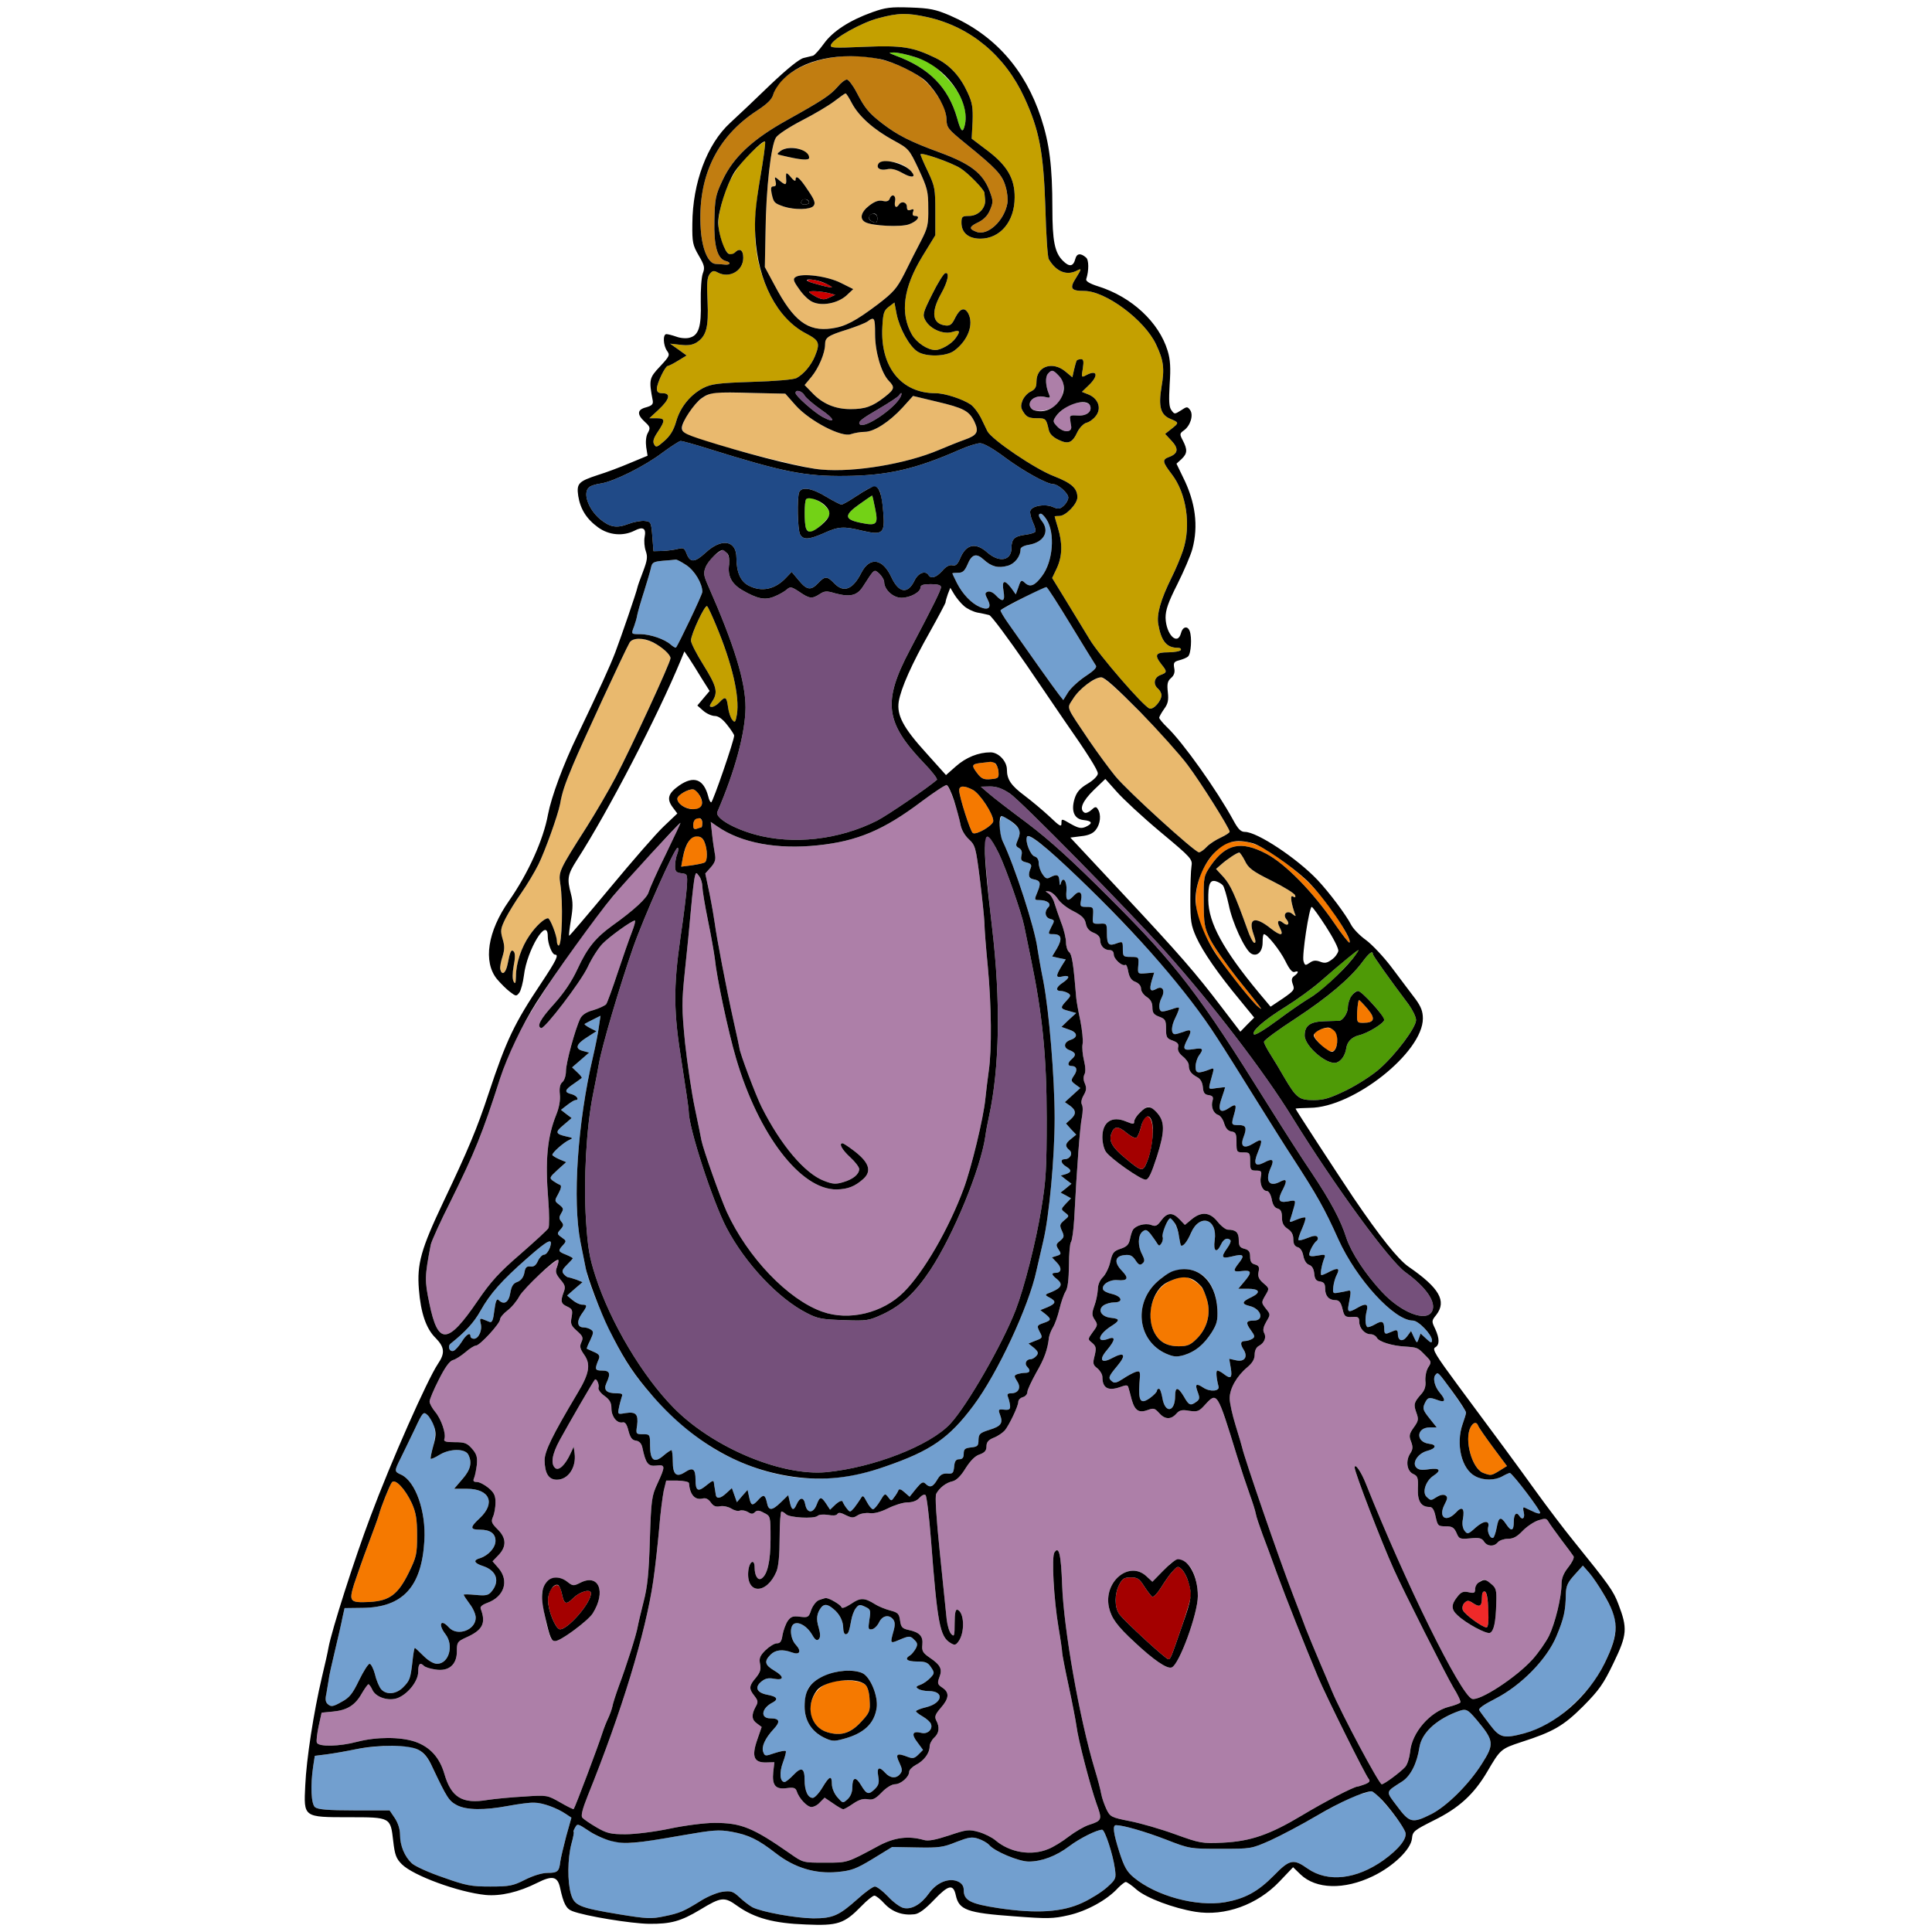<?xml version="1.0" encoding="utf-8"?>
<!-- Generator: Adobe Illustrator 21.0.0, SVG Export Plug-In . SVG Version: 6.00 Build 0)  -->
<svg version="1.1" baseProfile="tiny"
	 id="svg142" inkscape:version="0.92.2 5c3e80d, 2017-08-06" sodipodi:docname="98 #27744.svg" xmlns:cc="http://creativecommons.org/ns#" xmlns:dc="http://purl.org/dc/elements/1.1/" xmlns:inkscape="http://www.inkscape.org/namespaces/inkscape" xmlns:rdf="http://www.w3.org/1999/02/22-rdf-syntax-ns#" xmlns:sodipodi="http://sodipodi.sourceforge.net/DTD/sodipodi-0.dtd" xmlns:svg="http://www.w3.org/2000/svg"
	 xmlns="http://www.w3.org/2000/svg" xmlns:xlink="http://www.w3.org/1999/xlink" x="0px" y="0px" viewBox="0 0 850 850"
	 xml:space="preserve">
<sodipodi:namedview  bordercolor="#666666" borderopacity="1" gridtolerance="10" guidetolerance="10" id="namedview144" inkscape:current-layer="svg142" inkscape:cx="537.25439" inkscape:cy="29.879431" inkscape:pageopacity="0" inkscape:pageshadow="2" inkscape:window-height="978" inkscape:window-maximized="1" inkscape:window-width="1920" inkscape:window-x="0" inkscape:window-y="1" inkscape:zoom="1.1779567" objecttolerance="10" pagecolor="#ffffff" showgrid="false">
	</sodipodi:namedview>
<g id="g140" transform="translate(0,0) scale(1,1)">
	<path id="path4" fill="none" d="M0,0h425h425v425v425H425H0V425V0z M400.5,3.3c-8.7-0.3-10.9,0-16.8,2.1
		c-10,3.6-17.4,8.4-21.3,13.9c-1.9,2.6-4,5-4.7,5.2s-2.5,0.6-4.1,1c-1.9,0.4-7.2,4.7-14.7,11.8c-6.4,6.2-14.3,13.7-17.6,16.7
		c-10.2,9.3-16.6,26.4-16.7,44.5c-0.1,8.2,0.2,9.4,2.8,13.9c2.5,4.3,2.8,5.3,1.8,7.9c-0.6,1.6-1,7.3-0.9,12.6
		c0.3,10.9-0.9,14.7-5,15.7c-1.4,0.4-4,0.2-5.8-0.5c-1.7-0.6-3.7-1.1-4.3-1.1c-1.7,0-1.4,5.1,0.3,7.4c1.3,1.8,1.1,2.3-3.1,6.8
		c-4.8,5.1-5,5.8-3.2,15.2c0.2,1.5-0.5,2.1-2.9,2.8c-4,1-4.2,3.1-0.6,6.4c2.4,2.2,2.5,2.7,1.3,4.9c-0.8,1.4-1,3.9-0.7,6.2l0.6,3.8
		l-7.7,3.2c-4.2,1.8-10.6,4.2-14.2,5.3c-8.5,2.8-9.4,3.7-8.6,9.2c1.9,12.4,14.7,20.4,24.7,15.3c3.8-2,5.3-1.1,4.5,2.8
		c-0.3,1.7-0.1,4.4,0.5,6.1c0.9,2.6,0.7,4.1-1.2,9.1c-1.3,3.3-2.4,6.5-2.5,7.1c-0.3,1.7-6.9,21-9.7,28.4
		c-2.5,6.5-6.8,15.9-16.6,36.4c-6.3,13-11.5,27.1-13,34.9c-2,11.1-8.7,25.9-17.2,38.1c-9.4,13.4-11.4,26.7-5.3,34.3
		c1.7,2,4.3,4.6,5.8,5.7c2.6,2,2.8,2,4.1,0.3c0.7-1,1.6-4.4,2-7.5c1.3-11.3,10.5-26.4,10.5-17.2c0,3.2,1.9,8,3.2,8
		c1.8,0,0.5,2.6-6,12.4c-11.9,17.8-15.4,25.1-23.2,48.6c-5.1,15.5-9.1,25-19.8,47.5c-10,21.1-11.8,27.5-10.9,38.8
		c0.8,10.3,3.2,17.3,7.3,21.3c4,4.1,4.3,6.7,1.1,11.4c-4.7,7-20.7,43.1-29.7,67.2c-7,18.5-17.1,50.1-18.5,57.8
		c-0.2,1.4-1.5,7.2-2.9,13c-3.6,15.3-6.8,36-7.3,47.5c-0.7,14.1-0.9,14,19.3,14c18.3,0,18.2,0,19.4,10.5c0.7,6.1,1.3,7.7,3.8,10.2
		c5,5,24.9,12.3,36.8,13.5c6.7,0.6,14.5-1.2,22.7-5.3c6.7-3.4,9-2.9,10.1,2.1c1.5,7,2.7,9.3,5.4,10.3c5.6,2.2,26,5.5,33.7,5.6
		c9.6,0.1,14-1.1,22.5-6.2c9.4-5.7,10.7-5.8,16.5-1.6c7.5,5.3,16,7.6,30.1,8.1c14,0.6,16.8-0.3,24.4-8.1c2.4-2.5,5-4.6,5.7-4.6
		s2.7,1.6,4.5,3.6c3.4,3.6,7.9,5.2,13.1,4.6c2-0.2,4.8-2.3,8.7-6.4c6.3-6.6,8.4-7,9.5-2c1.4,6.5,4.9,7.8,25.7,9.3
		c14.6,1.1,17.1,1.1,24-0.5c7.9-1.8,16.9-6.7,21.7-12c1.4-1.4,2.9-2.6,3.4-2.6s2.7,1.5,4.8,3.4c4.4,3.7,16.1,8.1,25.8,9.7
		c13,2.1,27.3-3.1,37-13.3l6-6.3l3.3,3.2c6.8,6.5,19.2,6.8,31.7,0.8c9-4.3,16.8-11.8,17.3-16.6c0.3-3.2,0.9-3.6,9.6-8
		c11-5.4,17.6-11.4,23.5-21.4c5.8-9.9,6-10.1,15.1-13.1c14-4.5,18.5-7.1,27.2-15.8c6.9-7,8.8-9.6,13.3-19c6-12.4,6.2-15.2,2.1-25.9
		c-2.2-5.8-4-8.3-19.5-27.5c-4.4-5.4-11.8-15.2-16.5-21.7c-9.5-13.2-17.2-23.6-34.5-46.9c-9.9-13.4-11.5-16-10.1-16.8
		c2-1.1,2-3.8,0-8.2c-1.6-3.3-1.6-3.5,0.5-6.1c1.1-1.5,2.1-3.6,2.1-4.7c0-4.6-4.3-9.6-14.3-16.5c-4.6-3.2-12.6-13.2-24.2-30.3
		c-6.9-10.3-25.5-38.8-25.5-39.2c0-0.2,2.8-0.3,6.3-0.4c19.1-0.1,49.7-24.4,49.7-39.3c0-3.1-0.8-5.2-3.2-8.5
		c-1.8-2.3-6.3-8.4-10.1-13.4c-3.7-5-9-10.6-11.7-12.6c-2.7-1.9-5.7-5-6.6-6.8c-2.2-4.3-9.6-14.2-14.8-19.7
		c-9-9.5-26.5-21.1-31.9-21.1c-1.8,0-3-1.2-5.2-5.3c-7.1-13-22-34-28.9-40.6c-2-1.9-3.6-3.9-3.6-4.3c0-0.5,1-2.2,2.1-3.8
		c1.7-2.3,2.1-3.8,1.7-7.4c-0.4-3.6-0.2-4.9,1.4-6.3c1.4-1.2,1.8-2.6,1.4-4.4c-0.4-2.3-0.1-2.8,2.2-3.4c1.5-0.4,3.3-1.1,3.9-1.7
		c1.3-1.1,1.8-8.4,0.7-11.2c-0.9-2.4-3.1-1.9-3.8,0.9c-1.5,5.8-6.6,0.7-6.8-6.7c0-3.4,1.1-6.7,5.2-14.8c2.9-5.8,5.9-12.8,6.6-15.5
		c2.7-10.1,1.4-20.6-4.2-31.7l-2.8-5.8l2.2-2c2.6-2.5,2.7-4.1,0.6-8.2c-1.5-2.8-1.4-3.1,0.4-4.4c2.9-2,4.4-6.8,2.8-9
		c-1.2-1.6-1.4-1.6-4.1,0.2c-2.7,1.7-2.8,1.7-4.1-0.1c-1.1-1.4-1.2-4.1-0.8-11.4c0.5-7.3,0.3-10.9-0.9-14.8
		c-3.8-12.5-15.8-23.7-30.5-28.3c-3.8-1.2-5.6-2.3-5.3-3.2c1.2-3.7,1.2-8.5-0.1-9.5c-2.4-2.1-4.1-1.8-4.7,0.6
		c-0.9,3.4-2.6,3.7-5.5,0.8c-3.6-3.6-4.6-8.7-4.6-23.2c0-18.2-1.3-28.5-5-39.7c-7-21.3-20.5-36.5-40.1-45
		C411.5,4.1,409.1,3.6,400.5,3.3z"/>
	<path id="path6" fill="#C4A000" d="M408.3,7.6c18.8,4.3,33.9,16.9,42.4,35.4c6.5,14.1,8.4,23.9,9.2,48c0.3,11.8,1,22.2,1.5,23
		c3.3,5.6,8,7.5,12.7,4.9c1.8-0.9,1.7-0.5-0.6,3.2c-3.1,4.8-2.4,5.9,3.5,5.9c9.4,0,26.6,12.8,31.6,23.5c3.4,7.1,3.8,10.7,2.4,18.8
		c-1.4,8.5-0.4,12.1,3.7,13.9c4.1,1.7,4.1,1.8,0.8,4.4l-2.9,2.3l2.8,3c3.2,3.4,3,5.6-0.9,7.1c-3.3,1.2-3.2,2.1,1,7.6
		c6.5,8.4,8.6,22.6,5,33.5c-1,3-3.2,8.3-5,11.9c-4.9,9.9-6.7,16.3-5.9,20.7c1.3,7.4,3.7,10.3,8.5,10.3c1.1,0,1.7,0.4,1.4,1
		c-0.3,0.5-2.8,1-5.6,1c-5.5,0-6.2,1.1-2.9,5.3c2.6,3.2,2.5,3.6-0.5,4.7c-2.8,1.1-3.3,4.1-1,6c0.8,0.7,1.5,2,1.5,2.9
		c-0.1,2.6-3.6,6.5-5.3,5.8c-2.7-1-22.2-23.5-26.3-30.4c-2.3-3.8-6.9-11.3-10.3-16.9l-6.2-10.1l2.1-4.4c2.4-5.3,2.5-10.8,0.5-17.5
		c-0.8-2.7-1.5-5-1.5-5.2c0-0.1,0.9-0.2,2.1-0.2c2.8,0,7.9-5.3,7.9-8.2c0-4-2.6-6.3-10.3-9.3c-8.2-3.1-27.4-16.1-29.3-19.8
		c-0.6-1.2-1.9-3.9-2.9-6c-1.1-2.1-3-4.7-4.4-5.7c-3.5-2.4-11.4-5-15.5-5c-15.1,0-24.4-11.6-23.4-29.2c0.3-6,0.7-7.2,2.8-8.8
		l2.5-1.9l1,5.2c1.3,6.3,5.6,14.1,9.2,16.4c3.7,2.4,12.6,2.2,16.1-0.4c6.1-4.5,8.7-11.6,6.2-16.4c-1.6-2.9-3.6-2.3-5.7,1.8
		c-1.4,3-2.3,3.7-4.2,3.5c-5.9-0.6-6.7-5.7-2.1-13.9c3.1-5.5,3.9-9.8,1.8-9.1c-0.7,0.3-3.3,4.4-5.7,9.3c-4.1,8.2-4.3,9-3,11.4
		c2.1,3.8,7.7,6.3,11.7,5.2c3.6-1.1,3.9-0.5,1.6,2.7c-1.7,2.5-6.4,5.2-8.9,5.2c-3.4,0-8.2-3.2-10.3-6.8c-5.3-9.4-3.8-20.6,4.6-34.4
		l5.7-9.3V93c0-9.8-0.2-11-3.2-17.4c-1.8-3.7-3.3-7.2-3.3-7.7c0-1.1,13.4,3.5,17.5,6.1c3.3,2,10.4,9.3,10.6,10.8
		c0,0.4,0.2,1.7,0.3,3c0.4,3.7-3,7.2-7,7.2c-3.1,0-3.4,0.3-3.4,3c0,4.4,3.1,7,8.3,7c8.7,0,15.1-7.5,15.1-18.1
		c0.1-8.3-3.3-14.1-11.9-20.6l-7-5.3l0.4-7.5c0.2-6.2-0.1-8.3-2.2-12.8c-3.3-7.2-7.8-12.1-14.1-15.2c-9.9-4.8-14.6-5.6-31.4-4.9
		c-13.7,0.6-15.2,0.5-14.6-0.9c1-2.8,13.5-9.8,20.9-11.7C395.3,5.6,399.3,5.6,408.3,7.6z M475.6,158c-1.8,0-2.2,0.6-3.1,4.8
		l-0.7,3.2l-3-2.5c-5.7-4.8-12.8-2.4-12.8,4.4c0,2.4-0.6,3.4-2.4,4.3c-1.4,0.6-3,2.3-3.7,3.9c-0.9,2.4-0.9,3.3,0.5,5.4
		c1.3,2,2.5,2.5,5.7,2.5c4,0,4.2,0.2,5.3,5.1c0.4,1.8,1.8,3.2,4.3,4.4c4.3,2.1,6.1,1.4,8.4-3.6c1-1.9,2.7-3.6,3.9-3.9
		c1.3-0.3,3.2-1.7,4.2-3.1c2.5-3.3,1-7.5-3.2-9.3l-3-1.2l3-2.9c4.5-4.3,3.8-7.1-1.2-4.4c-2,1.1-2.1,0.9-1.4-3
		C476.9,158.9,476.7,158,475.6,158z"/>
	<path id="path8" fill="#AD7FA8" d="M466,165.5c1.9,2,2.2,3.1,1.7,6.7c-0.4,2.8-1.3,4.8-2.9,6c-4.7,3.6-11.8,3.4-11.8-0.2
		c0-2.5,3.3-4.2,6.6-3.4c2.4,0.6,2.6,0.5,1.9-1.2c-1.5-3.6-1.7-7.4-0.5-8.9C462.7,162.5,463.3,162.6,466,165.5z"/>
	<path id="path10" fill="#AD7FA8" d="M479.6,178.5c1,2.6-1.6,4.6-5.5,4.3c-2.9-0.2-3.6,0-3.3,1.4c0.1,1,0.3,2.6,0.5,3.5
		c0.3,2.7-3.5,2.7-6.1,0c-2-2.1-2.1-2.4-0.6-4.6c0.9-1.2,3-3.1,4.8-4.2C473.2,176.6,478.8,176.4,479.6,178.5z"/>
	<path id="path12" fill="#73D216" d="M393.1,23.1c1.5-0.1,5.8,0.8,9.5,2c5.9,1.8,7.8,3,13,8.3c7.1,7,10.2,14.4,9,21.1
		c-0.9,4.4-1.8,3.7-3.5-2.5c-3.9-13.6-12.3-22.1-27-27.5C390.8,23.2,390.7,23.1,393.1,23.1z"/>
	<path id="path14" fill="#C17D11" d="M398.1,30c7.3,3.5,10.8,6.6,15.1,13.3c2.1,3.2,3.1,6.2,3.2,9c0.1,3.9,0.5,4.4,8.6,11
		c13.3,10.8,15.9,13.5,17.4,18.7c0.8,2.5,1.1,5.9,0.8,7.5c-1.4,7.7-8.7,14.4-13.6,12.5c-3.5-1.3-3.3-2.3,1-4.3c2.3-1.2,4-2.9,5-5.4
		c1.4-3.3,1.4-4-0.2-8.2c-2.9-7.8-8.3-12-21.9-17c-13.1-4.8-18.6-7.6-25.5-12.9c-5.9-4.6-7.5-6.6-11.1-13.5
		c-1.6-3.1-3.6-5.7-4.3-5.7c-0.8,0-2.6,1.4-4.1,3.2c-3.1,3.6-6.5,5.9-22.5,14.8c-14.9,8.3-23.4,16.2-28.1,26.3
		c-3.1,6.5-3.4,8.2-3.6,17.6c-0.3,11.2,1.3,16.9,4.9,17.9c2.6,0.6,2.2,1.9-0.4,1.6c-1.3-0.1-3.1-0.3-4-0.3
		c-3.2-0.2-5.9-6.4-6.5-15.3c-1.5-22.8,6.8-40.4,24.7-52.1c4.6-3,6.6-5,7.2-7.1c1.8-7.3,12.6-14.2,25.3-16.2
		C377.4,23.6,387.9,25,398.1,30z"/>
	<path id="path16" fill="#E9B96E" d="M372,41.1c0.3-0.1,1.6,2,2.9,4.5c3.1,5.7,9.5,11.4,18.3,16.2c6.6,3.6,6.8,3.8,11,12.7
		c3.8,8.2,4.2,9.7,4.2,17c0.1,7.2-0.2,8.7-3.2,14.5c-1.9,3.6-5.1,9.9-7.2,14.2c-3.4,6.7-4.8,8.3-11.8,13.7
		c-9.7,7.3-14.3,9.8-20.3,10.6c-10.5,1.5-16.8-3.3-25.1-19l-4.3-8l0.3-15.5c0.2-18.9,2.4-38.1,4.6-41.5c0.9-1.4,6-4.7,11.4-7.5
		c5.3-2.7,11.7-6.5,14.2-8.4S371.7,41.1,372,41.1z M343.4,66.4c-1.8,1.4-1.8,1.5,0.6,2c8.3,2,12,2.3,12,1c0-0.7-1-2-2.2-2.8
		C351,64.6,346,64.5,343.4,66.4z M386.5,72c-1.2,1.9,0.7,3.1,3.6,2.5c2-0.5,4,0,6.9,1.6c2.2,1.2,4.3,2,4.6,1.6
		c1-0.9-1.4-3.6-4.7-5.3C393.7,70.8,387.4,70.5,386.5,72z M348,78c-1.9-2.5-2.4-2.2-2.1,1.2c0.1,1-0.1,1.8-0.5,1.8s-1.6-0.8-2.7-1.8
		c-1.9-1.6-2-1.6-1.5,0.5c0.4,1.6,0.2,2.3-0.9,2.3s-1.3,0.7-0.8,3.2c0.9,4,1.1,4.2,5.4,5.7c4.7,1.5,11.6,1.4,13-0.3
		c1-1.2,0.5-2.6-2.5-7c-3.6-5.5-5.4-6.9-5.4-4.4C350,79.9,349.1,79.4,348,78z M391.4,87.5c-0.4,1-1.4,1.3-3,0.9
		c-1.7-0.4-3.4,0.1-5.9,2c-3.8,2.9-4.5,6-1.7,7.4c3.1,1.6,15.5,2.2,19.1,0.9c3.6-1.3,5.4-3.7,2.7-3.7c-1,0-1.3-0.6-0.9-1.7
		c0.5-1.2,0.2-1.5-1-1S399,92.4,399,91c0-2.1-2.4-2.7-3.5-1c-1.2,1.9-2.2,1-1.7-1.5C394.3,85.8,392.3,85,391.4,87.5z M350,121.9
		c-1.2,0.8-1,1.7,1.6,5.3c1.6,2.4,4.2,4.9,5.8,5.6c4.1,2,11,0.7,14.9-2.7l3.1-2.9l-5.4-2.7C364.1,121.5,352.8,120,350,121.9z"/>
	<path id="path18" d="M354.6,87.7c2.1,0.8,1.7,2.3-0.6,2.3c-1.3,0-1.8-0.5-1.4-1.4C352.9,87.8,353.8,87.4,354.6,87.7z"/>
	<path id="path20" d="M386,96c0,2.2-0.7,2.5-2.9,1.1c-0.7-0.5-1-1.4-0.7-2C383.6,93.3,386,93.9,386,96z"/>
	<path id="path22" fill="#CC0000" d="M356.9,123c2.2,0,9.1,2.5,9.1,3.4c0,0.5-10-2.1-10.8-2.8C354.9,123.3,355.7,123,356.9,123z"/>
	<path id="path24" fill="#CC0000" d="M364.5,128.9l3,0.8l-2.6,1.2c-2.2,1.1-3.1,1-5.8-0.3c-1.7-0.9-3.1-1.9-3.1-2.1
		C356,127.8,360.9,128.1,364.5,128.9z"/>
	<path id="path26" fill="#C4A000" d="M336.6,62.3c0.3,0.3-0.7,7.6-2.2,16.3c-3.2,19.4-3,30.6,0.9,42.6c4,12.1,10.7,21,19.3,25.5
		c5.9,3.1,6.3,4.2,3.9,10.1c-1.7,4-4.8,7.7-8,9.5c-1.2,0.7-9.3,1.4-19.5,1.7c-15.2,0.5-18,0.9-21.6,2.7c-5.7,3-10.1,8.4-11.9,14.7
		c-1.1,3.9-2.7,6.4-5.2,8.6c-3.2,2.8-3.7,3-4.5,1.5c-0.7-1.2-0.3-2.7,1.6-5.5c3.4-5.1,3.3-6-0.6-6h-3.1l4.1-3.8
		c4.8-4.5,5.5-7.2,1.7-7.2c-1.8,0-2.5-0.5-2.5-2c0-2.4,3.7-10,4.8-10c0.4,0,2.4-1,4.5-2.3l3.8-2.3l-3.6-2.6l-3.7-2.6l4.6,0.5
		c3.3,0.4,5.3,0.1,7.2-1.1c4.2-2.8,5.2-6.7,4.7-18c-0.4-7.8-0.2-10.5,0.9-12c1.2-1.5,1.8-1.7,3.6-0.7c5.1,2.7,11.2-0.7,11.2-6.5
		c0-3.5-1.6-4.4-3.7-2.3c-2,2-4,0.3-5.7-4.7c-2.1-6.3-2-10.8,0.5-19c2.6-8.5,6.5-14.8,13-20.9C333.9,63.9,336.4,62,336.6,62.3z"/>
	<path id="path28" fill="#E9B96E" d="M385,147c0,7.8,2.7,17,6,20.5c2.8,2.9,2.6,3.7-1.7,7.1c-5.5,4.3-8.7,5.4-15.1,5.4
		c-6.8,0-12.4-2.4-16.9-7.2l-3.3-3.4l3-3.6c3.2-3.9,6-10.5,6-14.3c0-3,1.3-3.9,9.7-6.5c4-1.3,8.1-2.9,9-3.6
		C384.7,139.2,385,139.7,385,147z"/>
	<path id="path30" fill="#E9B96E" d="M331.5,172.9l14,0.3l4.6,5.2c6.2,6.9,20.3,14.2,24.3,12.6c1.5-0.5,4.2-1,6-1
		c4.1,0,10.8-4.3,16.7-10.7l4.6-5.1l10.4,2.5c11.9,2.8,14.3,4.1,16.6,8.8c2.1,4.5,1.3,6-4.4,8c-2.6,0.9-7.7,3-11.3,4.5
		c-14.1,6-36.9,9.9-51.5,8.6c-9.7-0.8-53.3-12.3-59.7-15.7c-2.5-1.4-2.2-3.8,1.1-9.1c3.4-5.3,7.5-8.5,11.6-9
		C316.2,172.7,323.8,172.7,331.5,172.9z"/>
	<path id="path32" fill="#75507B" d="M354,174c0.6,1.1,3.8,3.8,7.2,6.2c6.2,4.2,6.7,6.4,0.8,3.3c-3.6-1.9-12-9.3-12-10.6
		C350,171.2,352.9,172,354,174z"/>
	<path id="path34" fill="#75507B" d="M396.1,174.8c-2.8,5.2-15.8,13.9-17.8,11.9c-1-1.1,0.7-2.4,8.6-7c4.4-2.6,8.2-5.1,8.6-5.7
		C396.6,172.2,397.1,172.9,396.1,174.8z"/>
	<path id="path36" fill="#204A87" d="M299.5,194c0.6,0,6.1,1.5,12.1,3.4c33,10.3,42.5,12.2,60.4,12c18.6-0.2,30.8-3,50.1-11.5
		c3.6-1.6,7.7-2.9,9.1-2.9c1.6,0,5.8,2.4,11,6.3c8.1,6,18.4,11.7,21.2,11.7c2.1,0,6.6,4,6.6,5.9c0,1-0.9,2.6-2,3.6
		c-1.7,1.5-2.4,1.6-4.9,0.5c-3.5-1.4-9-0.5-9.8,1.7c-0.3,0.8,0.2,3,1.1,5c0.9,1.9,1.4,3.8,1.1,4.2c-0.2,0.5-2.3,1.1-4.6,1.4
		c-4.6,0.6-5.9,1.9-5.9,5.8c0,5.6-5.4,6.6-10.7,1.9c-5.1-4.5-9.3-3.6-11.9,2.7c-1.1,2.6-2,3.4-3.4,3c-1.2-0.3-2.8,0.5-4.4,2.4
		c-2.7,3-5,3.7-6.1,1.9c-1.4-2.2-4.6-0.9-6.2,2.5c-2.9,6-6.9,5.4-10.1-1.5c-3.8-8.3-9.5-9.2-13.2-2.1c-3.8,7.6-7.9,9.1-12.1,4.6
		c-3-3.1-4-3.1-6.9,0c-3.2,3.4-5,3.2-8.6-1.2l-3.1-3.7l-2.4,2.5c-4.9,5.3-10.9,6.5-16.6,3.5c-3.5-1.8-5.3-5.9-5.3-12.2
		c0-7.7-6.5-8.8-13.5-2.3c-4.9,4.5-6.9,4.6-8.5,0.3c-0.9-2.3-1.4-2.5-3.8-1.9c-1.5,0.4-4.5,0.8-6.7,0.9l-4,0.1L287,236
		c-0.5-6.2-0.6-6.5-3.3-6.8c-1.5-0.2-4.8,0.4-7.2,1.3c-5.2,2-8.1,1.5-12.5-2.1c-5.3-4.5-7.8-11.8-4.7-14.1c0.6-0.6,2.9-1.3,5.1-1.6
		c5.8-0.9,19.2-7.6,27-13.5C295.2,196.4,298.9,194,299.5,194z M377.2,218c-3.3,2.2-6.4,4-7,4c-0.5,0-3.6-1.6-6.8-3.5
		c-6.2-3.8-10.8-4.5-11.8-1.9s-0.7,16.4,0.4,18.5c1.4,2.5,3.8,2.4,10.6-0.6c6.4-2.9,8.6-3,16.8-1c9,2.1,10,1.2,9.2-8.2
		c-0.3-4.1-1.1-8.3-1.6-9.3C385.5,213.2,384,213.5,377.2,218z"/>
	<path id="path38" fill="#73D216" d="M383.7,218c0.1,0,0.7,2.5,1.3,5.6c1.5,7.2,0.8,7.9-6.4,6.4c-7.3-1.5-7.3-3.4-0.3-8.3
		C381.1,219.7,383.6,218,383.7,218z"/>
	<path id="path40" fill="#73D216" d="M365,226.1c0,1.9-6.4,7.9-8.4,7.9c-0.8,0-1.7-0.7-2-1.6c-0.8-2.2-0.8-11.9,0.1-12.8
		C356.8,217.5,365,222.7,365,226.1z"/>
	<path id="path42" fill="#729FCF" d="M460.4,228.5c3.9,6,2.9,18.6-2,25c-3.1,4.2-5.2,5-7.4,3c-1.6-1.5-1.9-1.4-2.9,1.7l-1.2,3.3
		l-2-2.8c-3-3.9-4.2-3.4-3.4,1.3c0.8,4.6-0.3,5.2-3.4,1.9c-1.1-1.2-2.6-1.9-3.5-1.6c-1.3,0.5-1.4,0.9-0.1,3.4c1.9,3.6,0.5,5-3.3,3.4
		s-7.7-5.7-10.2-10.6c-1.1-2.2-2-4.1-2-4.2c0-0.2,1.1-0.3,2.6-0.3c1.9,0,2.8-0.8,4-3.5c1.9-4.7,3.9-5.3,7.2-2.3
		c3.4,3.1,6.3,3.9,10.6,2.7c3.1-0.9,5.6-4.1,5.6-7.3c0-0.8,1.6-1.6,3.6-1.9c6.6-1.1,9.3-5.8,5.9-10.3c-0.8-1-1.5-2.2-1.5-2.7
		C457,225.1,458.9,226.1,460.4,228.5z"/>
	<path id="path44" fill="#75507B" d="M318,242c1.8,0,3.2,3.2,2.8,6.2c-0.8,5.1,1,8.6,5.7,11.4c6.7,3.9,10.1,4.6,14.3,2.8
		c2-0.8,4.4-2.2,5.3-3c1.6-1.4,2.1-1.3,5.6,1c4.4,3,5.5,3.2,8.9,1c2.1-1.4,3.1-1.5,6.7-0.4c6.7,1.8,9.8,1.1,12.4-3
		c5.1-7.9,4.8-7.7,7.2-5.6c1.1,1.1,2.1,2.7,2.1,3.6c0,3.4,3.9,7,7.6,7c3.9,0,8.4-2.5,8.4-4.6c0-1,1.3-1.4,4.5-1.4
		c3,0,4.5,0.4,4.5,1.3c0,1.3-3.3,8-13.7,27.7c-12,22.7-10.9,31.8,6,49.5c3.7,3.8,6.3,7.2,5.9,7.6c-3.7,3.3-21.9,15.7-26.4,18
		c-16.7,8.4-36.9,10.7-53.8,6c-9.9-2.8-17.5-7.4-16.4-9.9c7.8-18.1,12.3-34.8,12.4-45.9c0-11.4-4.9-27.4-16.4-53.5
		c-2.1-4.8-2.2-5.7-1.1-8.4c0.7-1.7,2.5-4,4-5.2C316,243,317.6,242,318,242z"/>
	<path id="path46" fill="#729FCF" d="M297.3,246.2c0.4-0.1,2.5,1,4.6,2.4c3.7,2.4,7.1,8.1,7.1,11.8c0,1.2-10.5,23.2-11.6,24.5
		c-0.2,0.2-1.3-0.4-2.3-1.3c-2.7-2.4-8.8-4.5-13.3-4.6c-4.2,0-4.2,0.1-2.8-3.5c0.5-1.4,1.2-3.7,1.4-5.1c0.3-1.4,1.6-6,3-10.3
		c1.3-4.2,2.7-8.8,3-10.3c0.5-2.4,1.1-2.7,5.4-3.1C294.4,246.5,296.8,246.3,297.3,246.2z"/>
	<path id="path48" fill="#729FCF" d="M460.4,258.3c0.5,0.2,5.3,7.7,10.7,16.6c5.5,9,10.4,17,10.9,17.7c0.8,0.9-0.2,2.1-4.4,4.9
		c-3,2-6.5,5.2-7.7,7.1l-2.1,3.4l-1.9-2.4c-1.9-2.4-14.4-20-22-30.9c-2.3-3.2-3.9-6-3.7-6.2c0.2-0.3,4.6-2.7,9.8-5.4
		C455.2,260.3,459.9,258.2,460.4,258.3z"/>
	<path id="path50" fill="none" d="M418.1,258.6l1.8,3c2.8,4.4,6.2,7.1,10.1,7.9c1.9,0.3,4.3,0.9,5.2,1.1c1,0.3,8.4,10.3,16.6,22.2
		c8.1,11.9,15.4,22.6,16.2,23.8c10.5,15,15,22.2,15,23.7c0,1-1.8,2.9-4.5,4.5c-3.4,2-4.8,3.7-5.7,6.5c-1.7,5.5-0.2,9.1,4,9.5
		c3.8,0.4,4.1,1.5,0.8,3c-1.9,0.8-3.1,0.6-6.5-1.3c-4.1-2.4-4.1-2.4-4.1-0.3c0,1.8-0.8,1.3-5.2-2.9c-2.9-2.7-7.9-6.9-11.1-9.3
		c-5.9-4.4-7.7-7.1-7.7-11.4c0-3.7-3.7-7.6-7.2-7.6c-5.3,0-10.8,2.2-15.3,6.2l-4.3,3.8l-8.7-9.7c-10.1-11.1-13-16.6-12.1-22.6
		c1-6,5.8-16.7,13.6-30.5c3.8-6.8,7-12.8,7-13.2c0-0.5,0.5-2.1,1-3.6L418.1,258.6z"/>
	<path id="path52" fill="#C4A000" d="M311.1,266.7c0.5,0.5,2.2,4.2,3.9,8.3c7.1,16.9,10.5,31.5,9.2,39.4c-0.6,3.4-0.9,3.7-2,2.3
		c-0.8-0.9-1.6-3.4-1.9-5.7c-0.6-4.5-1.2-4.8-3.8-2c-1,1.1-2.5,2-3.3,2c-1.2,0-1.2-0.4,0.2-2.5c2.6-3.9,1.9-6.6-3.9-15.9
		c-3-4.8-5.5-9.6-5.5-10.8c0-1.1,1.4-5.1,3.2-8.9S310.7,266.3,311.1,266.7z"/>
	<path id="path54" fill="#E9B96E" d="M292.8,286.3c1.2,1.1,2.2,2.6,2.2,3.3c0,1.9-17.1,38.9-24,52.1c-3.2,6.1-9,16-12.8,22
		c-12.3,19.3-12.5,19.8-11.7,25.1c1.3,8,0.8,27.2-0.7,27.2c-0.4,0-0.8-0.9-0.8-2c0-2.4-3-10-3.9-10c-1.6,0-5.3,3.4-8.1,7.5
		c-3.6,5.2-6,12.3-6,18c-0.1,3.1-0.3,3.6-1,2.4c-0.6-1.1-0.6-3.6,0-7c0.7-3.4,0.7-5.6,0-6.3c-1.1-1.1-1.6,0-2.7,5.7
		c-0.8,3.9-2.5,5.1-3.2,2.1c-0.2-1,0.3-3.5,1-5.6c0.9-3,1-4.6,0-7.8c-1-3.6-0.9-4.4,1.3-8.9c1.4-2.7,4.5-7.8,7-11.3
		c2.4-3.4,5.8-9.1,7.5-12.5c2.9-5.9,8.5-21.5,9.5-26.5c0.9-5.2,2.1-8.7,5.7-17.3c3.8-9.2,23-50.6,24.9-53.8
		C279,279.4,287.2,281.2,292.8,286.3z"/>
	<path id="path56" fill="none" d="M301.1,286.6l2,2.9c1.1,1.7,3.6,5.6,5.5,8.8l3.6,5.7l-2.7,3.2l-2.7,3.2l2.6,2.3
		c1.5,1.3,3.8,2.3,5.1,2.3c1.5,0,3.4,1.3,5.4,3.9c1.7,2.1,3.1,4.3,3.1,4.7c0.1,1.9-9.4,29.4-10.1,29.4c-0.4,0-1-1.2-1.3-2.6
		c-2-7.6-6.3-9.3-12.8-4.8c-4.8,3.4-5.6,5.8-2.9,9.5l2.1,2.8l-6,5.7c-3.3,3.1-13.9,15.3-23.6,27c-9.8,11.8-17.9,21.3-18,21.1
		c-0.2-0.2,0.2-3.4,0.8-7.1c0.9-5.2,0.9-7.9,0-11.3c-1.8-6.7-1.5-8.5,2.6-14.9c13.8-21.4,35.7-63.7,45.7-87.9L301.1,286.6z"/>
	<path id="path58" fill="#E9B96E" d="M484.5,298c2.7,0,29.4,27,37.9,38.4c5.9,7.8,18.6,28.1,18.6,29.5c0,0.5-1.8,1.6-3.9,2.6
		c-2.2,1-5,2.8-6.2,4.1s-2.8,2.4-3.4,2.4c-1.8,0-31.5-27-36.8-33.5c-2.7-3.3-7.9-10.4-11.6-15.8c-10.4-15.5-9.8-13.8-7.1-18.1
		c1.2-2.1,4.1-5.1,6.3-6.7C480.5,299.3,483.3,298,484.5,298z"/>
	<path id="path60" fill="#F57900" d="M435.5,335.2c2-0.3,3.6,1.5,3.8,4.4c0.2,2.7-0.1,2.9-3.4,3.2c-3,0.3-4.1-0.2-5.8-2.4
		c-2.8-3.6-2.7-4.2,1.2-4.7C433,335.5,435,335.3,435.5,335.2z"/>
	<path id="path62" fill="none" d="M486.3,342.7l5,5.6c2.7,3.1,11.3,11.1,19.2,17.7c13.8,11.5,14.2,12,13.7,15.2
		c-0.3,1.8-0.5,8.2-0.5,14.3c0,9.8,0.3,11.6,2.6,16.8c2.9,6.4,9.5,16,19.3,27.8l6.2,7.6l-3.1,3.1l-3,3.1l-8.1-10.6
		c-11.7-15.4-18.3-23-43.9-50.4l-22.8-24.4l4.7-0.6c3.2-0.3,5.3-1.2,6.5-2.8c2-2.5,2.5-6.7,0.9-9.1c-0.7-1.2-1.2-1.2-2.9,0.4
		c-1.1,1-2.5,1.5-3,1.1c-2.4-1.4-0.9-5,4.1-9.9L486.3,342.7z"/>
	<path id="path64" fill="#AD7FA8" d="M416.5,345.4c1.1,0.3,5,11.2,6,17c0.4,2.5,1.8,5,3.7,6.8c2.9,2.7,3.1,3.5,4.9,17.6
		c1,8.1,1.9,16.8,2,19.2c0,2.5,0.7,11.2,1.5,19.4c1.6,17.2,1.8,36.2,0.4,45.8c-0.5,3.6-1.2,9.2-1.5,12.3c-0.8,8.3-6.1,30.2-9.5,39.4
		c-6.5,17.6-17.5,36.7-26.4,45.6c-9.2,9.2-24.1,12.8-35.8,8.6c-15.1-5.3-32.9-23.9-42.1-44c-3-6.7-10.3-27.4-11.1-31.4
		c-0.2-1.2-1.5-7.6-2.9-14.2s-3.3-19.5-4.3-28.6c-1.5-15.4-1.5-17.9-0.1-31.5c0.9-8.2,2.1-20.5,2.7-27.4s1.4-13.4,1.7-14.4
		c0.5-1.9,0.6-1.9,1.9-0.1c0.8,1,1.4,3.1,1.4,4.6c0,1.4,1.1,8.2,2.5,15s2.7,14.3,3,16.7c0.8,8.2,5.8,31.8,9.3,43.7
		c9.9,33.8,28.5,58,44.3,57.8c4.9-0.1,8-1.3,11.7-4.6c4-3.6,2.5-7.6-4.9-13c-2-1.5-3.9-2.7-4.2-2.7c-1.8,0-0.3,2.8,3.3,6.1
		c2.2,2,4,4.4,4,5.2c0,2.3-2.6,4.5-7,5.8c-3.3,1-4.7,0.9-8.5-0.6c-8.4-3.2-19-15.7-27.4-32.4c-2.5-4.9-9.8-24.3-9.8-26.1
		c0-0.3-1.2-5.7-2.6-12c-3.1-13.9-7.5-37-8.2-42.6c-0.3-2.2-1.3-8.1-2.3-13.1l-1.9-9l2.5-2.8c1.9-2.2,2.2-3.5,1.7-5.9
		c-0.3-1.7-0.9-5.5-1.2-8.5l-0.6-5.5l2.9,2c10.5,7.3,26.4,10.2,44.2,8.3c17.4-1.8,29-6.7,45.7-19.3C411,348.5,416,345.2,416.5,345.4
		z"/>
	<path id="path66" fill="#F57900" d="M428,347.5c3.1,1.6,9,10.6,9,13.7c0,1.9-7.4,6.3-9,5.3c-1.1-0.7-6-16.1-6-18.8
		C422,345.6,424.2,345.5,428,347.5z"/>
	<path id="path68" fill="#75507B" d="M431.5,346.1l4.1-0.1c2.9,0,5.4,0.9,8.7,3.1c4.7,3.1,51.8,51,68.3,69.4
		c20.6,23,43.6,53,55.9,73c18.6,30.1,42.7,63.1,49.8,68.2c9.3,6.7,13.8,13.4,11.7,17.3c-2.6,4.8-13.7,0.4-22.1-8.7
		c-7.4-8-13.3-17.1-15.5-23.5c-2.6-8.2-7-16.3-15.3-28.8c-4.3-6.3-13.1-20.1-19.6-30.5c-30-48.1-39.5-60.6-69-90.1
		c-17.1-17.1-26.5-25.6-36.5-33.2c-7.4-5.5-15.1-11.4-17-13.1L431.5,346.1z"/>
	<path id="path70" fill="#F57900" d="M305,347.3c2,0.3,4.5,5,3.7,7c-1.4,3.6-10.7,1-10.7-2.9c0-0.7,1.2-2,2.8-2.8
		C302.3,347.7,304.2,347.2,305,347.3z"/>
	<path id="path72" fill="#729FCF" d="M440.7,359c1.5,0,7.3,4.6,7.8,6.1c0.3,0.9,0,2.9-0.7,4.4c-1,2.3-1,2.8,0.5,3.6
		c1.2,0.7,1.5,1.7,1.1,3.3c-0.4,1.9-0.1,2.5,2.1,3c2,0.5,2.5,1.1,2,2.4c-1.3,3.1-1,4.6,1,5c3.3,0.6,3.6,1.6,2,5.5
		c-1.5,3.6-1.5,3.7,0.7,3.7c3.5,0,5.6,1.6,4,3.2c-1.9,1.9-1.4,4.5,0.9,5.1c1.9,0.5,2,0.7,0.4,3.6c-1.5,3.1-1.5,3.1,1,3.1
		c3.5,0,4,2,1.5,6.3l-2.1,3.5l3,0.7l3,0.6l-2,3.2c-2.5,4.2-2.4,5,0.6,4.3c1.4-0.4,2.5-0.2,2.5,0.3s-1.1,1.6-2.5,2.5
		c-2.9,1.9-3.3,3.6-0.7,3.6c0.9,0,2.4,0.5,3.2,1c1.2,0.8,1.1,1.3-0.8,3.3c-2.9,3.1-2.8,3.5,1.1,4.5l3.2,0.9l-3.3,3l-3.2,3.1l3.4,1.2
		c3.7,1.2,4,3.4,0.6,4.5c-3,1-3.3,3.5-0.5,4.5c2.9,1.1,3.1,2.2,1,4c-1.9,1.6-1.9,3-0.1,3c2.4,0,2.8,1.8,1.1,4.2
		c-1.4,2.1-1.4,2.4,0.6,3.9l2.2,1.6l-3.4,3.1l-3.4,3.1l2.3,1.6c2.7,2,2.8,3.7,0.2,6l-2,1.8l2.2,2.5l2.3,2.4l-2.2,1.8
		c-2.7,2.1-2.9,3.3-0.8,5c1.7,1.4,0.3,4-2.1,4c-2,0-1.7,1.8,0.6,3.2c2.6,1.6,2.5,2.5-0.2,3.4l-2.1,0.6l2.3,1.8l2.4,1.8l-2.4,2
		l-2.4,1.9l2.3,1.2l2.3,1.3l-2.3,2.4c-2.2,2.4-2.2,2.4-0.3,3.9s1.9,1.5-0.4,3.4c-2,1.7-2.1,2.2-1,4.6c1.1,2.4,1,2.9-0.8,4.4
		c-1.9,1.5-1.9,1.9-0.7,3.8c1.3,1.9,1.2,2.2-0.7,2.8l-2.2,0.7l2.2,2.3c2.3,2.4,2,4.5-0.6,4.5c-2,0-1.8,0.9,0.8,2.9
		c2.5,2.1,1.8,3.7-2.5,5.5c-3.2,1.2-3.2,1.3-0.9,2.5c3,1.6,2.8,2.6-0.9,4.2l-3.2,1.3l2.2,1.7c2.8,2.3,2.7,2.8-0.9,4
		c-2.8,1-2.9,1.2-1.6,3.8c1.4,2.6,1.3,2.8-1.7,3.9l-3.2,1.3l2.4,1.9c1.9,1.7,2.1,2.3,1.1,3.5c-0.7,0.8-1.8,1.5-2.6,1.5
		c-1.9,0-2.8,2-1.5,3.3c1.6,1.6,1.3,2.7-0.8,2.7c-1.1,0-2.7,0.3-3.6,0.6c-1.4,0.6-1.4,0.8,0,3.1c1.9,2.8,0.6,5.3-2.7,5.3
		c-1.5,0-1.8,0.4-1.3,1.7c0.4,1,0.8,2.7,0.9,3.8c0.1,1.6-0.4,1.9-2.6,1.7c-2.6-0.3-2.7-0.1-1.8,2.3c1.4,3.7,0.4,5-4.8,6.6
		c-4.1,1.3-4.6,1.8-4.7,4.4c0,2.6-0.4,3-3.2,3.3c-2.7,0.3-3.3,0.7-3.3,2.8c0,1.7-0.6,2.4-1.9,2.4c-1.5,0-2.1,0.8-2.3,3.2
		c-0.3,2.9-0.6,3.3-3,3.1c-2.1-0.1-3.2,0.5-4.5,2.8c-1.9,3.2-3.2,3.6-5.2,1.6c-1-1-1.8-0.5-4.1,2.3l-2.8,3.5l-2.3-2
		c-1.3-1.2-2.3-1.6-2.6-0.9c-0.2,0.6-1,2-1.8,3c-1.3,1.9-1.4,1.9-2.8,0c-1.3-1.7-1.5-1.6-3.5,1.8c-1.2,2-2.6,3.6-3.1,3.6
		c-0.6,0-1.8-1.5-2.7-3.2c-1.6-3-1.8-3.1-2.8-1.4c-0.6,1-1.9,2.8-2.8,4c-1.8,2-1.8,2.1-3.3,0.2c-0.8-1-1.6-2.4-1.8-3
		c-0.3-0.6-1.5-0.1-3,1.2l-2.5,2.4l-1.7-2.6c-2.2-3.3-2.8-3.3-4.2,0.4c-1.5,3.9-4.2,3.9-5,0c-0.6-3.4-2.3-3.5-3.8-0.2
		c-1.3,3-2.2,2.8-3-0.9l-0.7-3.1l-3.2,3.1c-4,3.9-5.5,3.9-6.2,0.1c-0.8-3.5-1.5-3.7-3.9-1c-2.5,2.7-3.1,2.5-3.9-1.3l-0.7-3.2
		l-2.4,2.7l-2.3,2.7l-1.1-3.1l-1.1-3.1l-2.3,2.1c-2.7,2.6-4.6,2.8-4.8,0.7c-0.1-0.8-0.3-2-0.4-2.5c-0.1-0.6-0.3-1.7-0.4-2.6
		c-0.1-1.3-0.7-1-3.2,1c-3.8,3.2-4.9,2.6-4.9-2.4c0-4.7-1.1-5.6-4.5-3.4c-3.9,2.6-5.5,1.2-5.5-4.6c0-2.7-0.3-5-0.6-5s-2,1.1-3.6,2.5
		c-4,3.4-5.8,2-5.8-4.6c0-4.8-0.1-4.9-3.1-4.9c-3.1,0-3.2-0.1-2.6-3.9c0.6-4.9-0.5-6.1-5.1-5.4c-3.4,0.6-3.5,0.6-2.9-2.3
		c0.3-1.6,0.9-3.7,1.2-4.7c0.6-1.4,0.2-1.7-2.1-1.7c-4.6,0-6-1.4-4.6-4.5c2-4.3,1.5-5.5-1.9-5.5c-3.2,0-3.4-0.5-1.4-5.2
		c0.5-1.3,0-2.1-2.2-3c-1.5-0.7-2.9-1.3-3.1-1.4c-0.2-0.1,0.5-1.8,1.5-3.8c1.5-3.2,1.5-3.8,0.3-4.6c-0.8-0.6-2.3-1-3.3-1
		c-2.7,0-3.1-2.6-0.8-5.9c2.6-3.6,2.6-4.1,0.2-4.1c-1,0-2.9-0.9-4.2-2l-2.4-2l3.4-3l3.4-2.9l-2.7-1.1c-1.5-0.5-3.1-1-3.5-1
		c-0.5,0-1.4-0.7-2.1-1.5c-0.9-1.1-0.7-1.9,1.4-4c1.4-1.4,2.6-2.7,2.6-2.9s-1.3-0.9-3-1.6c-3.5-1.4-3.6-1.7-1.3-4.2
		c1.6-1.8,1.5-1.9-0.6-3.4s-2.1-1.7-0.5-3.5c1.4-1.6,1.5-2.1,0.3-3.5c-1-1.3-1-1.9,0-3.6c1.2-1.9,1-2.3-0.9-3.8
		c-2.1-1.6-2.1-1.7-0.3-4.9c1.2-2.2,1.4-3.5,0.7-3.8c-0.6-0.2-2-1-3-1.7c-1.8-1.3-1.7-1.6,1.9-4.9l3.8-3.4L246,510
		c-1.6-0.7-3-1.6-3-1.9c0-1.1,5.3-5.7,7.5-6.6c1.7-0.7,1.6-0.9-1.3-1.5c-4.9-1.1-5.1-1.9-1.2-5.1l3.5-3l-2.4-1.8l-2.3-1.8l2.7-2.1
		c1.5-1.2,3.2-2.2,3.6-2.2c2,0,0.7-2-1.6-2.6c-3.3-0.8-3.2-1.8,0.8-4.5c1.7-1.2,3.4-2.4,3.6-2.6c0.3-0.2-0.6-1.3-1.9-2.5l-2.3-2.2
		l3.7-3.2l3.8-3.3l-2.6-0.7c-3.8-0.9-3.2-3,1.6-6l4.2-2.7l-2.8-1.4c-1.5-0.8-2.6-1.6-2.4-1.8c0.1-0.1,1.8-1,3.6-1.9l3.4-1.7
		l-0.7,4.7c-0.3,2.6-1.5,8.6-2.6,13.3c-6.8,28.9-9.1,63.3-5.5,81.6c1,4.9,2,9.9,2.2,11c1.5,8.3,10.2,28.6,17.3,40.4
		c9.5,15.9,28.4,34.1,43.6,41.9c23.6,12.2,46.4,14,71,5.4c20-6.9,28-12.4,38.7-26.7c10.6-14.1,24.5-43.9,27.8-59.5
		c0.6-2.5,1.9-8.3,3-13c2.6-10.9,5-36.7,5-54c0-17.7-2.4-47-5-60.5c-1.2-5.9-2.3-12.4-2.6-14.4c-1.1-8.6-9.8-35.6-15.3-47.1
		c-0.9-1.9-1.5-5.2-1.3-7.3C440,360.7,440.4,359,440.7,359z"/>
	<path id="path74" fill="#F57900" d="M309,362c0,1.1-0.2,2-0.4,2s-1.1,0.3-2,0.6c-1.1,0.4-1.6,0-1.6-1.3c0-1.1,0.3-2.3,0.7-2.6
		C307,359.3,309,360.1,309,362z"/>
	<path id="path76" fill="#AD7FA8" d="M299.4,362c0.1,0-2.8,6.3-6.5,13.9c-3.8,7.6-7.1,15.1-7.5,16.5c-0.6,2.6-6.4,8-16.1,14.9
		c-7.3,5.3-10.9,9.7-15.2,19c-2.6,5.6-6,10.6-10.5,15.6c-5.9,6.5-7.6,9.7-5.5,10.4c1.5,0.5,17.3-20.2,20.4-26.7
		c1.8-3.9,4.8-8.6,6.6-10.4c3.1-3.2,12.9-10.2,14.2-10.2c0.4,0-0.2,2.3-1.3,5.1s-3.9,10.8-6.2,17.7c-2.3,7-4.6,13.3-5.1,14
		c-0.5,0.6-3,1.8-5.6,2.6c-3.1,0.8-5,2.1-5.8,3.7c-2.2,4.5-6.3,19.5-6.3,23.1c0,2-0.7,4.1-1.5,4.8c-1.1,0.9-1.5,2.6-1.2,5.4
		c0.3,2.6-0.3,5.9-1.6,9.1c-3.9,9.7-4.9,19.9-3.5,37.2c0.5,6.2,0.5,11.9,0.1,12.6c-0.4,0.8-6,5.9-12.4,11.5
		c-9.4,8.1-13,12.1-18.8,20.6c-13.2,19.3-17.4,19.5-21.2,1c-2.1-10.1-2.1-11.6,0.6-25.7c0.3-1.6,4.3-10.4,8.9-19.5
		c10.4-21.1,13.8-29.3,21.6-53.7c5.3-16.4,12.9-29.9,32.1-57c12.6-17.7,20-26.7,35.6-43.3C294,367.5,299.3,362,299.4,362z"/>
	<path id="path78" fill="#729FCF" d="M521.9,437.5c9.1,11.9,12.8,17.4,30.5,46c6.5,10.4,13.7,21.9,16.1,25.5
		c10.9,16.8,14.2,22.6,20.3,36.2c8,17.7,24.6,35.8,32.8,35.8c2.5,0,8.4,6.2,8.4,8.7c0,1.3-0.5,1.2-2.5-0.7l-2.5-2.3l-0.8,2.2
		c-0.8,2.2-0.8,2.2-2.1-0.5l-1.3-2.8l-1.7,2.3c-2,2.7-4.1,2.1-4.1-1.1c0-1.4-0.5-1.8-1.5-1.4c-0.8,0.3-2.2,0.9-3,1.2
		c-1.1,0.4-1.5-0.1-1.5-1.8c0-3.5-0.9-4-4.1-2.1c-1.6,0.9-3.1,1.4-3.4,1.1c-0.9-0.9-1-3.9-0.2-7.1c0.8-3.1-0.4-3.5-4.3-1.2
		c-3.6,2.1-4.3,1.8-3.7-1.3c1.2-6.2,1.2-6.7-0.3-6.3c-0.8,0.2-2.7,0.6-4.1,0.8c-2.5,0.5-2.6,0.3-2.3-2.6c0.2-1.8,0.9-4.1,1.5-5.2
		c1.5-2.9,0.6-3.3-3-1.5c-1.6,0.9-3.3,1.6-3.7,1.6c-0.7,0,0-4.3,1.2-7.4c0.7-1.7,0.4-1.8-2.9-1.2c-2.5,0.5-3.7,0.3-3.7-0.4
		c0-1.5,2.1-5.3,3.3-6.1c0.5-0.4,0.7-1.1,0.3-1.7c-0.4-0.7-1.8-0.6-4.2,0.4c-2,0.8-3.8,1.3-4.1,1c-0.3-0.2,0.4-2.5,1.5-4.9
		c1.1-2.5,1.8-4.8,1.5-5c-0.2-0.3-2,0.1-3.9,0.9c-3.3,1.4-3.3,1.4-2.5-0.8c0.4-1.3,1.1-3.6,1.5-5.1c0.7-2.7,0.6-2.8-2.9-2.1
		c-4.1,0.7-4.6-0.7-1.9-5.7c1.8-3.6,1.4-4.5-1.4-3c-4.9,2.6-6.8-0.4-4-6.4c1.5-3.4,0.6-4-3.1-2c-4,2-4.8,0.5-2.6-4.8
		c2.2-5.4,1.9-6.1-2.1-3.6c-4.1,2.5-5.9,1.4-4.3-2.8s1.1-5.3-2.1-5.3c-3.3,0-3.4-0.1-2-4.9c1.2-4.3,0.8-4.7-2.5-2.5
		c-3.8,2.5-4.9,0.8-3-4.5c0.8-2.4,1.5-4.5,1.5-4.7c0-0.1-1.6,0-3.6,0.3c-3.7,0.6-3.7,0.6-3-2.3c0.4-1.6,1-3.8,1.3-4.8
		c0.4-1.5,0.2-1.8-1.2-1.2c-5.5,2.1-6.5,1.9-6.5-1.1c0-1.6,0.7-3.8,1.5-4.9c2.2-3,1.8-3.5-2.5-2.8c-4.5,0.7-4.9,0-2.4-4.7
		c1.9-3.7,1.5-4.3-2-2.9c-1.5,0.5-3.1,1-3.6,1c-1.9,0-1.8-3.4,0.1-7.2c1.1-2.2,1.8-4.2,1.6-4.4c-0.2-0.3-1.6,0-3.1,0.6
		c-1.5,0.5-3.4,1-4.2,1c-1.7,0-1.8-3.3-0.3-6.1c1.6-3.1,0.4-5.3-2.2-3.9c-2.8,1.6-3.4,0.6-2.2-3.5l1.1-3.6l-3.6,0.3
		c-3.7,0.3-3.7,0.3-3.4-3.5c0.3-3.6,0.2-3.7-3.3-3.7c-3.3,0-3.5-0.2-3.5-3.5s-0.1-3.4-2.6-2.5c-3.6,1.4-4.4,0.6-4.4-4.5
		c0-4.2-0.1-4.3-3.2-4.1c-3.2,0.1-3.2,0-2.9-3.7c0.2-3.5,0.1-3.7-2.8-3.7c-2.8,0-3-0.2-2.5-2.9c0.8-3.6-0.8-4.6-3.1-2.1
		c-2.8,3-3.7,2.4-3.3-2.2c0.3-4.2-1.6-6.6-2.5-3.1c-0.3,1.2-0.5,0.8-0.6-1c-0.1-2.9-1.1-3.3-4.1-1.7c-1.4,0.8-2.1,0.5-3.4-1.5
		c-0.9-1.3-1.6-3.5-1.6-4.8c0-1.5-0.7-2.6-1.8-2.9c-1.8-0.5-4.2-6.3-3.4-8.6C453.3,363.6,502.7,412.4,521.9,437.5z"/>
	<path id="path80" fill="#F57900" d="M310,370.6c1.3,3.2,1.3,8.1,0.1,8.8c-0.5,0.4-3.1,0.9-5.7,1.3l-4.7,0.6l0.7-3.9
		c0.4-2.1,1.4-5.1,2.2-6.6C304.5,367.1,308.6,366.9,310,370.6z"/>
	<path id="path82" fill="#75507B" d="M439.5,375.6c3.2,6.7,9.9,25.9,11.1,31.8c0.2,1.1,1.5,7.2,2.8,13.6c5.2,25,7.1,43.5,7.1,71
		c0,22-0.3,27.5-2.4,40c-2.3,14.3-7.5,34.7-11.3,44.5c-5.8,14.9-21.2,41.8-28.7,49.9c-8.9,9.6-33.8,19.3-54.6,21.3
		c-19.8,1.8-50-10.9-67.1-28.3c-13.8-14-27.9-37.7-34.4-57.9c-2.7-8.3-3.4-12.5-4.2-24.8c-1.1-17.8,0.2-40.9,3.1-55.2
		c1.1-5.5,2.3-11.6,2.6-13.5c1.3-7.6,8.9-33.4,15-51c4.7-13.4,18.3-44,19.6-44c0.5,0,0.4,1.2-0.1,2.6c-0.6,1.4-1,3.8-1,5.4
		c0,2.4,0.5,2.9,2.8,3.2c2.6,0.3,2.7,0.4,2.4,5.8c-0.2,3-1.4,13.1-2.8,22.3c-3.2,22.4-3.1,32.9,0.6,55.7c1.6,10.2,3,19.6,3,21
		c0,7.2,10.5,39.4,16.6,51.1c8.3,15.8,22.8,31.2,35.4,37.6c4.8,2.5,6.8,2.8,16.3,3.1c10.2,0.4,11,0.2,17.1-2.6
		c8.3-3.9,14.4-9.6,21-19.6c10.2-15.5,22-44.3,24.1-58.6c0.3-2.5,1.1-6.4,1.6-8.7c4.7-21.6,5.2-50.9,1.4-83c-2.7-23.2-3.8-38-3-39.4
		C434.7,367,435.9,368.2,439.5,375.6z"/>
	<path id="path84" fill="#F57900" d="M562.7,377.6c10,7.2,15.3,12.2,21.8,20.9c5.4,7.2,10,15.3,9.2,16.2c-0.3,0.2-3.3-3.6-6.7-8.6
		c-9.4-13.7-21.5-26.1-29.9-30.5c-11.1-5.8-17.7-4.4-24.4,5.2c-3.1,4.6-3.2,4.9-3.1,15.7c0,9.9,0.3,11.6,2.8,16.7
		c1.6,3.2,6.9,10.8,11.8,17c11.7,14.6,11.8,14.7,9.4,12.8c-1-0.8-4.4-4.6-7.5-8.5c-18.7-22.9-23-34.8-18.1-49.1
		c2.2-6.3,8.7-14,12.4-14.7C548.1,369.2,553,370.7,562.7,377.6z"/>
	<path id="path86" fill="#E9B96E" d="M547.7,378.7c1.5,3.2,3.3,4.6,11.8,8.8c5.4,2.7,10.1,5.6,10.3,6.4c0.3,0.9,0,1.1-0.8,0.6
		c-0.9-0.6-1.1,0-0.8,2.1c0.3,1.6,0.9,3.8,1.3,4.9c0.8,1.8,0.7,1.9-0.9,0.6c-2.3-1.9-4.5,0.1-2.6,2.4c1.7,2,0.5,3.2-1.5,1.5
		c-2.1-1.7-2.9-0.7-1.5,2c2,3.8,0.6,4-3.9,0.5c-7-5.6-10.1-4.6-7.6,2.5c1,2.8,1.1,4,0.3,3.8c-0.6-0.2-2-2.9-3-5.9
		c-5.5-15.3-7.4-19.5-10.4-22.9l-3.4-3.7l2.3-2c1.2-1,3.3-2.7,4.7-3.6C545.5,374.5,545.6,374.5,547.7,378.7z"/>
	<path id="path88" fill="none" d="M538,389.5c0.6,0.7,1.7,4.6,2.6,8.6c1.5,7.7,7,19.6,9.8,21.4c2.6,1.6,5.1-0.7,5.1-4.9
		c0-2,0.2-3.6,0.6-3.6c1.4,0,7,7,9.4,11.8c1.8,3.7,3.1,5.2,4.1,4.8c1.9-0.7,1.8,0.4-0.2,1.8c-1.2,0.9-1.3,1.7-0.6,3.7
		c0.9,2.3,0.5,2.8-4.4,6.2l-5.4,3.6l-5.2-6.2c-15.6-18.8-22.1-30.7-22.2-40.7c-0.1-3,0.2-6.3,0.6-7.2C533,387,536.2,387.3,538,389.5
		z"/>
	<path id="path90" fill="#AD7FA8" d="M461.5,392.2c1.1,0.2,2.9,1.7,3.9,3.3c1.1,1.7,4.2,4.1,6.9,5.4c3.7,1.9,5,3.2,5.4,5.4
		c0.4,2.1,1.5,3.3,3.5,4.1c1.8,0.7,2.8,1.8,2.8,3.1c0,2.6,1.8,4.5,4.2,4.5c1.1,0,1.8,0.7,1.8,1.9c0,2,3.7,5.4,5.1,4.6
		c0.4-0.3,1,1.1,1.3,3.1c0.5,2.4,1.4,3.8,3.2,4.4c1.4,0.6,2.4,1.7,2.4,3c0,1.1,1.1,2.7,2.5,3.6c1.7,1.1,2.5,2.5,2.5,4.6
		c0,2.4,0.6,3.2,3,4.1c2.7,1,3,1.6,3,5.3c0,3.7,0.3,4.3,2.9,5.2c2.2,0.8,2.8,1.5,2.4,3c-0.3,1.3,0.4,2.6,2.1,4
		c1.4,1.1,2.6,2.8,2.6,3.8c0,2.5,1,3.8,3.7,5.3c1.4,0.7,2.3,2.2,2.5,4.4c0.2,2.5,0.8,3.3,2.6,3.5c1.7,0.3,2.1,0.8,1.7,2.3
		c-0.9,2.7,0.3,5.7,2.4,6.4c1,0.3,2.2,2,2.7,3.8c0.7,2.2,1.7,3.3,3.2,3.5c1.9,0.3,2.2,1,2.2,4.8c0,4.2,0.1,4.4,3,4.4
		c2.8,0,3,0.2,3,4c0,3.6,0.2,4,2.6,4c2.3,0,2.6,0.3,2.1,2.7c-0.6,3.2,0.8,6.3,2.7,6.3c0.8,0,1.7,1.6,2.1,3.6
		c0.4,2.4,1.3,3.8,2.6,4.1c1.4,0.4,1.9,1.4,1.9,3.9s0.7,3.8,2.5,5c1.7,1.1,2.5,2.5,2.5,4.6s0.6,3.1,1.9,3.5c1.2,0.3,2.1,1.7,2.5,3.8
		s1.4,3.6,2.6,4c1.2,0.4,2,1.7,2.2,3.8c0.2,2.4,0.8,3.3,2.6,3.5c1.7,0.3,2.2,1,2.2,3.1c0,3.2,1.6,5.1,4.5,5.1c1.6,0,2.4,0.9,3.1,3.7
		c0.8,3.5,1.2,3.8,4.2,3.7c2.7-0.2,3.2,0.1,3.2,2.1c0,2.8,2.4,5.5,5,5.5c1.1,0,2.3,0.7,2.8,1.6c0.9,1.7,6.7,3.5,12.2,3.8
		c5.6,0.4,5.7,0.4,8.9,3.7c2.9,2.9,3,3.1,1.5,5.4c-0.9,1.4-1.4,3.9-1.3,5.9c0.3,2.4-0.3,4.2-1.7,5.8c-3.3,3.7-3.6,4.6-2.3,8.2
		c1.1,3,1,3.7-1.1,6.6c-2,2.8-2.2,3.7-1.2,6.2c0.9,2.4,0.8,3.5-0.4,5.3c-2.1,3.3-1.4,7.8,1.4,9c1.9,0.9,2.2,1.6,2,6.3
		c-0.2,5.7,1.4,8.2,5.2,8.2c1.2,0,2,1.3,2.6,4.2c0.9,4.1,1.1,4.3,4.4,4.3c2.9,0,3.7,0.5,4.8,2.9c1.1,2.7,1.5,2.8,6.1,2.4
		c3.9-0.4,5-0.1,6,1.4c1.4,2.2,4.4,2.4,6.1,0.3c0.7-0.8,2.7-1.5,4.4-1.5c2.3,0,4-0.9,6.4-3.4c1.8-1.9,4.9-4,6.9-4.7
		c3.1-1,3.7-0.9,4.5,0.5c0.5,0.9,3.1,4.5,5.7,8c2.7,3.5,5.1,6.8,5.4,7.3c0.4,0.6-0.7,2.8-2.3,4.8c-2.1,2.6-3,4.9-3,7.4
		c0,5.8-2.8,17.2-5.5,22.8c-1.4,2.8-4.7,7.5-7.2,10.3c-7.3,8.1-23.5,18.6-26.7,17.4c-5.1-2-29.2-50.8-46.7-94.7
		c-2.1-5.3-4.9-9.3-4.9-7c0,2.1,11.7,32.5,17.2,44.7c4.1,9.2,23.2,47,26.2,52c2,3.2,3.4,6.2,3.1,6.6c-0.3,0.4-2.5,1.3-5,1.9
		c-8.3,2.1-16.4,11.4-17.1,19.8c-0.3,2.6-1.2,5.6-2.2,6.7c-2.1,2.3-9.2,7.6-10.3,7.6c-1.2,0-18-31.6-21.9-41c-1-2.5-3.5-8.3-5.5-13
		s-4.7-11.2-6-14.5c-1.2-3.3-3.7-9.8-5.5-14.5c-6.6-17.1-21.5-60.5-22.5-65.1c-0.2-0.9-1.5-5.3-2.9-9.8s-2.6-9.9-2.6-11.9
		c0-4.3,3.1-9.8,7.8-13.7c2.2-1.9,3.2-3.5,3.2-5.6c0-1.7,0.7-3.2,1.9-3.8c2.4-1.3,3.4-3.8,2.2-5.8c-0.6-1.1-0.2-2.7,1-4.8
		c1.9-3.2,1.9-3.2-0.2-5.8c-2-2.6-2-2.7-0.2-5.8c1.8-3,1.8-3.1-0.8-5.3c-2.1-1.8-2.6-3-2.2-5c0.5-2.2,0.1-2.8-1.6-3.3
		c-1.5-0.4-2.1-1.3-2.1-3.4c0-2.2-0.6-3-2.5-3.5c-2-0.5-2.5-1.2-2.5-3.9c0-3.3-1.3-4.5-4.8-4.5c-0.9,0-3-1.6-4.5-3.5
		c-3.4-4.3-7.2-4.6-11.5-1l-2.9,2.4l-2.3-2.4c-3.1-3.3-5.5-3.1-8.1,0.4c-1.8,2.5-2.5,2.8-4.5,2c-2.6-0.9-6.7,0.2-8,2.2
		c-0.4,0.7-1,2.6-1.3,4.2c-0.5,2.3-1.4,3.2-4.1,4.1c-3,1-3.6,1.7-4.5,5.6c-0.5,2.5-2,5.5-3.2,6.8c-1.4,1.3-2.3,3.5-2.3,5.4
		c-0.1,1.8-0.7,5.1-1.5,7.2c-1.2,3.4-1.2,4.2,0.1,6.2c1.4,2.1,1.4,2.5-0.8,5.4c-2.3,3.2-2.3,3.2-0.3,4.8c1.7,1.5,1.9,2.2,1.1,5.6
		c-0.9,3.4-0.8,4.1,1.2,5.6c1.2,1,2.2,2.7,2.2,3.8c0,5.1,2.7,6.4,8.5,4.2c1.9-0.7,2.7-0.6,2.9,0.3c0.2,0.6,0.9,3.1,1.5,5.5
		c1.4,4.9,3.2,6,7.2,4.5c2.4-0.9,3-0.7,4.8,1.3c2.5,2.9,5.2,3.1,7.6,0.4c1.4-1.6,2.6-1.9,5.7-1.3c3.6,0.5,4.3,0.3,6.9-2.6
		c5.4-5.9,5.4-5.9,14.1,22.4c1.7,5.5,4.2,13,5.5,16.6s2.6,7.6,2.8,8.9s1.6,5.3,2.9,8.9c1.4,3.6,4.3,11.5,6.5,17.6
		c4,10.9,12.1,31.3,18,45.4c3.5,8.3,20.7,42.9,22.3,44.8c0.7,0.9,0.3,1.5-1.7,2.3c-1.4,0.5-2.9,1-3.2,1c-1.6,0-14.9,6.9-24.5,12.7
		c-14.2,8.5-22.6,11.4-34.8,12c-9.2,0.4-9.9,0.3-21-3.7c-6.3-2.3-15.3-4.9-20-5.8c-8.1-1.6-8.6-1.9-10.2-5.2c-0.9-1.9-2-5-2.3-6.7
		c-0.3-1.8-1.6-6.8-2.9-11c-6.7-22.3-13.6-61.5-14.3-80.8c-0.5-13.8-1.4-17.5-3.4-14.5c-1.3,1.9-0.3,20.5,1.8,33
		c0.9,5.2,1.6,10.2,1.6,11s1.3,7.5,2.9,14.9s3.1,15.3,3.4,17.5c0.7,5.9,6.1,26.5,8.8,34.1c2.6,7.1,2.5,7.5-3.4,9.4
		c-1.9,0.6-5.9,2.9-8.8,5.1c-2.8,2.2-6.9,4.7-9,5.5c-7.4,3.1-16.8,1.6-23.2-3.8c-1.5-1.3-4.9-3-7.4-3.7c-4.3-1.2-5.3-1.1-13,1.5
		c-6.1,2-9.2,2.6-11.2,2c-6.8-1.9-12.8-1.1-19.5,2.4c-14.5,7.8-13.8,7.6-24,7.6c-9.6,0-9.6,0-15.3-4C331.1,804,326.1,802,314.3,802
		c-4.1,0-12.9,1.1-19.5,2.5s-15.4,2.5-19.6,2.5c-6.5,0-8.2-0.4-12.7-3c-2.9-1.7-5.7-3.6-6.3-4.3c-0.7-0.8,0-3.7,2.4-9.7
		c14.9-36.9,25.5-71.7,28.8-94.5c0.9-6.1,2-16.4,2.6-23c0.5-6.6,1.5-14.1,2-16.6l1.1-4.5h4.9c2.8,0.1,5,0.5,5.1,1.1
		c0.4,5.1,2.6,7.6,6,6.8c1.4-0.4,2.5,0.2,3.6,1.7c1.1,1.6,2.2,2.1,4.1,1.7c1.4-0.3,3.6,0.2,4.9,1c1.2,0.8,3,1.3,3.8,0.9
		c0.9-0.3,2.5,0,3.5,0.6c1.5,1,2.2,1,3.1,0.1s1.9-0.9,4,0.3c2.9,1.4,2.9,1.5,2.9,11.5c0,9.9-1.4,15.8-4,17.4c-1.6,1-3-1.3-3-4.8
		c0-4.2-2.4-2.8-2.8,1.6c-0.9,10.2,8.1,10.3,12.4,0.1c0.9-2.2,1.4-7.2,1.4-14.9c0-6.3,0.4-11.5,0.8-11.5s1.3,0.5,2,1.2
		c1.5,1.5,12.1,2.1,13.8,0.8c0.7-0.7,2.7-0.8,4.7-0.5c2.1,0.4,3.7,0.3,4.1-0.4c0.5-0.8,1.6-0.6,3.7,0.5c2.7,1.3,3.3,1.3,5.2,0.1
		c1.2-0.8,3.6-1.2,5.2-1c2,0.3,4.8-0.4,8.2-2.1c2.8-1.4,6.6-2.6,8.5-2.6c2.2,0,4.2-0.7,5.3-2c1.1-1.2,2.2-1.7,2.7-1.2
		s1.6,9.4,2.4,19.8c2.8,36.6,3.9,42.4,8.5,45.2c1.8,1.1,2.3,1.1,3.5-0.5c3-3.9,2.7-13-0.4-14.1c-0.8-0.2-1.2,1.5-1.2,5.9
		c0,5.6-0.2,6.2-1.5,4.8c-0.8-0.8-1.7-3.7-2-6.4c-0.3-2.8-1.6-15.9-3-29.3c-1.6-15.6-2.2-24.9-1.6-26c1.4-2.6,4.3-4.9,7.2-5.5
		c1.7-0.4,3.7-2.4,5.7-5.7c2.1-3.3,4.2-5.5,6.2-6.1c2.2-0.8,3-1.7,3-3.5c0-1.9,0.8-2.9,3.3-3.9c1.8-0.7,3.9-2.2,4.8-3.2
		c2-2.5,5.9-10.7,5.9-12.5c0-0.9,0.9-1.8,2-2.1s2-1.3,2-2.3c0-0.9,1.8-4.7,3.9-8.5c3.6-6.2,5-10.1,5.6-15.5c0.2-1.2,1-3.2,1.8-4.5
		s2.1-4.9,2.8-7.9c0.7-3,1.9-6.5,2.7-7.8c1-1.5,1.4-5.2,1.5-11.5c0-5,0.4-9.7,0.9-10.3c0.5-0.7,1.1-5.2,1.4-10
		c1.2-23.5,2.6-41.3,3.4-44.9c0.4-2.2,0.5-4.6,0-5.5s-0.2-2.5,0.8-4.2c1.2-2.1,1.3-3.2,0.5-5.1c-0.7-1.5-0.7-2.9-0.2-4
		c0.6-1,0.5-3.3-0.2-6.2c-0.6-2.4-0.9-5.7-0.6-7.2s-0.2-6.2-1-10.3c-0.9-4.1-1.7-8.6-1.8-10c-1.2-14.9-1.9-19.1-3.1-20.1
		c-0.8-0.6-1.4-2.6-1.4-4.3c0-1.7-0.9-5.6-2.1-8.6c-1.1-3-2.5-7-3-8.7c-0.5-1.8-1.7-3.7-2.7-4.3C459.7,392,459.7,392,461.5,392.2z
		 M505.3,487c-1.9,0-6.3,4.5-6.3,6.4c0,1.3-0.4,1.3-3.6,0c-6.2-2.6-10.4,0.2-10.4,6.9c0,2.4,0.7,5.3,1.6,6.5
		c2.1,3,15.2,12.2,17.4,12.2c1.3,0,2.5-2.5,5-10.2c3.6-11.3,3.5-15.5-0.1-19.4C507.6,488.1,506,487,505.3,487z M511.8,691l-4.8,4.9
		l-2.6-2.4c-7.6-7.1-19,2.4-16.5,13.7c1.1,4.8,3.6,8.2,11.4,15.4c8.2,7.7,14.2,11.8,16.2,11c3.3-1.2,11.5-23.7,11.5-31.4
		c0-6.3-1.9-12-4.8-14.3C518.6,685.1,517.1,685.5,511.8,691z M653.1,695c-1.8,0.1-4.1,2.4-4.1,4.1s-0.4,2-2.9,1.4
		c-2.3-0.5-3.3-0.1-5,2.1c-2.7,3.4-2.7,5.5,0.2,8.1c3.7,3.5,12.6,8.3,14.2,7.7c1.7-0.7,2.6-4.6,2.8-13.2c0.2-5.6-0.1-6.6-2.2-8.3
		C654.8,695.9,653.5,695,653.1,695z M363.3,703.1c-2.8,0.2-5.3,2.2-6.4,5.2c-1.1,3.3-1.4,3.4-4.9,3c-3.1-0.4-4-0.1-5.4,1.8
		c-0.9,1.3-1.9,4.1-2.3,6.1c-0.4,2.9-1,3.8-2.5,3.8c-1.1,0-3.3,1.4-5,3c-2.5,2.5-2.9,3.6-2.4,6.1c0.5,2.4,0,3.8-1.9,6.1
		c-3,3.5-3.1,4.8-0.6,7.9c1.7,2.2,1.7,2.8,0.5,4.9c-1.9,3.5-1.7,5.7,0.7,7.3l2,1.5l-2,5.8c-2.5,7.3-1.4,10,4.2,9.8l3.4-0.1l-0.5,4.3
		c-0.6,5.9,1,7.8,6,7.1c3-0.4,3.8-0.1,4.3,1.3c1,3.2,4.6,7,6.5,7c1.1,0,2.8-0.9,3.8-2.1l2-2l3.7,2.5c2.1,1.5,4.1,2.6,4.5,2.6
		s2.4-1.1,4.4-2.5c2.5-1.7,4.4-2.3,6.4-1.9c2.2,0.4,3.4-0.2,6.1-3c2-2.1,4.5-3.6,5.8-3.6c2.6,0,6.3-3.2,6.3-5.5c0-0.8,1.3-2.1,2.9-3
		c3.6-1.8,6.1-5.2,6.1-8.1c0-1.1,0.9-2.9,2-3.9c2.2-2,2.5-4.6,0.9-7.6c-0.8-1.6-0.5-2.6,2-5.5c3.7-4.2,3.9-6.8,0.7-8.9
		c-2.1-1.4-2.3-1.9-1.3-4.6c1.4-3.6,0.5-5.4-4.4-8.7c-2.9-2-3.4-2.9-3.1-5.6c0.4-3.8-1.3-5.5-6.1-6.5c-2.7-0.6-3.3-1.2-3.7-4.1
		c-0.4-3.1-1-3.6-4.5-4.5c-2.2-0.6-5.1-1.8-6.5-2.7c-4.6-2.9-6.5-3-10.5-0.2c-2.5,1.6-4.1,2.2-4.3,1.5c-0.2-0.6-1.7-1.8-3.2-2.6
		C365.4,703.7,363.7,703,363.3,703.1z"/>
	<path id="path92" fill="#A40000" d="M504.9,491.2c3.2,0.6,3,12.2-0.3,20.1c-1.8,4.4-2.3,4.3-9.7-1.9c-5.7-4.7-7.2-7.5-5.9-10.8
		c1.2-3.3,3-3.3,6.9,0c1.7,1.4,3.5,2.3,4.1,1.9c0.5-0.3,1.5-2.6,2.1-5.1C503,492.1,503.7,491,504.9,491.2z"/>
	<path id="path94" fill="#A40000" d="M519.9,690.4c1.9,1.7,4.1,7.9,4.1,11.4c0,1.2-1.8,7.2-3.9,13.4c-4.9,14.2-5.1,14.8-6.1,14.8
		c-1.1,0-19.6-17-21.6-19.9c-2.1-3-2.1-8.8,0-12.9c1.4-2.7,2.2-3.2,5.1-3.2c3,0,3.8,0.6,5.9,3.9c1.4,2.2,3,4.2,3.5,4.6
		c0.6,0.3,2.4-1.6,4-4.2s3.9-5.9,5.1-7.1C518,689,518.3,688.9,519.9,690.4z"/>
	<path id="path96" fill="#EF2929" d="M653.3,700.2c1.6,0.6,2.3,15.8,0.7,15.8c-1.8,0-9.7-5.8-10.4-7.6c-0.4-1-0.1-2.4,0.7-3.2
		c1.3-1.2,1.8-1.2,3.9,0.2c2.9,1.9,3.8,1.3,3.8-2.7C652,700.9,652.4,700,653.3,700.2z"/>
	<path id="path98" fill="#729FCF" d="M366.6,707.8c2.8,2.2,4.4,5.4,4.4,8.6c0,1.4,0.5,2.6,1,2.6c1.2,0,1.6-1,2.5-6
		c0.3-1.9,1.2-4.4,2-5.4c1.3-1.7,1.8-1.8,4.1-0.7c2.4,1.1,2.6,1.5,1.9,5.7c-0.6,4.1-0.5,4.5,1.2,4.2c1-0.2,2.4-1.6,3.1-3.1
		c1.4-2.9,4.3-3.5,6.1-1.3c0.9,1.1,1,2.5,0.2,5.3c-1.5,5.4-1.5,5.5,2.5,3.8c4.5-1.9,4.9-1.9,6.8,0.1c1.3,1.2,1.4,2,0.5,3.7
		c-0.7,1.2-1.8,2.6-2.5,3c-2.7,1.6-1.3,2.7,3.1,2.7c3.7,0,4.7,0.4,6.1,2.5c1.6,2.4,1.6,2.7-0.2,4.6c-1.1,1.2-3,2.6-4.4,3.1
		c-2,0.7-2.2,1.1-1,1.8c0.8,0.6,2.9,1,4.6,1c7,0,6.2,5.3-1.1,7.1c-2.5,0.6-4.5,1.4-4.5,1.8c0,0.3,1.4,1.4,3,2.3
		c1.7,1,3.3,2.4,3.6,3.3c0.9,2.3-1.5,4.6-4.2,3.9c-3.9-1-4.6,0.5-1.8,4.1l2.5,3.4l-2,2c-1.7,1.7-2.5,1.9-4.6,1.1
		c-4.9-1.9-5.7-1.4-3.8,2.5c1.3,2.8,1.4,3.7,0.3,5c-1.7,2.1-4.3,1.9-6.5-0.5c-2.7-3-3.8-2.5-3.1,1.5c0.5,2.7,0.2,3.9-1.4,5.5
		c-2.8,2.8-3.7,2.5-6.1-1.5c-2.4-4.1-3.9-3.7-3.9,0.9c0,2.1-0.8,4-2.1,5.2c-2.1,1.9-2.1,1.8-4.5-0.9c-1.4-1.6-2.4-4.1-2.4-5.8
		c0-4-1.1-3.6-4.2,1.6c-1.5,2.5-3.4,4.5-4.2,4.5c-2.2,0-3.6-3.2-3.6-7.9c0-5.3-1.4-5.9-4.9-2.2c-1.6,1.7-3.4,3.1-3.9,3.1
		c-2.1,0-2.4-4.2-0.7-8.7c0.9-2.4,1.5-4.7,1.2-4.9c-0.3-0.3-2.5,0.1-4.9,0.9c-4.1,1.4-4.3,1.4-5-0.5c-0.9-2.3,0.8-6,4.6-10.1
		c3.1-3.3,2.6-4.7-1.5-4.7c-4.5,0-3.9-4.4,0.9-6.9c2.9-1.5,2.1-2.7-2.3-3.5c-4.6-0.9-5.6-3.3-2.5-5.8c1.7-1.4,3.2-1.7,5.6-1.2
		c4.5,0.8,4.5-1-0.1-3.7c-4-2.4-4.4-4-1.5-6.9c2.2-2.2,5.4-2.5,9.4-1c3.5,1.3,4.4-0.5,1.7-3.4c-2.5-2.7-2.9-8.4-0.5-9.3
		c2.2-0.8,5.6,1.3,7.7,4.9c1.3,2.3,2.1,2.8,2.9,2s0.8-2.2,0-5.1c-1.2-3.8-0.9-6.3,1.1-8.9C362.6,705.6,364.1,705.7,366.6,707.8z
		 M355.6,742.9c-0.9,1.6-1.6,5.2-1.6,7.9c0,6.1,3,10.9,8.4,13.6c3.5,1.7,4.5,1.8,8.5,0.7c9.2-2.4,13.8-6.8,14.8-13.8
		c0.7-5.1-2.8-13.6-6.3-15.2C372.5,733,358.7,736.9,355.6,742.9z"/>
	<path id="path100" fill="#F57900" d="M380.8,741.3c1,1,1.7,3.6,1.8,6.8c0.3,4.7,0,5.4-3.8,9.5c-4.6,5-8.9,6.3-14.8,4.5
		c-10.3-3.1-9.8-17.8,0.7-21.7C369.5,738.6,378.5,739.1,380.8,741.3z"/>
	<path id="path102" fill="none" d="M577.1,399c1.4,0,12,17.5,11.7,19.4c-0.2,1-1.4,2.8-2.9,3.8c-2,1.5-3.1,1.7-5.1,0.9
		c-1.9-0.7-3.1-0.6-4.6,0.5c-1.9,1.3-2.1,1.2-2.7-0.7c-0.4-1.2,0.1-7,1.1-13S576.7,399,577.1,399z"/>
	<path id="path104" fill="#4E9A06" d="M597.7,418c0.9,0-5.6,7.6-11.4,13.1c-3.2,3.1-7.8,6.7-10.3,8.1c-2.5,1.5-8.8,5.8-14,9.7
		c-5.4,4-9.8,6.7-10.3,6.2c-1.3-1.3,4.4-6.3,14.1-12.3c4.5-2.8,11.3-7.7,15-10.9c3.7-3.3,8.9-7.7,11.5-9.9
		C595,419.8,597.4,418,597.7,418z"/>
	<path id="path106" fill="#4E9A06" d="M604,419.8c0,0.6,7.5,11.2,15.8,22.2c1.7,2.4,3.2,5.4,3.2,6.8c0,3.2-8.6,14.8-15.9,21.3
		c-3.1,2.8-9.6,7-14.6,9.5c-7.4,3.6-10.1,4.4-14.6,4.4c-6.4,0-7.6-1-12.9-10c-1.7-3-4.4-7.5-6-10s-2.9-5-2.9-5.6
		c-0.1-0.7,6.2-5.3,13.9-10.3c14.3-9.4,24.1-17.7,29.5-25C602.3,419.3,604,418,604,419.8z M597.5,436c-2,0-4.5,4-4.5,7.2
		c0,2.4-2.1,5.7-3.8,5.9c-0.4,0-3.3,0.1-6.5,0.2c-6.3,0.2-8.7,1.9-8.7,6.3c0,4.7,10,13.2,14,11.9c2.1-0.7,3.8-3.1,4.3-6.3
		c0.4-2.9,2.4-4.9,5.5-5.7c4-0.9,11.2-5.4,11.2-6.8c0-0.7-2.3-3.9-5.1-7C601.1,438.6,598.2,436,597.5,436z"/>
	<path id="path108" fill="#F57900" d="M597.9,440c0.3,0,2,1.8,3.8,3.9c3.6,4.3,3,6.1-1.9,6.1c-2.8,0-2.9-0.1-2.7-5
		C597.3,442.2,597.6,440,597.9,440z"/>
	<path id="path110" fill="#F57900" d="M588.3,458.8c-0.8,4.7-2.8,5-6.9,1.1c-4-3.9-4.2-5.2-1.1-6.7
		C585.5,450.7,589.1,453.2,588.3,458.8z"/>
	<path id="path112" fill="#729FCF" d="M514.9,536c1.2,0,3.4,4.4,3.8,8c0.3,1.9,0.7,3.7,0.8,3.9c0.9,0.8,2.8-1.5,4.5-5.5
		c3.8-8.7,11.8-6.2,10.4,3.3c-0.7,4.9,0.9,5.9,2.8,1.8c1.1-2.4,2.8-3.2,4.1-1.9c0.4,0.4-0.2,1.9-1.3,3.4c-3,4.2-2.6,4.9,2,3.8
		c5.1-1.3,5.8-0.6,3.1,2.8c-2.8,3.6-2.7,4.1,1.4,3.6c4.2-0.5,4.4,0.6,0.9,4.7l-2.6,3.1h4.1c5.3,0,6,1.6,1.7,3.7
		c-4.3,2-4.5,3-0.8,3.9c5.1,1.2,6.6,6.4,1.8,6.4c-3.4,0-3.7,0.9-1.3,4.2c1.8,2.5,1.9,3,0.7,3.8c-0.8,0.5-2.3,1-3.2,1
		c-2.1,0-2.3,1.3-0.6,3.9c1.9,3.1,0.3,5.4-3.3,4.6l-3.1-0.7l0.7,4.1c0.7,4.4,0,5-3.1,2.6c-1-0.8-2.3-1.5-2.8-1.5
		c-0.7,0-0.5,3.1,0.5,7c0.6,2.1-3.7,2.5-6.7,0.5c-3.2-2.1-3.8-1.6-2.4,2.1c0.9,2.4,0.8,3.1-0.6,4.1c-2.6,1.9-3.3,1.7-5.5-2.2
		c-2.6-4.4-3.9-4.5-3.9-0.3c0,7.2-4.5,7.8-5.6,0.8c-0.4-2.2-1-4-1.5-4s-0.9,0.4-0.9,0.9s-1.4,2-3.1,3.2c-4.1,2.9-5.1,1.4-4.6-6.4
		c0.5-5.5,0.4-5.7-1.7-5.1c-1.1,0.4-3.6,1.7-5.5,3c-2.6,1.7-3.8,2.1-4.8,1.2c-1.9-1.5-1.7-2.1,2.3-6.9c4.1-4.9,3.1-6.3-2.3-3.4
		c-4.8,2.6-6,0.8-2.3-3.5c3.8-4.5,3.9-6.3,0.4-4.9c-5.2,1.9-4.2-2,1.4-5.6c4-2.5,4-3.3,0.1-3.7c-4.3-0.4-6.1-3.4-3.5-5.4
		c1.1-0.8,3.2-1.4,4.8-1.4c4.1,0,3.5-2.6-0.9-3.7c-2-0.4-3.8-1.3-4-2c-0.7-2.1,2.8-4.4,6.3-4.1c4.6,0.4,5.2-0.8,2-4.1
		c-3.6-3.7-3.1-6.5,1.1-6.9c2.5-0.3,3.5,0.2,4.9,2.3c1.3,2,2,2.3,3,1.4c1.1-0.9,1.1-1.6-0.1-4c-2-3.7-1.9-8.3,0.1-10
		c1.4-1.1,1.9-1,3.6,1c1,1.4,2.3,3.1,2.8,4c0.9,1.4,1.1,1.4,2,0.1c0.5-0.8,0.8-2.1,0.5-2.8c-0.3-0.8,0.2-2.9,1.1-4.8
		C513.5,537.5,514.5,536,514.9,536z M508.5,564.5c-9.9,9.7-7.7,25.5,4.4,31c3.5,1.5,4.7,1.6,8,0.7c5.1-1.6,8.7-4.6,12.2-10
		c2.3-3.7,2.7-5.3,2.5-10c-0.3-6.8-2.8-12.5-6.7-15.3C522.8,556.6,515.4,557.9,508.5,564.5z"/>
	<path id="path114" fill="#F57900" d="M524.3,562.9c4.2,2.4,5.4,4.1,6.8,9.2c1.7,6.2-0.1,12.5-4.7,17c-2.7,2.7-4.1,3.2-7.8,3.2
		c-5.4,0-8.8-2-11-6.6c-2.2-4.7-2-10.2,0.5-15.4c2.1-4.2,5.3-6.7,10.9-8.3C520.6,561.5,522.5,561.9,524.3,562.9z"/>
	<path id="path116" fill="#729FCF" d="M241.9,549c-0.6,1.6-1.7,3-2.5,3s-2,1.2-2.7,2.7c-0.9,2-1.8,2.7-3.3,2.5
		c-1.7-0.2-2.3,0.4-2.7,2.8c-0.4,2-1.5,3.4-3.1,4c-1.8,0.6-2.6,1.9-3.1,4.9c-0.7,4.2-2.8,5.4-5.2,3c-0.7-0.7-1.3,0.6-1.8,4.6
		c-0.5,4.3-1,5.5-2.1,5.1c-0.8-0.3-2.1-0.9-3-1.2c-1.2-0.5-1.4-0.1-0.9,1.9c0.8,2.9-0.9,6.7-3,6.7c-0.8,0-1.5-0.5-1.5-1
		c0-2.1-1.9-0.9-3.9,2.4c-1.2,1.9-2.8,3.6-3.5,3.9c-1.8,0.7-2.9-2-1.3-3.2c6.4-5.1,10.2-9.2,13.1-14.4c4.2-7.5,9.3-13.3,20.6-23.2
		C241.4,545.2,243.5,544.3,241.9,549z"/>
	<path id="path118" fill="#AD7FA8" d="M245.6,554.3c0.3,0.2,0,1.6-0.5,3c-0.9,2.2-0.6,3.1,1.4,5.6c2.1,2.4,2.4,3.3,1.5,5.6
		c-1.5,4-1.2,5.1,1.5,6.3c2.3,1.1,2.5,1.6,2,4.6c-0.6,3-0.3,3.8,2.3,6.1c2.6,2.3,2.9,3,2,5c-0.9,1.9-0.6,2.9,1.2,5.5
		c3,4.2,2.3,8.3-2.9,16.9c-11.2,18.8-14.5,25.6-14.5,29.6c0.1,5.8,1.8,8.5,5.4,8.5c5,0,8.6-5.4,7.8-11.6l-0.4-2.9l-1.4,3
		c-2.3,5-5.1,7.7-6.7,6.4c-2.1-1.8-1.5-6,2-12.4c4-7.3,14.7-25.8,15.4-26.5c0.7-0.8,2.1,2.2,1.6,3.6c-0.2,0.7,0.9,2.3,2.6,3.5
		c2.4,1.7,3.1,3.1,3.1,5.5c0,3.6,2.4,6.7,4.9,6.2c1.1-0.3,1.9,0.8,2.6,3.7c0.8,3,1.6,4.1,3.2,4.3c1.5,0.2,2.5,1.2,2.9,3
		c1.5,7.1,2.5,8.4,6.1,8c4.1-0.5,4.1,0.2,0.6,7.8c-2.6,5.6-2.8,7-3.4,24.9c-0.4,14.6-1.1,20.9-2.7,27c-1.1,4.4-2.3,9.3-2.6,11
		c-0.6,3.7-5.1,17.7-8.4,26.5c-1.3,3.6-2.6,7.6-2.8,8.9c-0.3,1.3-1.1,3.5-1.8,5c-0.7,1.4-1.9,4.4-2.6,6.6
		c-1.8,5.7-11.9,32.5-12.6,33.4c-0.2,0.2-2.8-1.1-5.9-2.9c-5.7-3.2-5.7-3.3-15.8-2.6c-5.6,0.3-12.9,1-16.2,1.5
		c-11.1,1.9-16-1.1-19-11.5c-2.1-7.2-6.3-11.8-12.8-14.1c-6.5-2.2-17-2.2-25.5,0c-7.8,2.1-17,2.3-17.8,0.4c-0.3-0.8,0.1-4,0.8-7.3
		l1.3-5.9l5.1-0.5c6.2-0.6,9.7-2.8,12.6-8c1.3-2.2,2.6-4,2.9-4s1.1,1.1,1.7,2.4c1.5,3.4,7.3,5.2,11.3,3.6c4.6-1.9,8.9-7.5,8.9-11.5
		c0-3.5,0.8-4.3,2.5-2.6c0.6,0.6,2.8,1.3,5,1.6c5.9,1,9.5-2.1,9.5-7.9c0-4,0.2-4.4,3.9-6.1c7.5-3.3,9-6.3,6.6-12.7
		c-0.4-0.9,0.7-1.8,2.9-2.6c7.4-2.7,9.7-9.6,5-15.2l-2.7-3.1l2.7-2.8c3.5-3.7,3.4-7.5-0.5-11.3c-2.7-2.7-2.9-3.4-2-5.5
		c0.6-1.3,1.1-4.1,1.1-6.3c0-3-0.6-4.3-3.1-6.4c-1.7-1.4-4-2.6-5.1-2.6c-1.5,0-1.8-0.4-1.2-1.8c0.4-0.9,0.9-3.5,1.2-5.8
		c0.3-3.3-0.1-4.7-2.1-7c-2.2-2.5-3.2-2.9-7.6-2.9c-3.9,0-5-0.3-4.6-1.4c0.9-2.2-1.4-8.8-4-11.9c-1.4-1.7-2.5-3.7-2.5-4.6
		c0-0.9,1.8-5.2,4-9.5c2.7-5.4,4.7-8.2,6.2-8.7c1.3-0.3,3.8-2,5.6-3.5c1.8-1.6,3.9-2.9,4.6-2.9c1.7,0,10.6-9.7,10.6-11.5
		c0-0.8,1.4-2.5,3.2-3.9c1.8-1.3,4.2-4.2,5.3-6.3c1.2-2.1,5.4-6.6,9.4-10.1S245.4,554,245.6,554.3z M238.5,700.6
		c-0.6,2.6,2.4,17.9,4,20.4c0.3,0.5,1.2,1,1.8,1c2.4,0,14.5-9,16.5-12.2c6-9.6,2.6-17.7-5.6-13.4c-2.8,1.4-3.2,1.4-5.5-0.4
		C244.8,692.2,239.7,694.3,238.5,700.6z"/>
	<path id="path120" fill="#A40000" d="M247.1,700.7c1.1,5.3,1.8,5.6,5.2,2.3c3-2.9,7.7-4.1,7.7-2c0,4.4-10.6,16.4-13.8,15.8
		c-1.9-0.4-5.1-8.3-5.1-12.7c-0.1-1.9,0.7-4.3,1.6-5.3C244.9,696.4,246.3,697,247.1,700.7z"/>
	<path id="path122" fill="#729FCF" d="M632.6,604c0.7,0,12.4,16.5,12.4,17.5c0,0.5-0.7,2.8-1.5,5c-3.1,8.8-0.5,19.9,5.6,23
		c3.5,1.9,8.6,1.9,11.9,0c1.4-0.8,2.8-1.4,3.2-1.5c1.1,0,14.1,17.1,13.4,17.7c-0.3,0.4-1.8,0-3.3-0.8c-1.6-0.7-3.2-1.5-3.7-1.7
		c-0.5-0.3-0.6,0.7-0.2,2.2c0.6,2.5-0.6,3.6-1.9,1.6c-1.3-2.1-2.5-0.9-2.5,2.5c0,4.1-1.1,4.5-3.4,1c-2.3-3.5-3.3-3.1-4.1,1.5
		c-0.4,2.2-1.1,4.2-1.5,4.5c-1.2,0.8-2.8-2.4-2.3-4.5c0.9-3.2-1.7-3.2-5.4,0c-3.4,3.1-3.7,3.1-5,1.4c-0.8-1.1-1.1-3-0.7-5
		c0.9-4.8-0.3-6-3.1-2.9c-4.4,4.6-7.9,2-4.9-3.7c1.3-2.5,1.4-3.2,0.3-3.9c-0.8-0.5-2.3-0.2-3.6,0.6c-2.8,1.8-2.8,1.8-4.7,0
		c-2-2-0.3-7,3-9.2c3.7-2.4,2.9-3.6-1.9-2.9c-3.3,0.5-4.7,0.3-5.7-0.9c-1.8-2.1,1-6.2,5-7.2c3.8-1,4.3-2.7,0.8-3.1
		c-6-0.7-5.8-7.2,0.3-7.2h3l-3.2-4c-2.8-3.5-3.1-4.3-2.1-6.5c1.3-2.8,1.9-2.9,5.5-1.6c3.6,1.4,4,0.2,1.2-3.1
		c-2.4-2.8-3.3-6.7-1.8-8.1C632,604.3,632.5,604,632.6,604z"/>
	<path id="path124" fill="#729FCF" d="M188.1,622.6c3.3,3,4.2,7.8,2.5,13.6c-0.8,2.9-1.3,5.4-1.1,5.6c0.2,0.2,1.9-0.5,3.8-1.7
		c4.5-2.8,11.2-2.9,12.7-0.2c1.8,3.5,1.1,6.7-2.6,10.9l-3.6,4.2h5.6c10.1,0,12.8,6.3,5.6,13c-4.3,4-4.3,5,0.2,5s6.8,1.7,6.8,4.9
		c0,3-3.1,6.4-6.7,7.6c-3.3,0.9-2.8,2.2,1.2,3.5c6.1,2,7.6,6.8,3.6,11.4c-1.3,1.5-2.5,1.7-6.8,1.3c-2.9-0.3-5.3-0.3-5.3-0.1
		c0,0.3,1.2,2.1,2.6,4c1.5,1.9,2.7,4.6,2.7,6.1c0,5.5-8.1,8.4-11.8,4.3c-3.6-4-4.9-1.4-1.5,3c3.8,4.9,1.5,13-3.7,13
		c-1.5,0-3.8-1.3-6-3.5c-1.9-1.9-3.6-3.5-3.8-3.5s-0.7,2.6-1,5.7c-0.9,7.9-1.2,8.7-4.2,11.7s-7.3,3.4-9.6,0.8
		c-0.8-0.9-2.1-3.8-2.7-6.5c-0.7-2.6-1.8-4.7-2.4-4.7c-0.6,0-2.7,3.3-4.6,7.2c-2.9,6-4.2,7.7-7.8,9.6c-3.5,2-4.5,2.2-5.8,1.1
		c-1.2-0.9-1.4-2.2-0.8-4.8c0.3-2,0.8-4.7,1-6c0.1-1.4,1.4-7.2,2.8-13c1.4-5.8,2.9-12.4,3.3-14.6l0.9-4l7.9-0.1
		c17.7-0.2,26-9.2,27.2-29.5c0.8-12.9-3.9-26.2-10.2-29.1c-3.1-1.4-3.1-1.5-0.1-7.5c1.3-2.6,4-8.3,6.1-12.6
		C186,621.2,186.3,620.9,188.1,622.6z"/>
	<path id="path126" fill="#F57900" d="M650.3,627.2c0.2,0.7,3.2,5,6.6,9.6l6.1,8.2l-3.2,2c-3.8,2.3-3.8,2.3-7.3,1
		c-4.9-1.9-8.4-14.6-5.5-20.1C648.2,625.7,649.6,625.4,650.3,627.2z"/>
	<path id="path128" fill="#F57900" d="M181.2,661.4c1.8,4.1,2.3,6.9,2.3,14.1c0,8.4-0.3,9.5-3.7,16.5c-4.7,9.5-8.4,12.3-17.2,12.8
		c-8.7,0.4-9.2-0.1-6.8-7.9c1.2-3.5,3.9-11.4,6.2-17.4c2.3-6.1,4.4-11.9,4.7-13c0.9-3.5,4.7-13,5.7-14.3
		C173.8,650.3,178.3,655.1,181.2,661.4z"/>
	<path id="path130" fill="#729FCF" d="M696.4,688.8l2.9,3.3c3.8,4.6,9.1,13.7,10.7,18.3c1.8,5.7,0.7,11.6-4,21.3
		c-3.4,6.7-6.1,10.4-11.9,16.3c-8.1,8-15,12.4-23.5,14.6c-9.1,2.4-10.7,2-15.1-3.8c-2.2-2.9-4.3-5.7-4.7-6.4c-0.5-0.7,2.1-2.5,7-5
		c11.4-5.8,22.8-17.4,27-27.6c3.3-7.9,4-11.2,4.1-18.5c0.1-3.5,0.8-5.1,3.8-8.4L696.4,688.8z"/>
	<path id="path132" fill="#729FCF" d="M649.7,756.7c7.7,9.2,7.8,10.6,2.2,19.4c-5.7,9-15.3,18.5-22.1,22c-8.4,4.2-9.6,4-15.1-3.4
		c-5.2-6.9-5.3-6.1,2.3-11c3.6-2.4,6.4-7.8,7.5-15c1-6.1,6.9-11.8,16-15.4C645.1,751.5,645.4,751.7,649.7,756.7z"/>
	<path id="path134" fill="#729FCF" d="M172,768.1c11.4-0.1,14.5,1.5,18.3,9.5c6.4,13.5,7.2,14.7,10.7,16.6c4.3,2.2,12,2.3,22.7,0.3
		c4.3-0.8,9.4-1.5,11.3-1.4c3.7,0,10,2.3,14,5l2.4,1.6l-2.3,8.2c-1.2,4.6-2.4,9.6-2.6,11.2c-0.5,4.3-1.2,4.9-5.6,4.9
		c-2.4,0-6.3,1.2-9.9,3c-5.3,2.7-6.9,3-15.3,3c-8.4,0-10.6-0.4-20.7-4c-6.2-2.1-12.4-4.9-13.8-6.2c-3.2-3-5.2-7.8-5.2-12.6
		c0-2.4-0.9-5.2-2.3-7.3l-2.3-3.4h-15.6c-11.6,0-15.9-0.4-17.2-1.4c-1.7-1.4-2.1-9.4-0.8-18.1l0.7-4.5l5.5-0.7
		c3-0.4,8.7-1.4,12.5-2.2C160.4,768.8,167.3,768.1,172,768.1z"/>
	<path id="path136" fill="#729FCF" d="M603.4,788.1c1.9-0.2,13.2,13.6,14.9,18c0.9,2.7-2.8,7.4-9.6,12.3c-12,8.5-24.5,9.9-33.4,3.7
		c-6.2-4.4-7.9-4.1-14.8,3c-7.1,7.2-12.7,10.2-21.5,11.8c-12.6,2.1-30.3-2.7-40.2-10.9c-3-2.5-4.2-4.6-6.3-11.1
		c-2.7-8.5-3.1-11.9-1.5-11.9c3.1,0,12.8,2.8,21.9,6.3c10.5,4.1,10.7,4.1,24.1,4.1c13.5,0,13.5,0,21.9-3.7c4.6-2.1,13.9-7,20.5-10.9
		c6.7-3.9,14.6-7.9,17.6-8.9C600,788.9,602.9,788.1,603.4,788.1z"/>
	<path id="path138" fill="#729FCF" d="M258.9,805.4c6,4.1,13.5,6,20.4,5.3c2.9-0.3,12.2-1.7,20.7-3.2c13.8-2.4,16.2-2.6,21.9-1.6
		c7.6,1.4,11.6,3.4,19.5,9.5c8.1,6.3,17.2,9.1,27,8.2c6.2-0.6,8.2-1.3,15.6-5.8l8.5-5.2l10.9,0.2c9.7,0.2,11.7-0.1,17.3-2.4
		c5.5-2.1,6.9-2.4,9.8-1.4c1.8,0.6,3.9,1.8,4.7,2.7c2.3,2.8,13,7.3,17.4,7.3c5.7,0,12.1-2.4,17.9-6.8c4.5-3.4,12.1-7.2,14.4-7.2
		c1.2,0,4.8,11,5.6,17.1c0.6,4.3,0.5,4.7-3.4,8.2c-2.2,2-7.1,5.1-10.8,6.8c-8.9,4.2-20.3,4.9-37,2.4c-12.5-1.9-15.3-3.4-15.3-8
		c0-1.7-0.8-2.9-2.5-3.7c-4-1.8-9.4,0.4-12.8,5.2c-3.5,4.9-7.7,7.3-11.3,6.4c-1.5-0.4-4.5-2.6-6.7-5c-2.3-2.4-4.9-4.4-5.8-4.4
		c-0.8,0-4.2,2.4-7.5,5.4c-8.3,7.4-10.9,8.6-19.6,8.6c-7.8-0.1-22.7-2.8-26.8-4.9c-1.4-0.8-3.9-2.7-5.7-4.4
		c-2.8-2.6-3.7-2.9-7.4-2.4c-2.2,0.3-6.4,2-9.3,3.8c-7.7,4.8-9.5,5.6-16.4,7c-5.6,1.2-7.7,1.1-19.9-0.9c-17.5-2.9-19.6-3.8-21.1-8.9
		c-1.6-5.4-1.5-15.6,0.2-22.1c0.8-2.8,1.2-5.2,1-5.2c-0.3,0,0-0.9,0.6-1.9C254,802.2,254.2,802.3,258.9,805.4z"/>
	<path d="M400.5,3.3c8.6,0.3,11,0.8,17.4,3.5c19.6,8.5,33.1,23.7,40.1,45c3.7,11.2,5,21.5,5,39.7c0,14.5,1,19.6,4.6,23.2
		c2.9,2.9,4.6,2.6,5.5-0.8c0.6-2.4,2.3-2.7,4.7-0.6c1.3,1,1.3,5.8,0.1,9.5c-0.3,0.9,1.5,2,5.3,3.2c14.7,4.6,26.7,15.8,30.5,28.3
		c1.2,3.9,1.4,7.5,0.9,14.8c-0.4,7.3-0.3,10,0.8,11.4c1.3,1.8,1.4,1.8,4.1,0.1c2.7-1.8,2.9-1.8,4.1-0.2c1.6,2.2,0.1,7-2.8,9
		c-1.8,1.3-1.9,1.6-0.4,4.4c2.1,4.1,2,5.7-0.6,8.2l-2.2,2l2.8,5.8c5.6,11.1,6.9,21.6,4.2,31.7c-0.7,2.7-3.7,9.7-6.6,15.5
		c-4.1,8.1-5.2,11.4-5.2,14.8c0.2,7.4,5.3,12.5,6.8,6.7c0.7-2.8,2.9-3.3,3.8-0.9c1.1,2.8,0.6,10.1-0.7,11.2
		c-0.6,0.6-2.4,1.3-3.9,1.7c-2.3,0.6-2.6,1.1-2.2,3.4c0.4,1.8,0,3.2-1.4,4.4c-1.6,1.4-1.8,2.7-1.4,6.3c0.4,3.6,0,5.1-1.7,7.4
		c-1.1,1.6-2.1,3.3-2.1,3.8c0,0.4,1.6,2.4,3.6,4.3c6.9,6.6,21.8,27.6,28.9,40.6c2.2,4.1,3.4,5.3,5.2,5.3c5.4,0,22.9,11.6,31.9,21.1
		c5.2,5.5,12.6,15.4,14.8,19.7c0.9,1.8,3.9,4.9,6.6,6.8c2.7,2,8,7.6,11.7,12.6c3.8,5,8.3,11.1,10.1,13.4c2.4,3.3,3.2,5.4,3.2,8.5
		c0,14.9-30.6,39.2-49.7,39.3c-3.5,0.1-6.3,0.2-6.3,0.4c0,0.4,18.6,28.9,25.5,39.2c11.6,17.1,19.6,27.1,24.2,30.3
		c13.5,9.3,16.9,15.1,12.2,21.2c-2.1,2.6-2.1,2.8-0.5,6.1c2,4.4,2,7.1,0,8.2c-1.4,0.8,0.2,3.4,10.1,16.8
		c17.3,23.3,25,33.7,34.5,46.9c4.7,6.5,12.1,16.3,16.5,21.7c15.5,19.2,17.3,21.7,19.5,27.5c4.1,10.7,3.9,13.5-2.1,25.9
		c-4.5,9.4-6.4,12-13.3,19c-8.7,8.7-13.2,11.3-27.2,15.8c-9.1,3-9.3,3.2-15.1,13.1c-5.9,10-12.5,16-23.5,21.4
		c-8.7,4.4-9.3,4.8-9.6,8c-0.5,4.8-8.3,12.3-17.3,16.6c-12.5,6-24.9,5.7-31.7-0.8l-3.3-3.2l-6,6.3c-9.7,10.2-24,15.4-37,13.3
		c-9.7-1.6-21.4-6-25.8-9.7c-2.1-1.9-4.3-3.4-4.8-3.4s-2,1.2-3.4,2.6c-4.8,5.3-13.8,10.2-21.7,12c-6.9,1.6-9.4,1.6-24,0.5
		c-20.8-1.5-24.3-2.8-25.7-9.3c-1.1-5-3.2-4.6-9.5,2c-3.9,4.1-6.7,6.2-8.7,6.4c-5.2,0.6-9.7-1-13.1-4.6c-1.8-2-3.8-3.6-4.5-3.6
		s-3.3,2.1-5.7,4.6c-7.6,7.8-10.4,8.7-24.4,8.1c-14.1-0.5-22.6-2.8-30.1-8.1c-5.8-4.2-7.1-4.1-16.5,1.6c-8.5,5.1-12.9,6.3-22.5,6.2
		c-7.7-0.1-28.1-3.4-33.7-5.6c-2.7-1-3.9-3.3-5.4-10.3c-1.1-5-3.4-5.5-10.1-2.1c-8.2,4.1-16,5.9-22.7,5.3
		c-11.9-1.2-31.8-8.5-36.8-13.5c-2.5-2.5-3.1-4.1-3.8-10.2c-1.2-10.5-1.1-10.5-19.4-10.5c-20.2,0-20,0.1-19.3-14
		c0.5-11.5,3.7-32.2,7.3-47.5c1.4-5.8,2.7-11.6,2.9-13c1.4-7.7,11.5-39.3,18.5-57.8c9-24.1,25-60.2,29.7-67.2
		c3.2-4.7,2.9-7.3-1.1-11.4c-4.1-4-6.5-11-7.3-21.3c-0.9-11.3,0.9-17.7,10.9-38.8c10.7-22.5,14.7-32,19.8-47.5
		c7.8-23.5,11.3-30.8,23.2-48.6c6.5-9.8,7.8-12.4,6-12.4c-1.3,0-3.2-4.8-3.2-8c0-9.2-9.2,5.9-10.5,17.2c-0.4,3.1-1.3,6.5-2,7.5
		c-1.3,1.7-1.5,1.7-4.1-0.3c-1.5-1.1-4.1-3.7-5.8-5.7c-6.1-7.6-4.1-20.9,5.3-34.3c8.5-12.2,15.2-27,17.2-38.1
		c1.5-7.8,6.7-21.9,13-34.9c9.8-20.5,14.1-29.9,16.6-36.4c2.8-7.4,9.4-26.7,9.7-28.4c0.1-0.6,1.2-3.8,2.5-7.1c1.9-5,2.1-6.5,1.2-9.1
		c-0.6-1.7-0.8-4.4-0.5-6.1c0.8-3.9-0.7-4.8-4.5-2.8c-5,2.5-11.2,2-16-1.5c-5.1-3.7-7.8-8.1-8.7-13.8c-0.8-5.5,0.1-6.4,8.6-9.2
		c3.6-1.1,10-3.5,14.2-5.3l7.7-3.2l-0.6-3.8c-0.3-2.3-0.1-4.8,0.7-6.2c1.2-2.2,1.1-2.7-1.3-4.9c-3.6-3.3-3.4-5.4,0.6-6.4
		c2.4-0.7,3.1-1.3,2.9-2.8c-1.8-9.4-1.6-10.1,3.2-15.2c4.2-4.5,4.4-5,3.1-6.8c-1.7-2.3-2-7.4-0.3-7.4c0.6,0,2.6,0.5,4.3,1.1
		c1.8,0.7,4.4,0.9,5.8,0.5c4.1-1,5.3-4.8,5-15.7c-0.1-5.3,0.3-11,0.9-12.6c1-2.6,0.7-3.6-1.8-7.9c-2.6-4.5-2.9-5.7-2.8-13.9
		c0.1-18.1,6.5-35.2,16.7-44.5c3.3-3,11.2-10.5,17.6-16.7c7.5-7.1,12.8-11.4,14.7-11.8c1.6-0.4,3.4-0.8,4.1-1s2.8-2.6,4.7-5.2
		c3.9-5.5,11.3-10.3,21.3-13.9C389.6,3.3,391.8,3,400.5,3.3z M386.5,8c-7.4,1.9-19.9,8.9-20.9,11.7c-0.6,1.4,0.9,1.5,14.6,0.9
		c16.8-0.7,21.5,0.1,31.4,4.9c6.3,3.1,10.8,8,14.1,15.2c2.1,4.5,2.4,6.6,2.2,12.8l-0.4,7.5l7,5.3c8.6,6.5,12,12.3,11.9,20.6
		c0,10.6-6.4,18.1-15.1,18.1c-5.2,0-8.3-2.6-8.3-7c0-2.7,0.3-3,3.4-3c4,0,7.4-3.5,7-7.2c-0.1-1.3-0.3-2.6-0.3-3
		c-0.2-1.5-7.3-8.8-10.6-10.8c-4.1-2.6-17.5-7.2-17.5-6.1c0,0.5,1.5,4,3.3,7.7c3,6.4,3.2,7.6,3.2,17.4v10.5l-5.7,9.3
		c-8.4,13.8-9.9,25-4.6,34.4c2.1,3.6,6.9,6.8,10.3,6.8c2.5,0,7.2-2.7,8.9-5.2c2.3-3.2,2-3.8-1.6-2.7c-4,1.1-9.6-1.4-11.7-5.2
		c-1.3-2.4-1.1-3.2,3-11.4c2.4-4.9,5-9,5.7-9.3c2.1-0.7,1.3,3.6-1.8,9.1c-4.6,8.2-3.8,13.3,2.1,13.9c1.9,0.2,2.8-0.5,4.2-3.5
		c2.1-4.1,4.1-4.7,5.7-1.8c2.5,4.8-0.1,11.9-6.2,16.4c-3.5,2.6-12.4,2.8-16.1,0.4c-3.6-2.3-7.9-10.1-9.2-16.4l-1-5.2L391,135
		c-2.1,1.6-2.5,2.8-2.8,8.8c-1,17.6,8.3,29.2,23.4,29.2c4.1,0,12,2.6,15.5,5c1.4,1,3.3,3.6,4.4,5.7c1,2.1,2.3,4.8,2.9,6
		c1.9,3.7,21.1,16.7,29.3,19.8c7.7,3,10.3,5.3,10.3,9.3c0,2.9-5.1,8.2-7.9,8.2c-1.2,0-2.1,0.1-2.1,0.2c0,0.2,0.7,2.5,1.5,5.2
		c2,6.7,1.9,12.2-0.5,17.5l-2.1,4.4l6.2,10.1c3.4,5.6,8,13.1,10.3,16.9c4.1,6.9,23.6,29.4,26.3,30.4c1.7,0.7,5.2-3.2,5.3-5.8
		c0-0.9-0.7-2.2-1.5-2.9c-2.3-1.9-1.8-4.9,1-6c3-1.1,3.1-1.5,0.5-4.7c-3.3-4.2-2.6-5.3,2.9-5.3c2.8,0,5.3-0.5,5.6-1
		c0.3-0.6-0.3-1-1.4-1c-4.8,0-7.2-2.9-8.5-10.3c-0.8-4.4,1-10.8,5.9-20.7c1.8-3.6,4-8.9,5-11.9c3.6-10.9,1.5-25.1-5-33.5
		c-4.2-5.5-4.3-6.4-1-7.6c3.9-1.5,4.1-3.7,0.9-7.1l-2.8-3l2.9-2.3c3.3-2.6,3.3-2.7-0.8-4.4c-4.1-1.8-5.1-5.4-3.7-13.9
		c1.4-8.1,1-11.7-2.4-18.8c-5-10.7-22.2-23.5-31.6-23.5c-5.9,0-6.6-1.1-3.5-5.9c2.3-3.7,2.4-4.1,0.6-3.2c-4.7,2.6-9.4,0.7-12.7-4.9
		c-0.5-0.8-1.2-11.2-1.5-23c-0.8-24.1-2.7-33.9-9.2-48c-8.5-18.5-23.6-31.1-42.4-35.4C399.3,5.6,395.3,5.6,386.5,8z M393.1,23.1
		c-2.4,0-2.3,0.1,1,1.4c14.7,5.4,23.1,13.9,27,27.5c1.7,6.2,2.6,6.9,3.5,2.5c2-10.8-8.9-25.4-22-29.4
		C398.9,23.9,394.6,23,393.1,23.1z M344.2,35.3c-1.8,1.8-3.6,4.7-4,6.3c-0.6,2.1-2.6,4.1-7.2,7.1c-17.9,11.7-26.2,29.3-24.7,52.1
		c0.6,8.9,3.3,15.1,6.5,15.3c0.9,0,2.7,0.2,4,0.3c2.6,0.3,3-1,0.4-1.6c-3.6-1-5.2-6.7-4.9-17.9c0.2-9.4,0.5-11.1,3.6-17.6
		c4.7-10.1,13.2-18,28.1-26.3c16-8.9,19.4-11.2,22.5-14.8c1.5-1.8,3.3-3.2,4.1-3.2c0.7,0,2.7,2.6,4.3,5.7c3.6,6.9,5.2,8.9,11.1,13.5
		c6.9,5.3,12.4,8.1,25.5,12.9c13.6,5,19,9.2,21.9,17c1.6,4.2,1.6,4.9,0.2,8.2c-1,2.5-2.7,4.2-5,5.4c-4.3,2-4.5,3-1,4.3
		c4.9,1.9,12.2-4.8,13.6-12.5c0.3-1.6,0-5-0.8-7.5c-1.5-5.2-4.1-7.9-17.4-18.7c-8.1-6.6-8.5-7.1-8.6-11c-0.1-4.5-4.1-11.7-9.1-16.6
		c-3.7-3.4-14.1-8.5-20.1-9.7C369.5,22.6,353,26.1,344.2,35.3z M372,41.1c-0.3,0-2.5,1.6-5,3.5s-8.9,5.7-14.2,8.4
		c-5.4,2.8-10.5,6.1-11.4,7.5c-2.2,3.4-4.4,22.6-4.6,41.5l-0.3,15.5l4.3,8c8.3,15.7,14.6,20.5,25.1,19c6-0.8,10.6-3.3,20.3-10.6
		c7-5.4,8.4-7,11.8-13.7c2.1-4.3,5.3-10.6,7.2-14.2c3-5.8,3.3-7.3,3.2-14.5c0-7.3-0.4-8.8-4.2-17c-4.2-8.9-4.4-9.1-11-12.7
		c-8.8-4.8-15.2-10.5-18.3-16.2C373.6,43.1,372.3,41,372,41.1z M336.6,62.3c-0.8-0.9-10.4,8.7-13.5,13.5c-3.4,5.5-7.1,16.9-7.1,22.1
		c0,4.8,2.8,13.1,4.7,13.8c0.8,0.3,1.9,0.1,2.6-0.6c2.1-2.1,3.7-1.2,3.7,2.3c0,5.8-6.1,9.2-11.2,6.5c-1.8-1-2.4-0.8-3.6,0.7
		c-1.1,1.5-1.3,4.2-0.9,12c0.5,11.3-0.5,15.2-4.7,18c-1.9,1.2-3.9,1.5-7.2,1.1l-4.6-0.5l3.7,2.6l3.6,2.6l-3.8,2.3
		c-2.1,1.3-4.1,2.3-4.5,2.3c-1.1,0-4.8,7.6-4.8,10c0,1.5,0.7,2,2.5,2c3.8,0,3.1,2.7-1.7,7.2l-4.1,3.8h3.1c3.9,0,4,0.9,0.6,6
		c-1.9,2.8-2.3,4.3-1.6,5.5c0.8,1.5,1.3,1.3,4.5-1.5c2.5-2.2,4.1-4.7,5.2-8.6c1.8-6.3,6.2-11.7,11.9-14.7c3.6-1.8,6.4-2.2,21.6-2.7
		c10.2-0.3,18.3-1,19.5-1.7c3.2-1.8,6.3-5.5,8-9.5c2.4-5.9,2-7-3.9-10.1c-12.7-6.6-21.2-23-22.3-42.7c-0.4-7.5,0-12.8,2.1-25.4
		C335.9,69.9,336.9,62.6,336.6,62.3z M381.7,141.4c-0.9,0.7-5,2.3-9,3.6c-8.4,2.6-9.7,3.5-9.7,6.5c0,3.8-2.8,10.4-6,14.3l-3,3.6
		l3.3,3.4c4.5,4.8,10.1,7.2,16.9,7.2c6.4,0,9.6-1.1,15.1-5.4c4.3-3.4,4.5-4.2,1.7-7.1c-3.3-3.5-6-12.7-6-20.5
		C385,139.7,384.7,139.2,381.7,141.4z M345.5,173.2l-14-0.3c-17.1-0.5-19.2-0.3-22.8,2.3c-3.4,2.4-8.7,10.4-8.7,13
		c0,2.3,1.5,3,15.6,7.3c19.5,5.9,38.4,10.5,45.9,11.1c14.6,1.3,37.4-2.6,51.5-8.6c3.6-1.5,8.7-3.6,11.3-4.5c5.7-2,6.5-3.5,4.4-8
		c-2.3-4.7-4.7-6-16.6-8.8l-10.4-2.5l-4.6,5.1c-5.9,6.4-12.6,10.7-16.7,10.7c-1.8,0-4.5,0.5-6,1c-4,1.6-18.1-5.7-24.3-12.6
		L345.5,173.2z M350,172.9c0,1.3,8.4,8.7,12,10.6c5.9,3.1,5.4,0.9-0.8-3.3c-3.4-2.4-6.6-5.1-7.2-6.2C352.9,172,350,171.2,350,172.9z
		 M395.5,174c-0.4,0.6-4.2,3.1-8.6,5.7c-7.9,4.6-9.6,5.9-8.6,7c2,2,15-6.7,17.8-11.9C397.1,172.9,396.6,172.2,395.5,174z M299.5,194
		c-0.6,0-4.3,2.4-8.1,5.2c-7.8,5.9-21.2,12.6-27,13.5c-2.2,0.3-4.5,1-5.1,1.6c-3.1,2.3-0.6,9.6,4.7,14.1c4.4,3.6,7.3,4.1,12.5,2.1
		c2.4-0.9,5.7-1.5,7.2-1.3c2.7,0.3,2.8,0.6,3.3,6.8l0.5,6.5l4-0.1c2.2-0.1,5.2-0.5,6.7-0.9c2.4-0.6,2.9-0.4,3.8,1.9
		c1.6,4.3,3.6,4.2,8.5-0.3c7-6.5,13.5-5.4,13.5,2.3c0,6.3,1.8,10.4,5.3,12.2c5.7,3,11.7,1.8,16.6-3.5l2.4-2.5l3.1,3.7
		c3.6,4.4,5.4,4.6,8.6,1.2c2.9-3.1,3.9-3.1,6.9,0c4.2,4.5,8.3,3,12.1-4.6c3.7-7.1,9.4-6.2,13.2,2.1c3.2,6.9,7.2,7.5,10.1,1.5
		c1.6-3.4,4.8-4.7,6.2-2.5c1.1,1.8,3.4,1.1,6.1-1.9c1.6-1.9,3.2-2.7,4.4-2.4c1.4,0.4,2.3-0.4,3.4-3c2.6-6.3,6.8-7.2,11.9-2.7
		c5.3,4.7,10.7,3.7,10.7-1.9c0-3.9,1.3-5.2,5.9-5.8c2.3-0.3,4.4-0.9,4.6-1.4c0.3-0.4-0.2-2.3-1.1-4.2c-0.9-2-1.4-4.2-1.1-5
		c0.8-2.2,6.3-3.1,9.8-1.7c2.5,1.1,3.2,1,4.9-0.5c1.1-1,2-2.6,2-3.6c0-1.9-4.5-5.9-6.6-5.9c-2.8,0-13.1-5.7-21.2-11.7
		c-5.2-3.9-9.4-6.3-11-6.3c-1.4,0-5.5,1.3-9.1,2.9c-19.3,8.5-31.5,11.3-50.1,11.5c-17.9,0.2-27.4-1.7-60.4-12
		C305.6,195.5,300.1,194,299.5,194z M457.9,226c-1.3,0-1.1,1.2,0.6,3.4c3.4,4.5,0.7,9.2-5.9,10.3c-2,0.3-3.6,1.1-3.6,1.9
		c0,3.2-2.5,6.4-5.6,7.3c-4.3,1.2-7.2,0.4-10.6-2.7c-3.3-3-5.3-2.4-7.2,2.3c-1.2,2.7-2.1,3.5-4,3.5c-1.5,0-2.6,0.1-2.6,0.3
		c0,0.1,0.9,2,2,4.2c2.5,4.9,6.4,9,10.2,10.6c3.8,1.6,5.2,0.2,3.3-3.4c-1.3-2.5-1.2-2.9,0.1-3.4c0.9-0.3,2.4,0.4,3.5,1.6
		c3.1,3.3,4.2,2.7,3.4-1.9c-0.8-4.7,0.4-5.2,3.4-1.3l2,2.8l1.2-3.3c1-3.1,1.3-3.2,2.9-1.7c2.2,2,4.3,1.2,7.4-3c4.9-6.4,5.9-19,2-25
		C459.5,227.1,458.4,226,457.9,226z M318,242c-1.7,0-6.3,4.5-7.5,7.4c-1.1,2.7-1,3.6,1.1,8.4c11.5,26.1,16.4,42.1,16.4,53.5
		c-0.1,11.1-4.6,27.8-12.4,45.9c-1.1,2.5,6.5,7.1,16.4,9.9c16.9,4.7,37.1,2.4,53.8-6c4.5-2.3,22.7-14.7,26.4-18
		c0.4-0.4-2.2-3.8-5.9-7.6c-16.9-17.7-18-26.8-6-49.5c10.4-19.7,13.7-26.4,13.7-27.7c0-0.9-1.5-1.3-4.5-1.3c-3.2,0-4.5,0.4-4.5,1.4
		c0,2.1-4.5,4.6-8.4,4.6c-3.7,0-7.6-3.6-7.6-7c0-0.9-1-2.5-2.1-3.6c-2.4-2.1-2.1-2.3-7.2,5.6c-2.6,4.1-5.7,4.8-12.4,3
		c-3.6-1.1-4.6-1-6.7,0.4c-3.4,2.2-4.5,2-8.9-1c-3.5-2.3-4-2.4-5.6-1c-0.9,0.8-3.3,2.2-5.3,3c-4.2,1.8-7.6,1.1-14.3-2.8
		c-4.7-2.8-6.5-6.3-5.7-11.4c0.2-1.8-0.1-3.9-0.8-4.7C319.3,242.7,318.4,242,318,242z M297.3,246.2c-0.5,0.1-2.9,0.3-5.5,0.5
		c-4.3,0.4-4.9,0.7-5.4,3.1c-0.3,1.5-1.7,6.1-3,10.3c-1.4,4.3-2.7,8.9-3,10.3c-0.2,1.4-0.9,3.7-1.4,5.1c-1.4,3.6-1.4,3.5,2.8,3.5
		c4.5,0.1,10.6,2.2,13.3,4.6c1,0.9,2.1,1.5,2.3,1.3c1.1-1.3,11.6-23.3,11.6-24.5c0-3.7-3.4-9.4-7.1-11.8
		C299.8,247.2,297.7,246.1,297.3,246.2z M460.4,258.3c-0.7-0.2-19,8.9-20.2,10.2c-0.2,0.2,1.4,3,3.7,6.2c7.6,10.9,20.1,28.5,22,30.9
		l1.9,2.4l2.1-3.4c1.2-1.9,4.7-5.1,7.7-7.1c4.2-2.8,5.2-4,4.4-4.9c-0.5-0.7-5.4-8.7-10.9-17.7C465.7,266,460.9,258.5,460.4,258.3z
		 M419.9,261.6l-1.8-3l-1.1,2.8c-0.5,1.5-1,3.1-1,3.6c0,0.4-3.2,6.4-7,13.2c-7.8,13.8-12.6,24.5-13.6,30.5c-0.9,6,2,11.5,12.1,22.6
		l8.7,9.7l4.3-3.8c4.5-4,10-6.2,15.3-6.2c3.5,0,7.2,3.9,7.2,7.6c0,4.3,1.8,7,7.7,11.4c3.2,2.4,8.2,6.6,11.1,9.3
		c4.4,4.2,5.2,4.7,5.2,2.9c0-2.1,0-2.1,4.1,0.3c3.4,1.9,4.6,2.1,6.5,1.3c3.3-1.5,3-2.6-0.8-3c-4.2-0.4-5.7-4-4-9.5
		c0.9-2.8,2.3-4.5,5.7-6.5c2.7-1.6,4.5-3.5,4.5-4.5c0-1.5-4.5-8.7-15-23.7c-0.8-1.2-8.1-11.9-16.2-23.8
		c-8.2-11.9-15.6-21.9-16.6-22.2c-0.9-0.2-3.3-0.8-5.2-1.1c-1.9-0.4-4.6-1.7-5.9-2.9C422.8,265.5,420.9,263.2,419.9,261.6z
		 M311.1,266.7c-0.9-0.9-7.1,12.3-7.1,15.1c0,1.2,2.5,6,5.5,10.8c5.8,9.3,6.5,12,3.9,15.9c-1.4,2.1-1.4,2.5-0.2,2.5
		c0.8,0,2.3-0.9,3.3-2c2.6-2.8,3.2-2.5,3.8,2c0.3,2.3,1.1,4.8,1.9,5.7c1.1,1.4,1.4,1.1,2-2.3c1.3-7.9-2.1-22.5-9.2-39.4
		C313.3,270.9,311.6,267.2,311.1,266.7z M277,282.7c-1.9,3.2-21.1,44.6-24.9,53.8c-3.6,8.6-4.8,12.1-5.7,17.3
		c-1,5-6.6,20.6-9.5,26.5c-1.7,3.4-5.1,9.1-7.5,12.5c-2.5,3.5-5.6,8.6-7,11.3c-2.2,4.5-2.3,5.3-1.3,8.9c1,3.2,0.9,4.8,0,7.8
		c-0.7,2.1-1.2,4.6-1,5.6c0.7,3,2.4,1.8,3.2-2.1c1.1-5.7,1.6-6.8,2.7-5.7c0.7,0.7,0.7,2.9,0,6.3c-0.6,3.4-0.6,5.9,0,7
		c0.7,1.2,0.9,0.7,1-2.4c0-5.7,2.4-12.8,6-18c2.8-4.1,6.5-7.5,8.1-7.5c0.9,0,3.9,7.6,3.9,10c0,1.1,0.4,2,0.8,2
		c1.5,0,2-19.2,0.7-27.2c-0.8-5.3-0.6-5.8,11.7-25.1c3.8-6,9.6-15.9,12.8-22c6.9-13.2,24-50.2,24-52.1c0-1.6-3.6-4.9-7.7-7
		C283.1,280.5,278.3,280.5,277,282.7z M303.1,289.5l-2-2.9l-1.6,3.9c-10,24.2-31.9,66.5-45.7,87.9c-4.1,6.4-4.4,8.2-2.6,14.9
		c0.9,3.4,0.9,6.1,0,11.3c-0.6,3.7-1,6.9-0.8,7.1c0.1,0.2,8.2-9.3,18-21.1c9.7-11.7,20.3-23.9,23.6-27l6-5.7l-2.1-2.8
		c-2.7-3.7-1.9-6.1,2.9-9.5c6.5-4.5,10.8-2.8,12.8,4.8c0.3,1.4,0.9,2.6,1.3,2.6c0.7,0,10.2-27.5,10.1-29.4c0-0.4-1.4-2.6-3.1-4.7
		c-2-2.6-3.9-3.9-5.4-3.9c-1.3,0-3.6-1-5.1-2.3l-2.6-2.3l2.7-3.2l2.7-3.2l-3.6-5.7C306.7,295.1,304.2,291.2,303.1,289.5z M484.5,298
		c-3.1,0-9.8,5.1-12.5,9.6c-2.7,4.3-3.3,2.6,7.1,18.1c3.7,5.4,8.9,12.5,11.6,15.8c5.3,6.5,35,33.5,36.8,33.5c0.6,0,2.2-1.1,3.4-2.4
		s4-3.1,6.2-4.1c2.1-1,3.9-2.1,3.9-2.6c0-1.4-12.7-21.7-18.6-29.5c-3.2-4.3-12.6-14.8-20.8-23.2C491.3,302.8,486,298,484.5,298z
		 M435.5,335.2c-0.5,0.1-2.5,0.3-4.2,0.5c-3.9,0.5-4,1.1-1.2,4.7c1.7,2.2,2.8,2.7,5.8,2.4c3.3-0.3,3.6-0.5,3.4-3.2
		c-0.1-1.6-0.8-3.3-1.5-3.8C437.1,335.4,436.1,335.1,435.5,335.2z M491.3,348.3l-5-5.6l-5.1,4.9c-5,4.9-6.5,8.5-4.1,9.9
		c0.5,0.4,1.9-0.1,3-1.1c1.7-1.6,2.2-1.6,2.9-0.4c1.6,2.4,1.1,6.6-0.9,9.1c-1.2,1.6-3.3,2.5-6.5,2.8l-4.7,0.6l22.8,24.4
		c25.6,27.4,32.2,35,43.9,50.4l8.1,10.6l3-3.1l3.1-3.1l-6.2-7.6c-9.8-11.8-16.4-21.4-19.3-27.8c-2.3-5.2-2.6-7-2.6-16.8
		c0-6.1,0.2-12.5,0.5-14.3c0.5-3.2,0.1-3.7-13.7-15.2C502.6,359.4,494,351.4,491.3,348.3z M416.5,345.4c-0.5-0.2-5.5,3.1-11,7.2
		c-16.7,12.6-28.3,17.5-45.7,19.3c-17.8,1.9-33.7-1-44.2-8.3l-2.9-2l0.6,5.5c0.3,3,0.9,6.8,1.2,8.5c0.5,2.4,0.2,3.7-1.7,5.9
		l-2.5,2.8l1.9,9c1,5,2,10.9,2.3,13.1c0.7,5.6,5.1,28.7,8.2,42.6c1.4,6.3,2.6,11.7,2.6,12c0,1.8,7.3,21.2,9.8,26.1
		c8.4,16.7,19,29.2,27.4,32.4c3.8,1.5,5.2,1.6,8.5,0.6c4.4-1.3,7-3.5,7-5.8c0-0.8-1.8-3.2-4-5.2c-3.6-3.3-5.1-6.1-3.3-6.1
		c0.3,0,2.2,1.2,4.2,2.7c7.4,5.4,8.9,9.4,4.9,13c-3.7,3.3-6.8,4.5-11.7,4.6c-15.8,0.2-34.4-24-44.3-57.8
		c-3.5-11.9-8.5-35.5-9.3-43.7c-0.3-2.4-1.6-9.9-3-16.7c-1.4-6.8-2.5-13.6-2.5-15c0-1.5-0.6-3.6-1.4-4.6c-1.3-1.8-1.4-1.8-1.9,0.1
		c-0.3,1-1.1,7.5-1.7,14.4s-1.8,19.2-2.7,27.4c-1.4,13.6-1.4,16.1,0.1,31.5c1,9.1,2.9,22,4.3,28.6s2.7,13,2.9,14.2
		c0.8,4,8.1,24.7,11.1,31.4c9.2,20.1,27,38.7,42.1,44c11.7,4.2,26.6,0.6,35.8-8.6c8.9-8.9,19.9-28,26.4-45.6
		c3.4-9.2,8.7-31.1,9.5-39.4c0.3-3.1,1-8.7,1.5-12.3c1.4-9.6,1.2-28.6-0.4-45.8c-0.8-8.2-1.5-16.9-1.5-19.4c-0.1-2.4-1-11.1-2-19.2
		c-1.8-14.1-2-14.9-4.9-17.6c-1.9-1.8-3.3-4.3-3.7-6.8c-0.4-2.1-1.7-6.8-2.8-10.3C418.5,348.5,417.1,345.5,416.5,345.4z M422,347.7
		c0,2.7,4.9,18.1,6,18.8c1.6,1,9-3.4,9-5.3c0-3.1-5.9-12.1-9-13.7C424.2,345.5,422,345.6,422,347.7z M435.6,346l-4.1,0.1l3.5,3
		c1.9,1.7,9.6,7.6,17,13.1c10,7.6,19.4,16.1,36.5,33.2c29.5,29.5,39,42,69,90.1c6.5,10.4,15.3,24.2,19.6,30.5
		c8.3,12.5,12.7,20.6,15.3,28.8c2.2,6.4,8.1,15.5,15.5,23.5c8.4,9.1,19.5,13.5,22.1,8.7c2.1-3.9-2.4-10.6-11.7-17.3
		c-7.1-5.1-31.2-38.1-49.8-68.2c-12.3-20-35.3-50-55.9-73c-16.5-18.4-63.6-66.3-68.3-69.4C441,346.9,438.5,346,435.6,346z
		 M305,347.3c-2.1-0.3-7,2.5-7,4.1c0,2.2,3.5,4.6,6.9,4.6c3.9,0,5-2.3,3-5.9C307.1,348.7,305.8,347.4,305,347.3z M440.7,359
		c-1.4,0-1.1,7.7,0.4,11c5.5,11.5,14.2,38.5,15.3,47.1c0.3,2,1.4,8.5,2.6,14.4c2.6,13.5,5,42.8,5,60.5c0,17.3-2.4,43.1-5,54
		c-1.1,4.7-2.4,10.5-3,13c-3.3,15.6-17.2,45.4-27.8,59.5c-10.7,14.3-18.7,19.8-38.7,26.7c-14.5,5.1-27,6.4-40.6,4.5
		c-24.7-3.5-46.5-16.7-64.9-39.2c-6.6-8-10.5-14.4-16.2-25.9c-3.6-7.3-9.4-22.5-10.2-27.1c-0.2-1.1-1.2-6.1-2.2-11
		c-3.6-18.3-1.3-52.7,5.5-81.6c1.1-4.7,2.3-10.7,2.6-13.3l0.7-4.7l-3.4,1.7c-1.8,0.9-3.5,1.8-3.6,1.9c-0.2,0.2,0.9,1,2.4,1.8
		l2.8,1.4l-4.2,2.7c-4.8,3-5.4,5.1-1.6,6l2.6,0.7l-3.8,3.3l-3.7,3.2l2.3,2.2c1.3,1.2,2.2,2.3,1.9,2.5c-0.2,0.2-1.9,1.4-3.6,2.6
		c-4,2.7-4.1,3.7-0.8,4.5c2.3,0.6,3.6,2.6,1.6,2.6c-0.4,0-2.1,1-3.6,2.2l-2.7,2.1l2.3,1.8l2.4,1.8l-3.5,3c-3.9,3.2-3.7,4,1.2,5.1
		c2.9,0.6,3,0.8,1.3,1.5c-2.2,0.9-7.5,5.5-7.5,6.6c0,0.3,1.4,1.2,3,1.9l3.1,1.3l-3.8,3.4c-3.6,3.3-3.7,3.6-1.9,4.9
		c1,0.7,2.4,1.5,3,1.7c0.7,0.3,0.5,1.6-0.7,3.8c-1.8,3.2-1.8,3.3,0.3,4.9c1.9,1.5,2.1,1.9,0.9,3.8c-1,1.7-1,2.3,0,3.6
		c1.2,1.4,1.1,1.9-0.3,3.5c-1.6,1.8-1.6,2,0.5,3.5s2.2,1.6,0.6,3.4c-2.3,2.5-2.2,2.8,1.3,4.2c1.7,0.7,3,1.4,3,1.6s-1.2,1.5-2.6,2.9
		c-2.1,2.1-2.3,2.9-1.4,4c0.7,0.8,1.6,1.5,2.1,1.5c0.4,0,2,0.5,3.5,1l2.7,1.1l-3.4,2.9l-3.4,3l2.4,2c1.3,1.1,3.2,2,4.2,2
		c2.4,0,2.4,0.5-0.2,4.1c-2.3,3.3-1.9,5.9,0.8,5.9c1,0,2.5,0.4,3.3,1c1.2,0.8,1.2,1.4-0.3,4.6c-1,2-1.7,3.7-1.5,3.8s1.6,0.7,3.1,1.4
		c2.2,0.9,2.7,1.7,2.2,3c-2,4.7-1.8,5.2,1.4,5.2c3.4,0,3.9,1.2,1.9,5.5c-1.4,3.1,0,4.5,4.6,4.5c2.3,0,2.7,0.3,2.1,1.7
		c-0.3,1-0.9,3.1-1.2,4.7c-0.6,2.9-0.5,2.9,2.9,2.3c4.6-0.7,5.7,0.5,5.1,5.4c-0.6,3.8-0.5,3.9,2.6,3.9c3,0,3.1,0.1,3.1,4.9
		c0,6.6,1.8,8,5.8,4.6c1.6-1.4,3.3-2.5,3.6-2.5s0.6,2.3,0.6,5c0,5.8,1.6,7.2,5.5,4.6c3.4-2.2,4.5-1.3,4.5,3.4c0,5,1.1,5.6,4.9,2.4
		c2.5-2,3.1-2.3,3.2-1c0.1,0.9,0.3,2,0.4,2.6c0.1,0.5,0.3,1.7,0.4,2.5c0.2,2.1,2.1,1.9,4.8-0.7l2.3-2.1l1.1,3.1l1.1,3.1l2.3-2.7
		l2.4-2.7l0.7,3.2c0.8,3.8,1.4,4,3.9,1.3c2.4-2.7,3.1-2.5,3.9,1c0.7,3.8,2.2,3.8,6.2-0.1l3.2-3.1l0.7,3.1c0.8,3.7,1.7,3.9,3,0.9
		c1.5-3.3,3.2-3.2,3.8,0.2c0.8,3.9,3.5,3.9,5,0c1.4-3.7,2-3.7,4.2-0.4l1.7,2.6l2.5-2.4c1.5-1.3,2.7-1.8,3-1.2c0.2,0.6,1,2,1.8,3
		c1.5,1.9,1.5,1.8,3.3-0.2c0.9-1.2,2.2-3,2.8-4c1-1.7,1.2-1.6,2.8,1.4c0.9,1.7,2.1,3.2,2.7,3.2c0.5,0,1.9-1.6,3.1-3.6
		c2-3.4,2.2-3.5,3.5-1.8c1.4,1.9,1.5,1.9,2.8,0c0.8-1,1.6-2.4,1.8-3c0.3-0.7,1.3-0.3,2.6,0.9l2.3,2l2.8-3.5c2.3-2.8,3.1-3.3,4.1-2.3
		c2,2,3.3,1.6,5.2-1.6c1.3-2.3,2.4-2.9,4.5-2.8c2.4,0.2,2.7-0.2,3-3.1c0.2-2.4,0.8-3.2,2.3-3.2c1.3,0,1.9-0.7,1.9-2.4
		c0-2.1,0.6-2.5,3.3-2.8c2.8-0.3,3.2-0.7,3.2-3.3c0.1-2.6,0.6-3.1,4.7-4.4c5.2-1.6,6.2-2.9,4.8-6.6c-0.9-2.4-0.8-2.6,1.8-2.3
		c2.2,0.2,2.7-0.1,2.6-1.7c-0.1-1.1-0.5-2.8-0.9-3.8c-0.5-1.3-0.2-1.7,1.3-1.7c3.3,0,4.6-2.5,2.7-5.3c-1.4-2.3-1.4-2.5,0-3.1
		c0.9-0.3,2.5-0.6,3.6-0.6c2.1,0,2.4-1.1,0.8-2.7c-1.3-1.3-0.4-3.3,1.5-3.3c0.8,0,1.9-0.7,2.6-1.5c1-1.2,0.8-1.8-1.1-3.5l-2.4-1.9
		l3.2-1.3c3-1.1,3.1-1.3,1.7-3.9c-1.3-2.6-1.2-2.8,1.6-3.8c3.6-1.2,3.7-1.7,0.9-4l-2.2-1.7l3.2-1.3c3.7-1.6,3.9-2.6,0.9-4.2
		c-2.3-1.2-2.3-1.3,0.9-2.5c4.3-1.8,5-3.4,2.5-5.5c-2.6-2-2.8-2.9-0.8-2.9c2.6,0,2.9-2.1,0.6-4.5l-2.2-2.3l2.2-0.7
		c1.9-0.6,2-0.9,0.7-2.8c-1.2-1.9-1.2-2.3,0.7-3.8c1.8-1.5,1.9-2,0.8-4.4s-1-2.9,1-4.6c2.3-1.9,2.3-1.9,0.4-3.4s-1.9-1.5,0.3-3.9
		l2.3-2.4l-2.3-1.3l-2.3-1.2l2.4-1.9l2.4-2L469,519l-2.3-1.8l2.1-0.6c2.7-0.9,2.8-1.8,0.2-3.4c-2.3-1.4-2.6-3.2-0.6-3.2
		c2.4,0,3.8-2.6,2.1-4c-2.1-1.7-1.9-2.9,0.8-5l2.2-1.8l-2.3-2.4l-2.2-2.5l2-1.8c2.6-2.3,2.5-4-0.2-6l-2.3-1.6l3.4-3.1l3.4-3.1
		l-2.2-1.6c-2-1.5-2-1.8-0.6-3.9c1.7-2.4,1.3-4.2-1.1-4.2c-1.8,0-1.8-1.4,0.1-3c2.1-1.8,1.9-2.9-1-4c-2.8-1-2.5-3.5,0.5-4.5
		c3.4-1.1,3.1-3.3-0.6-4.5l-3.4-1.2l3.2-3.1l3.3-3l-3.2-0.9c-3.9-1-4-1.4-1.1-4.5c1.9-2,2-2.5,0.8-3.3c-0.8-0.5-2.3-1-3.2-1
		c-2.6,0-2.2-1.7,0.7-3.6c1.4-0.9,2.5-2,2.5-2.5s-1.1-0.7-2.5-0.3c-3,0.7-3.1-0.1-0.6-4.3l2-3.2l-3-0.6l-3-0.7l2.1-3.5
		c2.5-4.3,2-6.3-1.5-6.3c-2.5,0-2.5,0-1-3.1c1.6-2.9,1.5-3.1-0.4-3.6c-2.3-0.6-2.8-3.2-0.9-5.1c1.6-1.6-0.5-3.2-4-3.2
		c-2.2,0-2.2-0.1-0.7-3.7c1.6-3.9,1.3-4.9-2-5.5c-2-0.4-2.3-1.9-1-5c0.5-1.3,0-1.9-2-2.4c-2.2-0.5-2.5-1.1-2.1-3
		c0.4-1.6,0.1-2.6-1.1-3.3c-1.5-0.8-1.5-1.3-0.5-3.6c1.6-3.6,0.9-5.5-3.1-8.3C442.9,360,441.1,359,440.7,359z M307.7,360
		c-1.9,0-2.7,1-2.7,3.3c0,1.3,0.5,1.7,1.6,1.3c0.9-0.3,1.8-0.6,2-0.6s0.4-0.9,0.4-2C309,360.9,308.4,360,307.7,360z M299.4,362
		c-0.6,0-23.9,25.3-29.9,32.5c-7.5,9-25.2,33.6-33.4,46.4c-6.3,9.9-12.9,23.7-16.1,33.6c-7.8,24.4-11.2,32.6-21.6,53.7
		c-4.6,9.1-8.6,17.9-8.9,19.5c-2.7,14.1-2.7,15.6-0.6,25.7c3.8,18.5,8,18.3,21.2-1c5.8-8.5,9.4-12.5,18.8-20.6
		c6.4-5.6,12-10.7,12.4-11.5c0.4-0.7,0.4-6.4-0.1-12.6c-1.4-17.3-0.4-27.5,3.5-37.2c1.3-3.2,1.9-6.5,1.6-9.1
		c-0.3-2.8,0.1-4.5,1.2-5.4c0.8-0.7,1.5-2.8,1.5-4.8c0-3.6,4.1-18.6,6.3-23.1c0.8-1.6,2.7-2.9,5.8-3.7c2.6-0.8,5.1-2,5.6-2.6
		c0.5-0.7,2.8-7,5.1-14c2.3-6.9,5.1-14.9,6.2-17.7s1.7-5.1,1.3-5.1c-1.3,0-11.1,7-14.2,10.2c-1.8,1.8-4.8,6.5-6.6,10.4
		c-3.1,6.5-18.9,27.2-20.4,26.7c-2.1-0.7-0.4-3.9,5.5-10.4c4.5-5,7.9-10,10.5-15.6c4.3-9.3,7.9-13.7,15.2-19
		c9.7-6.9,15.5-12.3,16.1-14.9c0.4-1.4,3.7-8.9,7.5-16.5C296.6,368.3,299.5,362,299.4,362z M451.8,368.2c-0.8,2.3,1.6,8.1,3.4,8.6
		c1.1,0.3,1.8,1.4,1.8,2.9c0,1.3,0.7,3.5,1.6,4.8c1.3,2,2,2.3,3.4,1.5c3-1.6,4-1.2,4.1,1.7c0.1,1.8,0.3,2.2,0.6,1
		c0.9-3.5,2.8-1.1,2.5,3.1c-0.4,4.6,0.5,5.2,3.3,2.2c2.3-2.5,3.9-1.5,3.1,2.1c-0.5,2.7-0.3,2.9,2.5,2.9c2.9,0,3,0.2,2.8,3.7
		c-0.3,3.7-0.3,3.8,2.9,3.7c3.1-0.2,3.2-0.1,3.2,4.1c0,5.1,0.8,5.9,4.4,4.5c2.5-0.9,2.6-0.8,2.6,2.5s0.2,3.5,3.5,3.5
		c3.5,0,3.6,0.1,3.3,3.7c-0.3,3.8-0.3,3.8,3.4,3.5l3.6-0.3l-1.1,3.6c-1.2,4.1-0.6,5.1,2.2,3.5c2.6-1.4,3.8,0.8,2.2,3.9
		c-1.5,2.8-1.4,6.1,0.3,6.1c0.8,0,2.7-0.5,4.2-1c1.5-0.6,2.9-0.9,3.1-0.6c0.2,0.2-0.5,2.2-1.6,4.4c-1.9,3.8-2,7.2-0.1,7.2
		c0.5,0,2.1-0.5,3.6-1c3.5-1.4,3.9-0.8,2,2.9c-2.5,4.7-2.1,5.4,2.4,4.7c4.3-0.7,4.7-0.2,2.5,2.8c-0.8,1.1-1.5,3.3-1.5,4.9
		c0,3,1,3.2,6.5,1.1c1.4-0.6,1.6-0.3,1.2,1.2c-0.3,1-0.9,3.2-1.3,4.8c-0.7,2.9-0.7,2.9,3,2.3c2-0.3,3.6-0.4,3.6-0.3
		c0,0.2-0.7,2.3-1.5,4.7c-1.9,5.3-0.8,7,3,4.5c3.3-2.2,3.7-1.8,2.5,2.5c-1.4,4.8-1.3,4.9,2,4.9c3.2,0,3.7,1.1,2.1,5.3
		s0.2,5.3,4.3,2.8c4-2.5,4.3-1.8,2.1,3.6c-2.2,5.3-1.4,6.8,2.6,4.8c3.7-2,4.6-1.4,3.1,2c-2.8,6-0.9,9,4,6.4c2.8-1.5,3.2-0.6,1.4,3
		c-2.7,5-2.2,6.4,1.9,5.7c3.5-0.7,3.6-0.6,2.9,2.1c-0.4,1.5-1.1,3.8-1.5,5.1c-0.8,2.2-0.8,2.2,2.5,0.8c1.9-0.8,3.7-1.2,3.9-0.9
		c0.3,0.2-0.4,2.5-1.5,5c-1.1,2.4-1.8,4.7-1.5,4.9c0.3,0.3,2.1-0.2,4.1-1c2.4-1,3.8-1.1,4.2-0.4c0.4,0.6,0.2,1.3-0.3,1.7
		c-1.2,0.8-3.3,4.6-3.3,6.1c0,0.7,1.2,0.9,3.7,0.4c3.3-0.6,3.6-0.5,2.9,1.2c-1.2,3.1-1.9,7.4-1.2,7.4c0.4,0,2.1-0.7,3.7-1.6
		c3.6-1.8,4.5-1.4,3,1.5c-0.6,1.1-1.3,3.4-1.5,5.2c-0.3,2.9-0.2,3.1,2.3,2.6c1.4-0.2,3.3-0.6,4.1-0.8c1.5-0.4,1.5,0.1,0.3,6.3
		c-0.6,3.1,0.1,3.4,3.7,1.3c3.9-2.3,5.1-1.9,4.3,1.2c-0.8,3.2-0.7,6.2,0.2,7.1c0.3,0.3,1.8-0.2,3.4-1.1c3.2-1.9,4.1-1.4,4.1,2.1
		c0,1.7,0.4,2.2,1.5,1.8c0.8-0.3,2.2-0.9,3-1.2c1-0.4,1.5,0,1.5,1.4c0,3.2,2.1,3.8,4.1,1.1l1.7-2.3l1.3,2.8c1.3,2.7,1.3,2.7,2.1,0.5
		l0.8-2.2l2.5,2.3c2,1.9,2.5,2,2.5,0.7c0-2.5-5.9-8.7-8.4-8.7c-8.2,0-24.8-18.1-32.8-35.8c-6.1-13.6-9.4-19.4-20.3-36.2
		c-2.4-3.6-9.6-15.1-16.1-25.5c-6.5-10.5-14.1-22.6-17-27c-13.1-20.4-34.1-44.6-61.1-70.5C459.8,372.1,452.4,366.3,451.8,368.2z
		 M306.6,368c-2.9,0-5,3.2-6.2,9.4l-0.7,3.9l4.7-0.6c2.6-0.4,5.2-0.9,5.7-1.3c1.2-0.7,1.2-5.6-0.1-8.8
		C309.3,368.8,308.3,368,306.6,368z M436.5,408.3c3.8,32.1,3.3,61.4-1.4,83c-0.5,2.3-1.3,6.2-1.6,8.7c-2.1,14.3-13.9,43.1-24.1,58.6
		c-6.6,10-12.7,15.7-21,19.6c-6.1,2.8-6.9,3-17.1,2.6c-9.5-0.3-11.5-0.6-16.3-3.1c-12.6-6.4-27.1-21.8-35.4-37.6
		c-6.1-11.7-16.6-43.9-16.6-51.1c0-1.4-1.4-10.8-3-21c-3.7-22.8-3.8-33.3-0.6-55.7c1.4-9.2,2.6-19.3,2.8-22.3
		c0.3-5.4,0.2-5.5-2.4-5.8c-2.3-0.3-2.8-0.8-2.8-3.2c0-1.6,0.4-4,1-5.4c0.5-1.4,0.6-2.6,0.1-2.6c-1.3,0-14.9,30.6-19.6,44
		c-6.1,17.6-13.7,43.4-15,51c-0.3,1.9-1.5,8-2.6,13.5c-2.9,14.3-4.2,37.4-3.1,55.2c0.8,12.3,1.5,16.5,4.2,24.8
		c6.5,20.2,20.6,43.9,34.4,57.9c17.1,17.4,47.3,30.1,67.1,28.3c20.8-2,45.7-11.7,54.6-21.3c7.5-8.1,22.9-35,28.7-49.9
		c3.8-9.8,9-30.2,11.3-44.5c2.1-12.5,2.4-18,2.4-40c0-27.5-1.9-46-7.1-71c-1.3-6.4-2.6-12.5-2.8-13.6c-1.2-5.9-7.9-25.1-11.1-31.8
		C432.1,360.6,431.6,366.5,436.5,408.3z M534.2,375.3c-4.7,4.8-8.2,13.5-8.2,20.4c0,6.4,4.3,17.5,9.7,25.1
		c6,8.5,15.5,20.3,17.9,22.2c2.4,1.9,2.3,1.8-9.4-12.8c-4.9-6.2-10.2-13.8-11.8-17c-2.5-5.1-2.8-6.8-2.8-16.7
		c-0.1-10.8,0-11.1,3.1-15.7c6.7-9.6,13.3-11,24.4-5.2c8.4,4.4,20.5,16.8,29.9,30.5c3.4,5,6.4,8.8,6.7,8.6
		c1.5-1.6-11.2-20.1-18.8-27.4c-6.6-6.2-19.5-15.1-23.7-16.3C543.7,369,539.3,370.1,534.2,375.3z M545.2,375.1c-1,0-5.3,2.9-7.9,5.2
		l-2.3,2l3.4,3.7c3,3.4,4.9,7.6,10.4,22.9c1,3,2.4,5.7,3,5.9c0.8,0.2,0.7-1-0.3-3.8c-2.5-7.1,0.6-8.1,7.6-2.5
		c4.5,3.5,5.9,3.3,3.9-0.5c-1.4-2.7-0.6-3.7,1.5-2c2,1.7,3.2,0.5,1.5-1.5c-1.9-2.3,0.3-4.3,2.6-2.4c1.6,1.3,1.7,1.2,0.9-0.6
		c-0.4-1.1-1-3.3-1.3-4.9c-0.3-2.1-0.1-2.7,0.8-2.1c0.8,0.5,1.1,0.3,0.8-0.6c-0.2-0.8-4.9-3.7-10.3-6.4c-8.5-4.2-10.3-5.6-11.8-8.8
		C546.7,376.7,545.5,375,545.2,375.1z M534.9,387.7c-2.6-0.7-3.4,1.3-3.3,8.3c0.1,10,6.6,21.9,22.2,40.7l5.2,6.2l5.4-3.6
		c4.9-3.4,5.3-3.9,4.4-6.2c-0.7-2-0.6-2.8,0.6-3.7c2-1.4,2.1-2.5,0.2-1.8c-1,0.4-2.3-1.1-4.1-4.8c-2.4-4.8-8-11.8-9.4-11.8
		c-0.4,0-0.6,1.6-0.6,3.6c0,4.2-2.5,6.5-5.1,4.9c-2.8-1.8-8.3-13.7-9.8-21.4c-0.9-4-2-7.9-2.6-8.6C537.4,388.8,536,388,534.9,387.7z
		 M461.5,392.2c-1.8-0.2-1.8-0.2-0.3,0.8c1,0.6,2.2,2.5,2.7,4.3c0.5,1.7,1.9,5.7,3,8.7c1.2,3,2.1,6.9,2.1,8.6s0.6,3.7,1.4,4.3
		c1.2,1,1.9,5.2,3.1,20.1c0.1,1.4,0.9,5.9,1.8,10c0.8,4.1,1.3,8.8,1,10.3s0,4.8,0.6,7.2c0.7,2.9,0.8,5.2,0.2,6.2
		c-0.5,1.1-0.5,2.5,0.2,4c0.8,1.9,0.7,3-0.5,5.1c-1,1.7-1.3,3.3-0.8,4.2c0.5,0.9,0.4,3.3,0,5.5c-0.8,3.6-2.2,21.4-3.4,44.9
		c-0.3,4.8-0.9,9.3-1.4,10c-0.5,0.6-0.9,5.3-0.9,10.3c-0.1,6.3-0.5,10-1.5,11.5c-0.8,1.3-2,4.8-2.7,7.8s-2,6.6-2.8,7.9
		c-0.8,1.3-1.6,3.3-1.8,4.5c-0.6,5.4-2,9.3-5.6,15.5c-2.1,3.8-3.9,7.6-3.9,8.5c0,1-0.9,2-2,2.3s-2,1.2-2,2.1c0,1.8-3.9,10-5.9,12.5
		c-0.9,1-3,2.5-4.8,3.2c-2.5,1-3.3,2-3.3,3.9c0,1.8-0.8,2.7-3,3.5c-2,0.6-4.1,2.8-6.2,6.1c-2,3.3-4,5.3-5.7,5.7
		c-2.9,0.6-5.8,2.9-7.2,5.5c-0.6,1.1,0,10.4,1.6,26c1.4,13.4,2.7,26.5,3,29.3c0.3,2.7,1.2,5.6,2,6.4c1.3,1.4,1.5,0.8,1.5-4.8
		c0-4.4,0.4-6.1,1.2-5.9c3.1,1.1,3.4,10.2,0.4,14.1c-1.2,1.6-1.7,1.6-3.5,0.5c-4.6-2.8-5.7-8.6-8.5-45.2
		c-0.8-10.4-1.9-19.3-2.4-19.8s-1.6,0-2.7,1.2c-1.1,1.3-3.1,2-5.3,2c-1.9,0-5.7,1.2-8.5,2.6c-3.4,1.7-6.2,2.4-8.2,2.1
		c-1.6-0.2-4,0.2-5.2,1c-1.9,1.2-2.5,1.2-5.2-0.1c-2.1-1.1-3.2-1.3-3.7-0.5c-0.4,0.7-2,0.8-4.1,0.4c-2-0.3-4-0.2-4.7,0.5
		c-1.7,1.3-12.3,0.7-13.8-0.8c-0.7-0.7-1.6-1.2-2-1.2s-0.8,5.2-0.8,11.5c0,7.7-0.5,12.7-1.4,14.9c-4.3,10.2-13.3,10.1-12.4-0.1
		c0.4-4.4,2.8-5.8,2.8-1.6c0,3.5,1.4,5.8,3,4.8c2.6-1.6,4-7.5,4-17.4c0-10,0-10.1-2.9-11.5c-2.1-1.2-3.1-1.2-4-0.3s-1.6,0.9-3.1-0.1
		c-1-0.6-2.6-0.9-3.5-0.6c-0.8,0.4-2.6-0.1-3.8-0.9c-1.3-0.8-3.5-1.3-4.9-1c-1.9,0.4-3-0.1-4.1-1.7c-1.1-1.5-2.2-2.1-3.6-1.7
		c-3.4,0.8-5.6-1.7-6-6.8c-0.1-0.6-2.3-1-5.1-1.1h-4.9l-1.1,4.5c-0.5,2.5-1.5,10-2,16.6c-0.6,6.6-1.7,16.9-2.6,23
		c-3.3,22.8-13.9,57.6-28.8,94.5c-2.4,6-3.1,8.9-2.4,9.7c0.6,0.7,3.4,2.6,6.3,4.3c4.5,2.6,6.2,3,12.7,3c4.2,0,13-1.1,19.6-2.5
		s15.4-2.5,19.5-2.5c11.8,0,16.8,2,33.3,13.5c5.7,4,5.7,4,15.3,4c10.2,0,9.5,0.2,24-7.6c6.7-3.5,12.7-4.3,19.5-2.4
		c2,0.6,5.1,0,11.2-2c7.7-2.6,8.7-2.7,13-1.5c2.5,0.7,5.9,2.4,7.4,3.7c6.4,5.4,15.8,6.9,23.2,3.8c2.1-0.8,6.2-3.3,9-5.5
		c2.9-2.2,6.9-4.5,8.8-5.1c5.9-1.9,6-2.3,3.4-9.4c-2.7-7.6-8.1-28.2-8.8-34.1c-0.3-2.2-1.8-10.1-3.4-17.5s-2.9-14.1-2.9-14.9
		s-0.7-5.8-1.6-11c-2.1-12.5-3.1-31.1-1.8-33c2-3,2.9,0.7,3.4,14.5c0.7,19.3,7.6,58.5,14.3,80.8c1.3,4.2,2.6,9.2,2.9,11
		c0.3,1.7,1.4,4.8,2.3,6.7c1.6,3.3,2.1,3.6,10.2,5.2c4.7,0.9,13.7,3.5,20,5.8c11.1,4,11.8,4.1,21,3.7c12.2-0.6,20.6-3.5,34.8-12
		c9.6-5.8,22.9-12.7,24.5-12.7c0.3,0,1.8-0.5,3.2-1c2-0.8,2.4-1.4,1.7-2.3c-1.6-1.9-18.8-36.5-22.3-44.8c-5.9-14.1-14-34.5-18-45.4
		c-2.2-6.1-5.1-14-6.5-17.6c-1.3-3.6-2.7-7.6-2.9-8.9s-1.5-5.3-2.8-8.9s-3.8-11.1-5.5-16.6c-8.7-28.3-8.7-28.3-14.1-22.4
		c-2.6,2.9-3.3,3.1-6.9,2.6c-3.1-0.6-4.3-0.3-5.7,1.3c-2.4,2.7-5.1,2.5-7.6-0.4c-1.8-2-2.4-2.2-4.8-1.3c-4,1.5-5.8,0.4-7.2-4.5
		c-0.6-2.4-1.3-4.9-1.5-5.5c-0.2-0.9-1-1-2.9-0.3c-5.8,2.2-8.5,0.9-8.5-4.2c0-1.1-1-2.8-2.2-3.8c-2-1.5-2.1-2.2-1.2-5.6
		c0.8-3.4,0.6-4.1-1.1-5.6c-2-1.6-2-1.6,0.3-4.8c2.2-2.9,2.2-3.3,0.8-5.4c-1.3-2-1.3-2.8-0.1-6.2c0.8-2.1,1.4-5.4,1.5-7.2
		c0-1.9,0.9-4.1,2.3-5.4c1.2-1.3,2.7-4.3,3.2-6.8c0.9-3.9,1.5-4.6,4.5-5.6c2.7-0.9,3.6-1.8,4.1-4.1c0.3-1.6,0.9-3.5,1.3-4.2
		c1.3-2,5.4-3.1,8-2.2c2,0.8,2.7,0.5,4.5-2c2.6-3.5,5-3.7,8.1-0.4l2.3,2.4l2.9-2.4c4.3-3.6,8.1-3.3,11.5,1c1.5,1.9,3.6,3.5,4.5,3.5
		c3.5,0,4.8,1.2,4.8,4.5c0,2.7,0.5,3.4,2.5,3.9c1.9,0.5,2.5,1.3,2.5,3.5c0,2.1,0.6,3,2.1,3.4c1.7,0.5,2.1,1.1,1.6,3.3
		c-0.4,2,0.1,3.2,2.2,5c2.6,2.2,2.6,2.3,0.8,5.3c-1.8,3.1-1.8,3.2,0.2,5.8c2.1,2.6,2.1,2.6,0.2,5.8c-1.2,2.1-1.6,3.7-1,4.8
		c1.2,2,0.2,4.5-2.2,5.8c-1.2,0.6-1.9,2.1-1.9,3.8c0,2.1-1,3.7-3.2,5.6c-4.7,3.9-7.8,9.4-7.8,13.7c0,2,1.2,7.4,2.6,11.9
		c1.4,4.5,2.7,8.9,2.9,9.8c1,4.6,15.9,48,22.5,65.1c1.8,4.7,4.3,11.2,5.5,14.5c1.3,3.3,4,9.8,6,14.5s4.5,10.5,5.5,13
		c3.9,9.4,20.7,41,21.9,41c1.1,0,8.2-5.3,10.3-7.6c1-1.1,1.9-4.1,2.2-6.7c0.7-8.4,8.8-17.7,17.1-19.8c2.5-0.6,4.7-1.5,5-1.9
		s-1.1-3.4-3.1-6.6c-3-5-22.1-42.8-26.2-52c-5.5-12.2-17.2-42.6-17.2-44.7c0-2.3,2.8,1.7,4.9,7c17.5,43.9,41.6,92.7,46.7,94.7
		c3.2,1.2,19.4-9.3,26.7-17.4c2.5-2.8,5.8-7.5,7.2-10.3c2.7-5.6,5.5-17,5.5-22.8c0-2.5,0.9-4.8,3-7.4c1.6-2,2.7-4.2,2.3-4.8
		c-0.3-0.5-2.7-3.8-5.4-7.3c-2.6-3.5-5.2-7.1-5.7-8c-0.8-1.4-1.4-1.5-4.5-0.5c-2,0.7-5.1,2.8-6.9,4.7c-2.4,2.5-4.1,3.4-6.4,3.4
		c-1.7,0-3.7,0.7-4.4,1.5c-1.7,2.1-4.7,1.9-6.1-0.3c-1-1.5-2.1-1.8-6-1.4c-4.6,0.4-5,0.3-6.1-2.4c-1.1-2.4-1.9-2.9-4.8-2.9
		c-3.3,0-3.5-0.2-4.4-4.3c-0.6-2.9-1.4-4.2-2.6-4.2c-3.8,0-5.4-2.5-5.2-8.2c0.2-4.7-0.1-5.4-2-6.3c-2.8-1.2-3.5-5.7-1.4-9
		c1.2-1.8,1.3-2.9,0.4-5.3c-1-2.5-0.8-3.4,1.2-6.2c2.1-2.9,2.2-3.6,1.1-6.6c-1.3-3.6-1-4.5,2.3-8.2c1.4-1.6,2-3.4,1.7-5.8
		c-0.1-2,0.4-4.5,1.3-5.9c1.5-2.3,1.4-2.5-1.5-5.4c-3.2-3.3-3.3-3.3-8.9-3.7c-5.5-0.3-11.3-2.1-12.2-3.8c-0.5-0.9-1.7-1.6-2.8-1.6
		c-2.6,0-5-2.7-5-5.5c0-2-0.5-2.3-3.2-2.1c-3,0.1-3.4-0.2-4.2-3.7c-0.7-2.8-1.5-3.7-3.1-3.7c-2.9,0-4.5-1.9-4.5-5.1
		c0-2.1-0.5-2.8-2.2-3.1c-1.8-0.2-2.4-1.1-2.6-3.5c-0.2-2.1-1-3.4-2.2-3.8c-1.2-0.4-2.2-1.9-2.6-4c-0.4-2.1-1.3-3.5-2.5-3.8
		c-1.3-0.4-1.9-1.4-1.9-3.5s-0.8-3.5-2.5-4.6c-1.8-1.2-2.5-2.5-2.5-5s-0.5-3.5-1.9-3.9c-1.3-0.3-2.2-1.7-2.6-4.1
		c-0.4-2-1.3-3.6-2.1-3.6c-1.9,0-3.3-3.1-2.7-6.3c0.5-2.4,0.2-2.7-2.1-2.7c-2.4,0-2.6-0.4-2.6-4c0-3.8-0.2-4-3-4c-2.9,0-3-0.2-3-4.4
		c0-3.8-0.3-4.5-2.2-4.8c-1.5-0.2-2.5-1.3-3.2-3.5c-0.5-1.8-1.7-3.5-2.7-3.8c-2.1-0.7-3.3-3.7-2.4-6.4c0.4-1.5,0-2-1.7-2.3
		c-1.8-0.2-2.4-1-2.6-3.5c-0.2-2.2-1.1-3.7-2.5-4.4c-2.7-1.5-3.7-2.8-3.7-5.3c0-1-1.2-2.7-2.6-3.8c-1.7-1.4-2.4-2.7-2.1-4
		c0.4-1.5-0.2-2.2-2.4-3c-2.6-0.9-2.9-1.5-2.9-5.2s-0.3-4.3-3-5.3c-2.4-0.9-3-1.7-3-4.1c0-2.1-0.8-3.5-2.5-4.6
		c-1.4-0.9-2.5-2.5-2.5-3.6c0-1.3-1-2.4-2.4-3c-1.8-0.6-2.7-2-3.2-4.4c-0.3-2-0.9-3.4-1.3-3.1c-1.4,0.8-5.1-2.6-5.1-4.6
		c0-1.2-0.7-1.9-1.8-1.9c-2.4,0-4.2-1.9-4.2-4.5c0-1.3-1-2.4-2.8-3.1c-2-0.8-3.1-2-3.5-4.1c-0.4-2.2-1.7-3.5-5.4-5.4
		c-2.7-1.3-5.8-3.7-6.9-5.4C464.4,393.9,462.6,392.4,461.5,392.2z M577.1,399c-1.1,0-4.4,21.6-3.6,23.9c0.6,1.9,0.8,2,2.7,0.7
		c1.5-1.1,2.7-1.2,4.6-0.5c2,0.8,3.1,0.6,5.1-0.9c1.5-1,2.7-2.8,2.9-3.8c0.2-1.1-2.3-5.9-5.4-10.7S577.5,399,577.1,399z M597.7,418
		c-0.6,0-7.3,5.5-16.9,13.9c-3.7,3.2-10.5,8.1-15,10.9c-9.7,6-15.4,11-14.1,12.3c0.5,0.5,4.9-2.2,10.3-6.2c5.2-3.9,11.5-8.2,14-9.7
		c4.8-2.7,14.2-11.3,19.2-17.5C596.8,419.7,597.9,418,597.7,418z M599.5,423.1c-5.4,7.3-15.2,15.6-29.5,25c-7.7,5-14,9.6-13.9,10.3
		c0,0.6,1.3,3.1,2.9,5.6c1.6,2.5,4.3,7,6,10c5.3,9,6.5,10,12.9,10c4.5,0,7.2-0.8,14.6-4.4c5-2.5,11.5-6.7,14.6-9.5
		c7.3-6.5,15.9-18.1,15.9-21.3c0-1.4-1.5-4.4-3.2-6.8c-8.3-11-15.8-21.6-15.8-22.2C604,418,602.3,419.3,599.5,423.1z M514.9,536
		c-1.1,0-3.9,6.7-3.4,8.2c0.3,0.7,0,2-0.5,2.8c-0.9,1.3-1.1,1.3-2-0.1c-0.5-0.9-1.8-2.6-2.8-4c-1.7-2-2.2-2.1-3.6-1
		c-2,1.7-2.1,6.3-0.1,10c1.2,2.4,1.2,3.1,0.1,4c-1,0.9-1.7,0.6-3-1.4c-1.4-2.1-2.4-2.6-4.9-2.3c-4.2,0.4-4.7,3.2-1.1,6.9
		c3.2,3.3,2.6,4.5-2,4.1c-3.5-0.3-7,2-6.3,4.1c0.2,0.7,2,1.6,4,2c4.4,1.1,5,3.7,0.9,3.7c-1.6,0-3.7,0.6-4.8,1.4
		c-2.6,2-0.8,5,3.5,5.4c3.9,0.4,3.9,1.2-0.1,3.7c-5.6,3.6-6.6,7.5-1.4,5.6c3.5-1.4,3.4,0.4-0.4,4.9c-3.7,4.3-2.5,6.1,2.3,3.5
		c5.4-2.9,6.4-1.5,2.3,3.4c-4,4.8-4.2,5.4-2.3,6.9c1,0.9,2.2,0.5,4.8-1.2c1.9-1.3,4.4-2.6,5.5-3c2.1-0.6,2.2-0.4,1.7,5.1
		c-0.5,7.8,0.5,9.3,4.6,6.4c1.7-1.2,3.1-2.7,3.1-3.2s0.4-0.9,0.9-0.9s1.1,1.8,1.5,4c1.1,7,5.6,6.4,5.6-0.8c0-4.2,1.3-4.1,3.9,0.3
		c2.2,3.9,2.9,4.1,5.5,2.2c1.4-1,1.5-1.7,0.6-4.1c-1.4-3.7-0.8-4.2,2.4-2.1c3,2,7.3,1.6,6.7-0.5c-1-3.9-1.2-7-0.5-7
		c0.5,0,1.8,0.7,2.8,1.5c3.1,2.4,3.8,1.8,3.1-2.6l-0.7-4.1l3.1,0.7c3.6,0.8,5.2-1.5,3.3-4.6c-1.7-2.6-1.5-3.9,0.6-3.9
		c0.9,0,2.4-0.5,3.2-1c1.2-0.8,1.1-1.3-0.7-3.8c-2.4-3.3-2.1-4.2,1.3-4.2c4.8,0,3.3-5.2-1.8-6.4c-3.7-0.9-3.5-1.9,0.8-3.9
		c4.3-2.1,3.6-3.7-1.7-3.7h-4.1l2.6-3.1c3.5-4.1,3.3-5.2-0.9-4.7c-4.1,0.5-4.2,0-1.4-3.6c2.7-3.4,2-4.1-3.1-2.8
		c-4.6,1.1-5,0.4-2-3.8c1.1-1.5,1.7-3,1.3-3.4c-1.3-1.3-3-0.5-4.1,1.9c-1.9,4.1-3.5,3.1-2.8-1.8c1.4-9.5-6.6-12-10.4-3.3
		c-1.7,4-3.6,6.3-4.5,5.5c-0.1-0.2-0.5-2-0.8-3.9c-0.2-2-1-4.6-1.8-5.8C516.1,537,515.2,536,514.9,536z M232,553.5
		c-11.3,9.9-16.4,15.7-20.6,23.2c-2.9,5.2-6.7,9.3-13.1,14.4c-1.6,1.2-0.5,3.9,1.3,3.2c0.7-0.3,2.3-2,3.5-3.9c2-3.3,3.9-4.5,3.9-2.4
		c0,0.5,0.7,1,1.5,1c2.1,0,3.8-3.8,3-6.7c-0.5-2-0.3-2.4,0.9-1.9c0.9,0.3,2.2,0.9,3,1.2c1.1,0.4,1.6-0.8,2.1-5.1
		c0.5-4,1.1-5.3,1.8-4.6c2.4,2.4,4.5,1.2,5.2-3c0.5-3,1.3-4.3,3.1-4.9c1.6-0.6,2.7-2,3.1-4c0.4-2.4,1-3,2.7-2.8
		c1.5,0.2,2.4-0.5,3.3-2.5c0.7-1.5,1.9-2.7,2.7-2.7s1.9-1.4,2.5-3C243.5,544.3,241.4,545.2,232,553.5z M245.6,554.3
		c-0.9-0.9-15,12.3-17.1,16c-1.1,2.1-3.5,5-5.3,6.3c-1.8,1.4-3.2,3.1-3.2,3.9c0,1.8-8.9,11.5-10.6,11.5c-0.7,0-2.8,1.3-4.6,2.9
		c-1.8,1.5-4.3,3.2-5.6,3.5c-1.5,0.5-3.5,3.3-6.2,8.7c-2.2,4.3-4,8.6-4,9.5s1.1,2.9,2.5,4.6c2.6,3.1,4.9,9.7,4,11.9
		c-0.4,1.1,0.7,1.4,4.6,1.4c4.4,0,5.4,0.4,7.6,2.9c2,2.3,2.4,3.7,2.1,7c-0.3,2.3-0.8,4.9-1.2,5.8c-0.6,1.4-0.3,1.8,1.2,1.8
		c1.1,0,3.4,1.2,5.1,2.6c2.5,2.1,3.1,3.4,3.1,6.4c0,2.2-0.5,5-1.1,6.3c-0.9,2.1-0.7,2.8,2,5.5c3.9,3.8,4,7.6,0.5,11.3l-2.7,2.8
		l2.7,3.1c4.7,5.6,2.4,12.5-5,15.2c-2.2,0.8-3.3,1.7-2.9,2.6c2.4,6.4,0.9,9.4-6.6,12.7c-3.7,1.7-3.9,2.1-3.9,6.1
		c0,5.8-3.6,8.9-9.5,7.9c-2.2-0.3-4.4-1-5-1.6c-1.7-1.7-2.5-0.9-2.5,2.6c0,4-4.3,9.6-8.9,11.5c-4,1.6-9.8-0.2-11.3-3.6
		c-0.6-1.3-1.4-2.4-1.7-2.4s-1.6,1.8-2.9,4c-2.9,5.2-6.4,7.4-12.6,8l-5.1,0.5l-1.3,5.9c-0.7,3.3-1.1,6.5-0.8,7.3
		c0.8,1.9,10,1.7,17.8-0.4c8.5-2.2,19-2.2,25.5,0c6.5,2.3,10.7,6.9,12.8,14.1c3,10.4,7.9,13.4,19,11.5c3.3-0.5,10.6-1.2,16.2-1.5
		c10.1-0.7,10.1-0.6,15.8,2.6c3.1,1.8,5.7,3.1,5.9,2.9c0.7-0.9,10.8-27.7,12.6-33.4c0.7-2.2,1.9-5.2,2.6-6.6c0.7-1.5,1.5-3.7,1.8-5
		c0.2-1.3,1.5-5.3,2.8-8.9c3.3-8.8,7.8-22.8,8.4-26.5c0.3-1.7,1.5-6.6,2.6-11c1.6-6.1,2.3-12.4,2.7-27c0.6-17.9,0.8-19.3,3.4-24.9
		c3.5-7.6,3.5-8.3-0.6-7.8c-3.6,0.4-4.6-0.9-6.1-8c-0.4-1.8-1.4-2.8-2.9-3c-1.6-0.2-2.4-1.3-3.2-4.3c-0.7-2.9-1.5-4-2.6-3.7
		c-2.5,0.5-4.9-2.6-4.9-6.2c0-2.4-0.7-3.8-3.1-5.5c-1.7-1.2-2.8-2.8-2.6-3.5c0.5-1.4-0.9-4.4-1.6-3.6c-0.7,0.7-11.4,19.2-15.4,26.5
		c-3.5,6.4-4.1,10.6-2,12.4c1.6,1.3,4.4-1.4,6.7-6.4l1.4-3l0.4,2.9c0.8,6.2-2.8,11.6-7.8,11.6c-3.6,0-5.3-2.7-5.4-8.5
		c0-4,3.3-10.8,14.5-29.6c5.2-8.6,5.9-12.7,2.9-16.9c-1.8-2.6-2.1-3.6-1.2-5.5c0.9-2,0.6-2.7-2-5s-2.9-3.1-2.3-6.1
		c0.5-3,0.3-3.5-2-4.6c-2.7-1.2-3-2.3-1.5-6.3c0.9-2.3,0.6-3.2-1.5-5.6c-2-2.5-2.3-3.4-1.4-5.6C245.6,555.9,245.9,554.5,245.6,554.3
		z M631.7,604.7c-1.5,1.4-0.6,5.3,1.8,8.1c2.8,3.3,2.4,4.5-1.2,3.1c-3.6-1.3-4.2-1.2-5.5,1.6c-1,2.2-0.7,3,2.1,6.5l3.2,4h-3
		c-6.1,0-6.3,6.5-0.3,7.2c3.5,0.4,3,2.1-0.8,3.1c-4,1-6.8,5.1-5,7.2c1,1.2,2.4,1.4,5.7,0.9c4.8-0.7,5.6,0.5,1.9,2.9
		c-3.3,2.2-5,7.2-3,9.2c1.9,1.8,1.9,1.8,4.7,0c1.3-0.8,2.8-1.1,3.6-0.6c1.1,0.7,1,1.4-0.3,3.9c-3,5.7,0.5,8.3,4.9,3.7
		c2.8-3.1,4-1.9,3.1,2.9c-0.4,2-0.1,3.9,0.7,5c1.3,1.7,1.6,1.7,5-1.4c3.7-3.2,6.3-3.2,5.4,0c-0.5,2.1,1.1,5.3,2.3,4.5
		c0.4-0.3,1.1-2.3,1.5-4.5c0.8-4.6,1.8-5,4.1-1.5s3.4,3.1,3.4-1c0-3.4,1.2-4.6,2.5-2.5c1.3,2,2.5,0.9,1.9-1.6
		c-0.4-1.5-0.3-2.5,0.2-2.2c0.5,0.2,2.1,1,3.7,1.7c1.5,0.8,3,1.2,3.3,0.8c0.7-0.6-12.3-17.7-13.4-17.7c-0.4,0.1-1.8,0.7-3.2,1.5
		c-3.3,1.9-8.4,1.9-11.9,0c-6.1-3.1-8.7-14.2-5.6-23c0.8-2.2,1.5-4.5,1.5-5c0-0.6-2.7-4.8-6-9.3
		C632.6,603.5,632.7,603.6,631.7,604.7z M188.1,622.6c-1.8-1.7-2.1-1.4-5.6,6.1c-2.1,4.3-4.8,10-6.1,12.6c-3,6-3,6.1,0.1,7.5
		c6.3,2.9,11,16.2,10.2,29.1c-1.2,20.3-9.5,29.3-27.2,29.5l-7.9,0.1l-0.9,4c-0.4,2.2-1.9,8.8-3.3,14.6c-1.4,5.8-2.7,11.6-2.8,13
		c-0.2,1.3-0.7,4-1,6c-0.6,2.6-0.4,3.9,0.8,4.8c1.3,1.1,2.3,0.9,5.8-1.1c3.6-1.9,4.9-3.6,7.8-9.6c1.9-3.9,4-7.2,4.6-7.2
		s1.7,2.1,2.4,4.7c0.6,2.7,1.9,5.6,2.7,6.5c2.3,2.6,6.6,2.2,9.6-0.8s3.3-3.8,4.2-11.7c0.3-3.1,0.8-5.7,1-5.7s1.9,1.6,3.8,3.5
		c2.2,2.2,4.5,3.5,6,3.5c5.2,0,7.5-8.1,3.7-13c-3.4-4.4-2.1-7,1.5-3c3.7,4.1,11.8,1.2,11.8-4.3c0-1.5-1.2-4.2-2.7-6.1
		c-1.4-1.9-2.6-3.7-2.6-4c0-0.2,2.4-0.2,5.3,0.1c4.3,0.4,5.5,0.2,6.8-1.3c4-4.6,2.5-9.4-3.6-11.4c-4-1.3-4.5-2.6-1.2-3.5
		c3.6-1.2,6.7-4.6,6.7-7.6c0-3.2-2.3-4.9-6.8-4.9s-4.5-1-0.2-5c7.2-6.7,4.5-13-5.6-13h-5.6l3.6-4.2c3.7-4.2,4.4-7.4,2.6-10.9
		c-1.5-2.7-8.2-2.6-12.7,0.2c-1.9,1.2-3.6,1.9-3.8,1.7s0.3-2.7,1.1-5.6c1.2-4.1,1.3-5.9,0.4-8.6
		C190.4,625.8,189.1,623.5,188.1,622.6z M647,627.9c-2.9,5.5,0.6,18.2,5.5,20.1c3.5,1.3,3.5,1.3,7.3-1l3.2-2l-6.1-8.2
		c-3.4-4.6-6.4-8.9-6.6-9.6C649.6,625.4,648.2,625.7,647,627.9z M172.4,652.2c-1,1.3-4.8,10.8-5.7,14.3c-0.3,1.1-2.4,6.9-4.7,13
		c-2.3,6-5,13.9-6.2,17.4c-2.4,7.8-1.9,8.3,6.8,7.9c8.8-0.5,12.5-3.3,17.2-12.8c3.4-7,3.7-8.1,3.7-16.5c0-7.2-0.5-10-2.3-14.1
		C178.3,655.1,173.8,650.3,172.4,652.2z M699.3,692.1l-2.9-3.3l-3.7,4.1c-3,3.3-3.7,4.9-3.8,8.4c-0.1,7.3-0.8,10.6-4.1,18.5
		c-4.2,10.2-15.6,21.8-27,27.6c-4.9,2.5-7.5,4.3-7,5c0.4,0.7,2.5,3.5,4.7,6.4c4.4,5.8,6,6.2,15.1,3.8c13.8-3.7,28.1-16.1,35.4-30.9
		c6.5-13.4,6.5-18.8-0.6-30.6C703.6,698,700.9,694,699.3,692.1z M640.5,753.3c-9.1,3.6-15,9.3-16,15.4c-1.1,7.2-3.9,12.6-7.5,15
		c-7.6,4.9-7.5,4.1-2.3,11c5.5,7.4,6.7,7.6,15.1,3.4c6.8-3.5,16.4-13,22.1-22c5.6-8.8,5.5-10.2-2.2-19.4
		C645.4,751.7,645.1,751.5,640.5,753.3z M156.5,769.6c-3.8,0.8-9.5,1.8-12.5,2.2l-5.5,0.7l-0.7,4.5c-1.3,8.7-0.9,16.7,0.8,18.1
		c1.3,1,5.6,1.4,17.2,1.4h15.6l2.3,3.4c1.4,2.1,2.3,4.9,2.3,7.3c0,4.8,2,9.6,5.2,12.6c1.4,1.3,7.6,4.1,13.8,6.2
		c10.1,3.6,12.3,4,20.7,4s10-0.3,15.3-3c3.6-1.8,7.5-3,9.9-3c4.4,0,5.1-0.6,5.6-4.9c0.2-1.6,1.4-6.6,2.6-11.2l2.3-8.2l-2.4-1.6
		c-4-2.7-10.3-5-14-5c-1.9-0.1-7,0.6-11.3,1.4c-10.7,2-18.4,1.9-22.7-0.3c-3.5-1.9-4.3-3.1-10.7-16.6c-2-4.4-3.7-6.5-6.3-7.8
		C179.7,767.6,166.9,767.5,156.5,769.6z M603.4,788.1c-3.7,0.2-13.8,4.7-24,10.7c-6.6,3.9-15.9,8.8-20.5,10.9
		c-8.4,3.7-8.4,3.7-21.9,3.7c-13.4,0-13.6,0-24.1-4.1c-9.1-3.5-18.8-6.3-21.9-6.3c-1.6,0-1.2,3.4,1.5,11.9c2.1,6.5,3.3,8.6,6.3,11.1
		c9.9,8.2,27.6,13,40.2,10.9c8.8-1.6,14.4-4.6,21.5-11.8c6.9-7.1,8.6-7.4,14.8-3c8.9,6.2,21.4,4.8,33.4-3.7
		c6.8-4.9,10.5-9.6,9.6-12.3c-1-2.6-5.8-9.3-10-13.9C606.1,789.9,603.9,788,603.4,788.1z M258.9,805.4c-4.7-3.1-4.9-3.2-5.9-1.3
		c-0.6,1-0.9,1.9-0.6,1.9c0.2,0-0.2,2.4-1,5.2c-1.7,6.5-1.8,16.7-0.2,22.1c1.5,5.1,3.6,6,21.1,8.9c12.2,2,14.3,2.1,19.9,0.9
		c6.9-1.4,8.7-2.2,16.4-7c2.9-1.8,7.1-3.5,9.3-3.8c3.7-0.5,4.6-0.2,7.4,2.4c1.8,1.7,4.3,3.6,5.7,4.4c4.1,2.1,19,4.8,26.8,4.9
		c8.7,0,11.3-1.2,19.6-8.6c3.3-3,6.7-5.4,7.5-5.4c0.9,0,3.5,2,5.8,4.4c2.2,2.4,5.2,4.6,6.7,5c3.6,0.9,7.8-1.5,11.3-6.4
		c3.4-4.8,8.8-7,12.8-5.2c1.7,0.8,2.5,2,2.5,3.7c0,4.6,2.8,6.1,15.3,8c16.7,2.5,28.1,1.8,37-2.4c3.7-1.7,8.6-4.8,10.8-6.8
		c3.9-3.5,4-3.9,3.4-8.2c-0.8-6.1-4.4-17.1-5.6-17.1c-2.3,0-9.9,3.8-14.4,7.2c-5.8,4.4-12.2,6.8-17.9,6.8c-4.4,0-15.1-4.5-17.4-7.3
		c-0.8-0.9-2.9-2.1-4.7-2.7c-2.9-1-4.3-0.7-9.8,1.4c-5.6,2.3-7.6,2.6-17.3,2.4l-10.9-0.2l-8.5,5.2c-7.4,4.5-9.4,5.2-15.6,5.8
		c-9.8,0.9-18.9-1.9-27-8.2c-7.9-6.1-11.9-8.1-19.5-9.5c-5.7-1-8.1-0.8-21.9,1.6c-20.6,3.6-24.9,4-31,2.5
		C266.2,809.3,261.6,807.3,258.9,805.4z"/>
	<path d="M475.6,158c1.1,0,1.3,0.9,0.8,4.1c-0.7,3.9-0.6,4.1,1.4,3c5-2.7,5.7,0.1,1.2,4.4l-3,2.9l3,1.2c4.2,1.8,5.7,6,3.2,9.3
		c-1,1.4-2.9,2.8-4.2,3.1c-1.2,0.3-2.9,2-3.9,3.9c-2.3,5-4.1,5.7-8.4,3.6c-2.5-1.2-3.9-2.6-4.3-4.4c-1.1-4.9-1.3-5.1-5.3-5.1
		c-3.2,0-4.4-0.5-5.7-2.5c-1.4-2.1-1.4-3-0.5-5.4c0.7-1.6,2.3-3.3,3.7-3.9c1.8-0.9,2.4-1.9,2.4-4.3c0-6.8,7.1-9.2,12.8-4.4l3,2.5
		l0.7-3.2c0.4-1.8,0.9-3.6,1.2-4.1C473.9,158.3,474.8,158,475.6,158z M461,164.5c-1.2,1.5-1,5.3,0.5,8.9c0.7,1.7,0.5,1.8-1.9,1.2
		c-3.3-0.8-6.6,0.9-6.6,3.4c0,1,0.9,2.2,2,2.5c8.7,2.8,17-8.6,11-15C463.3,162.6,462.7,162.5,461,164.5z M464.6,183.1
		c-1.5,2.2-1.4,2.5,0.6,4.6c2.6,2.7,6.4,2.7,6.1,0c-0.2-0.9-0.4-2.5-0.5-3.5c-0.3-1.4,0.4-1.6,3.3-1.4c3.9,0.3,6.5-1.7,5.5-4.3
		C478.2,174.9,468.3,177.9,464.6,183.1z"/>
	<path d="M356,69.4c0,1.3-3.7,1-12-1c-2.4-0.5-2.4-0.6-0.6-2C347.3,63.6,356,65.7,356,69.4z"/>
	<path d="M401,75.5c2.2,2.6,0.2,3-4,0.6c-2.9-1.6-4.9-2.1-6.9-1.6c-2.9,0.6-4.8-0.6-3.6-2.5C388.1,69.4,397.8,71.7,401,75.5z"/>
	<path d="M348,78c1.1,1.4,2,1.9,2,1.2c0-2.5,1.8-1.1,5.4,4.4c3,4.4,3.5,5.8,2.5,7c-1.4,1.7-8.3,1.8-13,0.3c-4.3-1.5-4.5-1.7-5.4-5.7
		c-0.5-2.5-0.3-3.2,0.8-3.2c1.1,0,1.3-0.7,0.9-2.3c-0.5-2.1-0.4-2.1,1.5-0.5c1.1,1,2.3,1.8,2.7,1.8s0.6-0.8,0.5-1.8
		c-0.1-0.9-0.1-2.2,0-2.7C346,75.9,346.9,76.6,348,78z M352.6,88.6c-0.4,0.9,0.1,1.4,1.4,1.4c1.1,0,2-0.4,2-0.9
		C356,87.5,353.2,87.1,352.6,88.6z"/>
	<path d="M393.8,88.5c-0.5,2.5,0.5,3.4,1.7,1.5c1.1-1.7,3.5-1.1,3.5,1c0,1.4,0.5,1.8,1.7,1.3s1.5-0.2,1,1c-0.4,1.1-0.1,1.7,0.9,1.7
		c2.7,0,0.9,2.4-2.7,3.7c-3.6,1.3-16,0.7-19.1-0.9c-2.8-1.4-2.1-4.5,1.7-7.4c2.5-1.9,4.2-2.4,5.9-2c1.6,0.4,2.6,0.1,3-0.9
		C392.3,85,394.3,85.8,393.8,88.5z M384.6,94c-2.1,0-3.1,2.1-1.5,3.1c2.2,1.4,2.9,1.1,2.9-1.1C386,94.9,385.4,94,384.6,94z"/>
	<path d="M370,124.5l5.4,2.7l-3.1,2.9c-3.9,3.4-10.8,4.7-14.9,2.7c-1.6-0.7-4.2-3.2-5.8-5.6c-2.6-3.6-2.8-4.5-1.6-5.3
		C352.8,120,364.1,121.5,370,124.5z M355.2,123.6c0.8,0.7,10.8,3.3,10.8,2.8c0-0.3-1.6-1.2-3.5-2C359.2,123,354.1,122.4,355.2,123.6
		z M356,128.5c0,0.2,1.4,1.2,3.1,2.1c2.7,1.3,3.6,1.4,5.8,0.3l2.6-1.2l-3-0.8C360.9,128.1,356,127.8,356,128.5z"/>
	<path d="M384.6,214c2.2,0,3.4,3.4,4,11.3c0.8,9.4-0.2,10.3-9.2,8.2c-8.2-2-10.4-1.9-16.8,1c-6.8,3-9.2,3.1-10.6,0.6
		c-1.1-2.1-1.4-15.9-0.4-18.5s5.6-1.9,11.8,1.9c3.2,1.9,6.3,3.5,6.8,3.5c0.6,0,3.7-1.8,7-4C380.5,215.8,383.8,214,384.6,214z
		 M383.7,218c-0.1,0-2.6,1.7-5.4,3.7c-7,4.9-7,6.8,0.3,8.3c7.2,1.5,7.9,0.8,6.4-6.4C384.4,220.5,383.8,218,383.7,218z M354.7,219.6
		c-0.9,0.9-0.9,10.6-0.1,12.8c0.9,2.4,2.9,1.9,6.9-1.5c4.1-3.6,4.4-5.7,1.3-8.7C360.3,219.9,355.8,218.5,354.7,219.6z"/>
	<path d="M508.9,489.4c3.6,3.9,3.7,8.1,0.1,19.4c-2.5,7.7-3.7,10.2-5,10.2c-2.2,0-15.3-9.2-17.4-12.2c-0.9-1.2-1.6-4.1-1.6-6.5
		c0-6.7,4.2-9.5,10.4-6.9c3.2,1.3,3.6,1.3,3.6,0c0-0.8,1.1-2.6,2.5-3.9C504.5,486.4,506.1,486.4,508.9,489.4z M502.1,495.4
		c-0.6,2.5-1.6,4.8-2.1,5.1c-0.6,0.4-2.4-0.5-4.1-1.9c-3.9-3.3-5.7-3.3-6.9,0c-1.3,3.3,0.2,6.1,5.9,10.8c7.4,6.2,7.9,6.3,9.7,1.9
		c2-4.7,3.1-12.8,2.4-16.8C506.2,489.7,503.5,490.2,502.1,495.4z"/>
	<path d="M518.2,686c4.8,0,8.8,7.4,8.8,16.2c0,7.7-8.2,30.2-11.5,31.4c-2,0.8-8-3.3-16.2-11c-7.8-7.2-10.3-10.6-11.4-15.4
		c-2.5-11.3,8.9-20.8,16.5-13.7l2.6,2.4l4.8-4.9C514.5,688.2,517.3,686,518.2,686z M519.9,690.4c-1.6-1.5-1.9-1.4-3.9,0.8
		c-1.2,1.2-3.5,4.5-5.1,7.1s-3.4,4.5-4,4.2c-0.5-0.4-2.1-2.4-3.5-4.6c-2.1-3.3-2.9-3.9-5.9-3.9c-2.9,0-3.7,0.5-5.1,3.2
		c-2.1,4.1-2.1,9.9,0,12.9c2,2.9,20.5,19.9,21.6,19.9c1,0,1.2-0.6,6.1-14.8c4.3-12.3,4.4-13.6,2.7-19.3
		C522.2,693.8,520.9,691.3,519.9,690.4z"/>
	<path d="M656.1,696.9c2.1,1.7,2.4,2.7,2.2,8.3c-0.2,8.6-1.1,12.5-2.8,13.2c-1.6,0.6-10.5-4.2-14.2-7.7c-2.9-2.6-2.9-4.7-0.2-8.1
		c1.7-2.2,2.7-2.6,5-2.1c2.5,0.6,2.9,0.3,2.9-1.4c0-1.1,0.8-2.5,1.8-3C653.1,694.7,653.4,694.7,656.1,696.9z M653.3,700.2
		c-0.9-0.2-1.3,0.7-1.3,2.5c0,4-0.9,4.6-3.8,2.7c-2.1-1.4-2.6-1.4-3.9-0.2c-0.8,0.8-1.1,2.2-0.7,3.2c0.7,1.8,8.6,7.6,10.4,7.6
		c0.7,0,1-2.5,0.8-7.7C654.6,703.3,654.1,700.5,653.3,700.2z"/>
	<path d="M363.3,703.1c1.4-0.1,6.5,2.8,6.9,4c0.2,0.7,1.8,0.1,4.3-1.5c4-2.8,5.9-2.7,10.5,0.2c1.4,0.9,4.3,2.1,6.5,2.7
		c3.5,0.9,4.1,1.4,4.5,4.5c0.4,2.9,1,3.5,3.7,4.1c4.8,1,6.5,2.7,6.1,6.5c-0.3,2.7,0.2,3.6,3.1,5.6c4.9,3.3,5.8,5.1,4.4,8.7
		c-1,2.7-0.8,3.2,1.3,4.6c3.2,2.1,3,4.7-0.7,8.9c-2.5,2.9-2.8,3.9-2,5.5c1.6,3,1.3,5.6-0.9,7.6c-1.1,1-2,2.8-2,3.9
		c0,2.9-2.5,6.3-6.1,8.1c-1.6,0.9-2.9,2.2-2.9,3c0,2.3-3.7,5.5-6.3,5.5c-1.3,0-3.8,1.5-5.8,3.6c-2.7,2.8-3.9,3.4-6.1,3
		c-2-0.4-3.9,0.2-6.4,1.9c-2,1.4-4,2.5-4.4,2.5s-2.4-1.1-4.5-2.6l-3.7-2.5l-2,2c-1,1.2-2.7,2.1-3.8,2.1c-1.9,0-5.5-3.8-6.5-7
		c-0.5-1.4-1.3-1.7-4.3-1.3c-5,0.7-6.6-1.2-6-7.1l0.5-4.3l-3.4,0.1c-5.6,0.2-6.7-2.5-4.2-9.8l2-5.8l-2-1.5c-2.4-1.6-2.6-3.8-0.7-7.3
		c1.2-2.1,1.2-2.7-0.5-4.9c-2.5-3.1-2.4-4.4,0.6-7.9c1.9-2.3,2.4-3.7,1.9-6.1c-0.5-2.5-0.1-3.6,2.4-6.1c1.7-1.6,3.9-3,5-3
		c1.5,0,2.1-0.9,2.5-3.8c0.4-2,1.4-4.8,2.3-6.1c1.4-1.9,2.3-2.2,5.4-1.8c3.5,0.4,3.8,0.3,4.9-3c0.7-1.9,2.2-3.8,3.4-4.3
		C361.5,703.5,362.9,703.1,363.3,703.1z M361.3,707.2c-2,2.6-2.3,5.1-1.1,8.9c0.8,2.9,0.8,4.3,0,5.1s-1.6,0.3-2.9-2
		c-2.1-3.6-5.5-5.7-7.7-4.9c-2.4,0.9-2,6.6,0.5,9.3c2.7,2.9,1.8,4.7-1.7,3.4c-4-1.5-7.2-1.2-9.4,1c-2.9,2.9-2.5,4.5,1.5,6.9
		c4.6,2.7,4.6,4.5,0.1,3.7c-2.4-0.5-3.9-0.2-5.6,1.2c-3.1,2.5-2.1,4.9,2.5,5.8c4.4,0.8,5.2,2,2.3,3.5c-4.8,2.5-5.4,6.9-0.9,6.9
		c4.1,0,4.6,1.4,1.5,4.7c-3.8,4.1-5.5,7.8-4.6,10.1c0.7,1.9,0.9,1.9,5,0.5c2.4-0.8,4.6-1.2,4.9-0.9c0.3,0.2-0.3,2.5-1.2,4.9
		c-1.7,4.5-1.4,8.7,0.7,8.7c0.5,0,2.3-1.4,3.9-3.1c3.5-3.7,4.9-3.1,4.9,2.2c0,4.7,1.4,7.9,3.6,7.9c0.8,0,2.7-2,4.2-4.5
		c3.1-5.2,4.2-5.6,4.2-1.6c0,1.7,1,4.2,2.4,5.8c2.4,2.7,2.4,2.8,4.5,0.9c1.3-1.2,2.1-3.1,2.1-5.2c0-4.6,1.5-5,3.9-0.9
		c2.4,4,3.3,4.3,6.1,1.5c1.6-1.6,1.9-2.8,1.4-5.5c-0.7-4,0.4-4.5,3.1-1.5c2.2,2.4,4.8,2.6,6.5,0.5c1.1-1.3,1-2.2-0.3-5
		c-1.9-3.9-1.1-4.4,3.8-2.5c2.1,0.8,2.9,0.6,4.6-1.1l2-2l-2.5-3.4c-2.8-3.6-2.1-5.1,1.8-4.1c2.7,0.7,5.1-1.6,4.2-3.9
		c-0.3-0.9-1.9-2.3-3.6-3.3c-1.6-0.9-3-2-3-2.3c0-0.4,2-1.2,4.5-1.8c7.3-1.8,8.1-7.1,1.1-7.1c-1.7,0-3.8-0.4-4.6-1
		c-1.2-0.7-1-1.1,1-1.8c1.4-0.5,3.3-1.9,4.4-3.1c1.8-1.9,1.8-2.2,0.2-4.6c-1.4-2.1-2.4-2.5-6.1-2.5c-4.4,0-5.8-1.1-3.1-2.7
		c0.7-0.4,1.8-1.8,2.5-3c0.9-1.7,0.8-2.5-0.5-3.7c-1.9-2-2.3-2-6.8-0.1c-4,1.7-4,1.6-2.5-3.8c0.8-2.8,0.7-4.2-0.2-5.3
		c-1.8-2.2-4.7-1.6-6.1,1.3c-0.7,1.5-2.1,2.9-3.1,3.1c-1.7,0.3-1.8-0.1-1.2-4.2c0.7-4.2,0.5-4.6-1.9-5.7c-2.3-1.1-2.8-1-4.1,0.7
		c-0.8,1-1.7,3.5-2,5.4c-0.9,5-1.3,6-2.5,6c-0.5,0-1-1.2-1-2.6c0-3.2-1.6-6.4-4.4-8.6C364.1,705.7,362.6,705.6,361.3,707.2z"/>
	<path d="M379.4,736.1c3.5,1.6,7,10.1,6.3,15.2c-1,7-5.6,11.4-14.8,13.8c-4,1.1-5,1-8.5-0.7c-5.4-2.7-8.4-7.5-8.4-13.6
		c0-7,2.2-10.5,8.3-13.4C368,734.8,375.3,734.3,379.4,736.1z M359.4,743.7c-5.2,6.8-2.9,16.2,4.6,18.4c5.9,1.8,10.2,0.5,14.8-4.5
		c3.8-4.1,4.1-4.8,3.8-9.5c-0.1-3.2-0.8-5.8-1.8-6.8C377.1,737.6,362.9,739.2,359.4,743.7z"/>
	<path d="M597.5,436c1.6,0,11.5,10.9,11.5,12.7c0,1.4-7.2,5.9-11.2,6.8c-3.1,0.8-5.1,2.8-5.5,5.7c-0.5,3.2-2.2,5.6-4.3,6.3
		c-4,1.3-14-7.2-14-11.9c0-4.4,2.4-6.1,8.7-6.3c3.2-0.1,6.1-0.2,6.5-0.2c1.7-0.2,3.8-3.5,3.8-5.9c0-1.5,0.7-3.8,1.6-5
		C595.4,437,596.7,436,597.5,436z M597.9,440c-0.3,0-0.6,2.2-0.8,5c-0.2,4.9-0.1,5,2.7,5c4.9,0,5.5-1.8,1.9-6.1
		C599.9,441.8,598.2,440,597.9,440z M584.1,452.1c-2.5,0.1-6.1,2.1-6.1,3.4c0,1.9,6.8,7.8,8.3,7.2c2.2-0.8,2.8-6.8,0.9-9
		C586.4,452.8,585,452,584.1,452.1z"/>
	<path d="M535.6,576.2c0.2,4.7-0.2,6.3-2.5,10c-3.5,5.4-7.1,8.4-12.2,10c-3.3,0.9-4.5,0.8-8-0.7c-12.1-5.5-14.3-21.3-4.4-31
		c2.4-2.3,5.8-4.7,7.7-5.3C526.5,555.8,535,563.2,535.6,576.2z M513.3,564.3c-6.2,3.3-9.1,14.1-5.7,21.4c2.2,4.6,5.6,6.6,11,6.6
		c3.7,0,5.1-0.5,7.8-3.2c4.6-4.5,6.4-10.8,4.7-17c-0.7-2.5-1.8-5.3-2.6-6.1C524.2,561.2,520.2,560.8,513.3,564.3z"/>
	<path d="M249.7,696c2.3,1.8,2.7,1.8,5.5,0.4c8.2-4.3,11.6,3.8,5.6,13.4c-2,3.2-14.1,12.2-16.5,12.2c-1.7,0-2.3-1.2-4.4-10.3
		c-2.1-8.7-1.9-12.9,0.8-15.9C242.8,693.4,246.6,693.5,249.7,696z M245.4,697.3c-1.9-0.6-4.4,3.3-4.3,6.8c0,4.4,3.2,12.3,5.1,12.7
		c3.2,0.6,13.8-11.4,13.8-15.8c0-2.1-4.7-0.9-7.7,2c-3.4,3.3-4.1,3-5.2-2.3C246.7,699,246,697.5,245.4,697.3z"/>
</g>
</svg>
